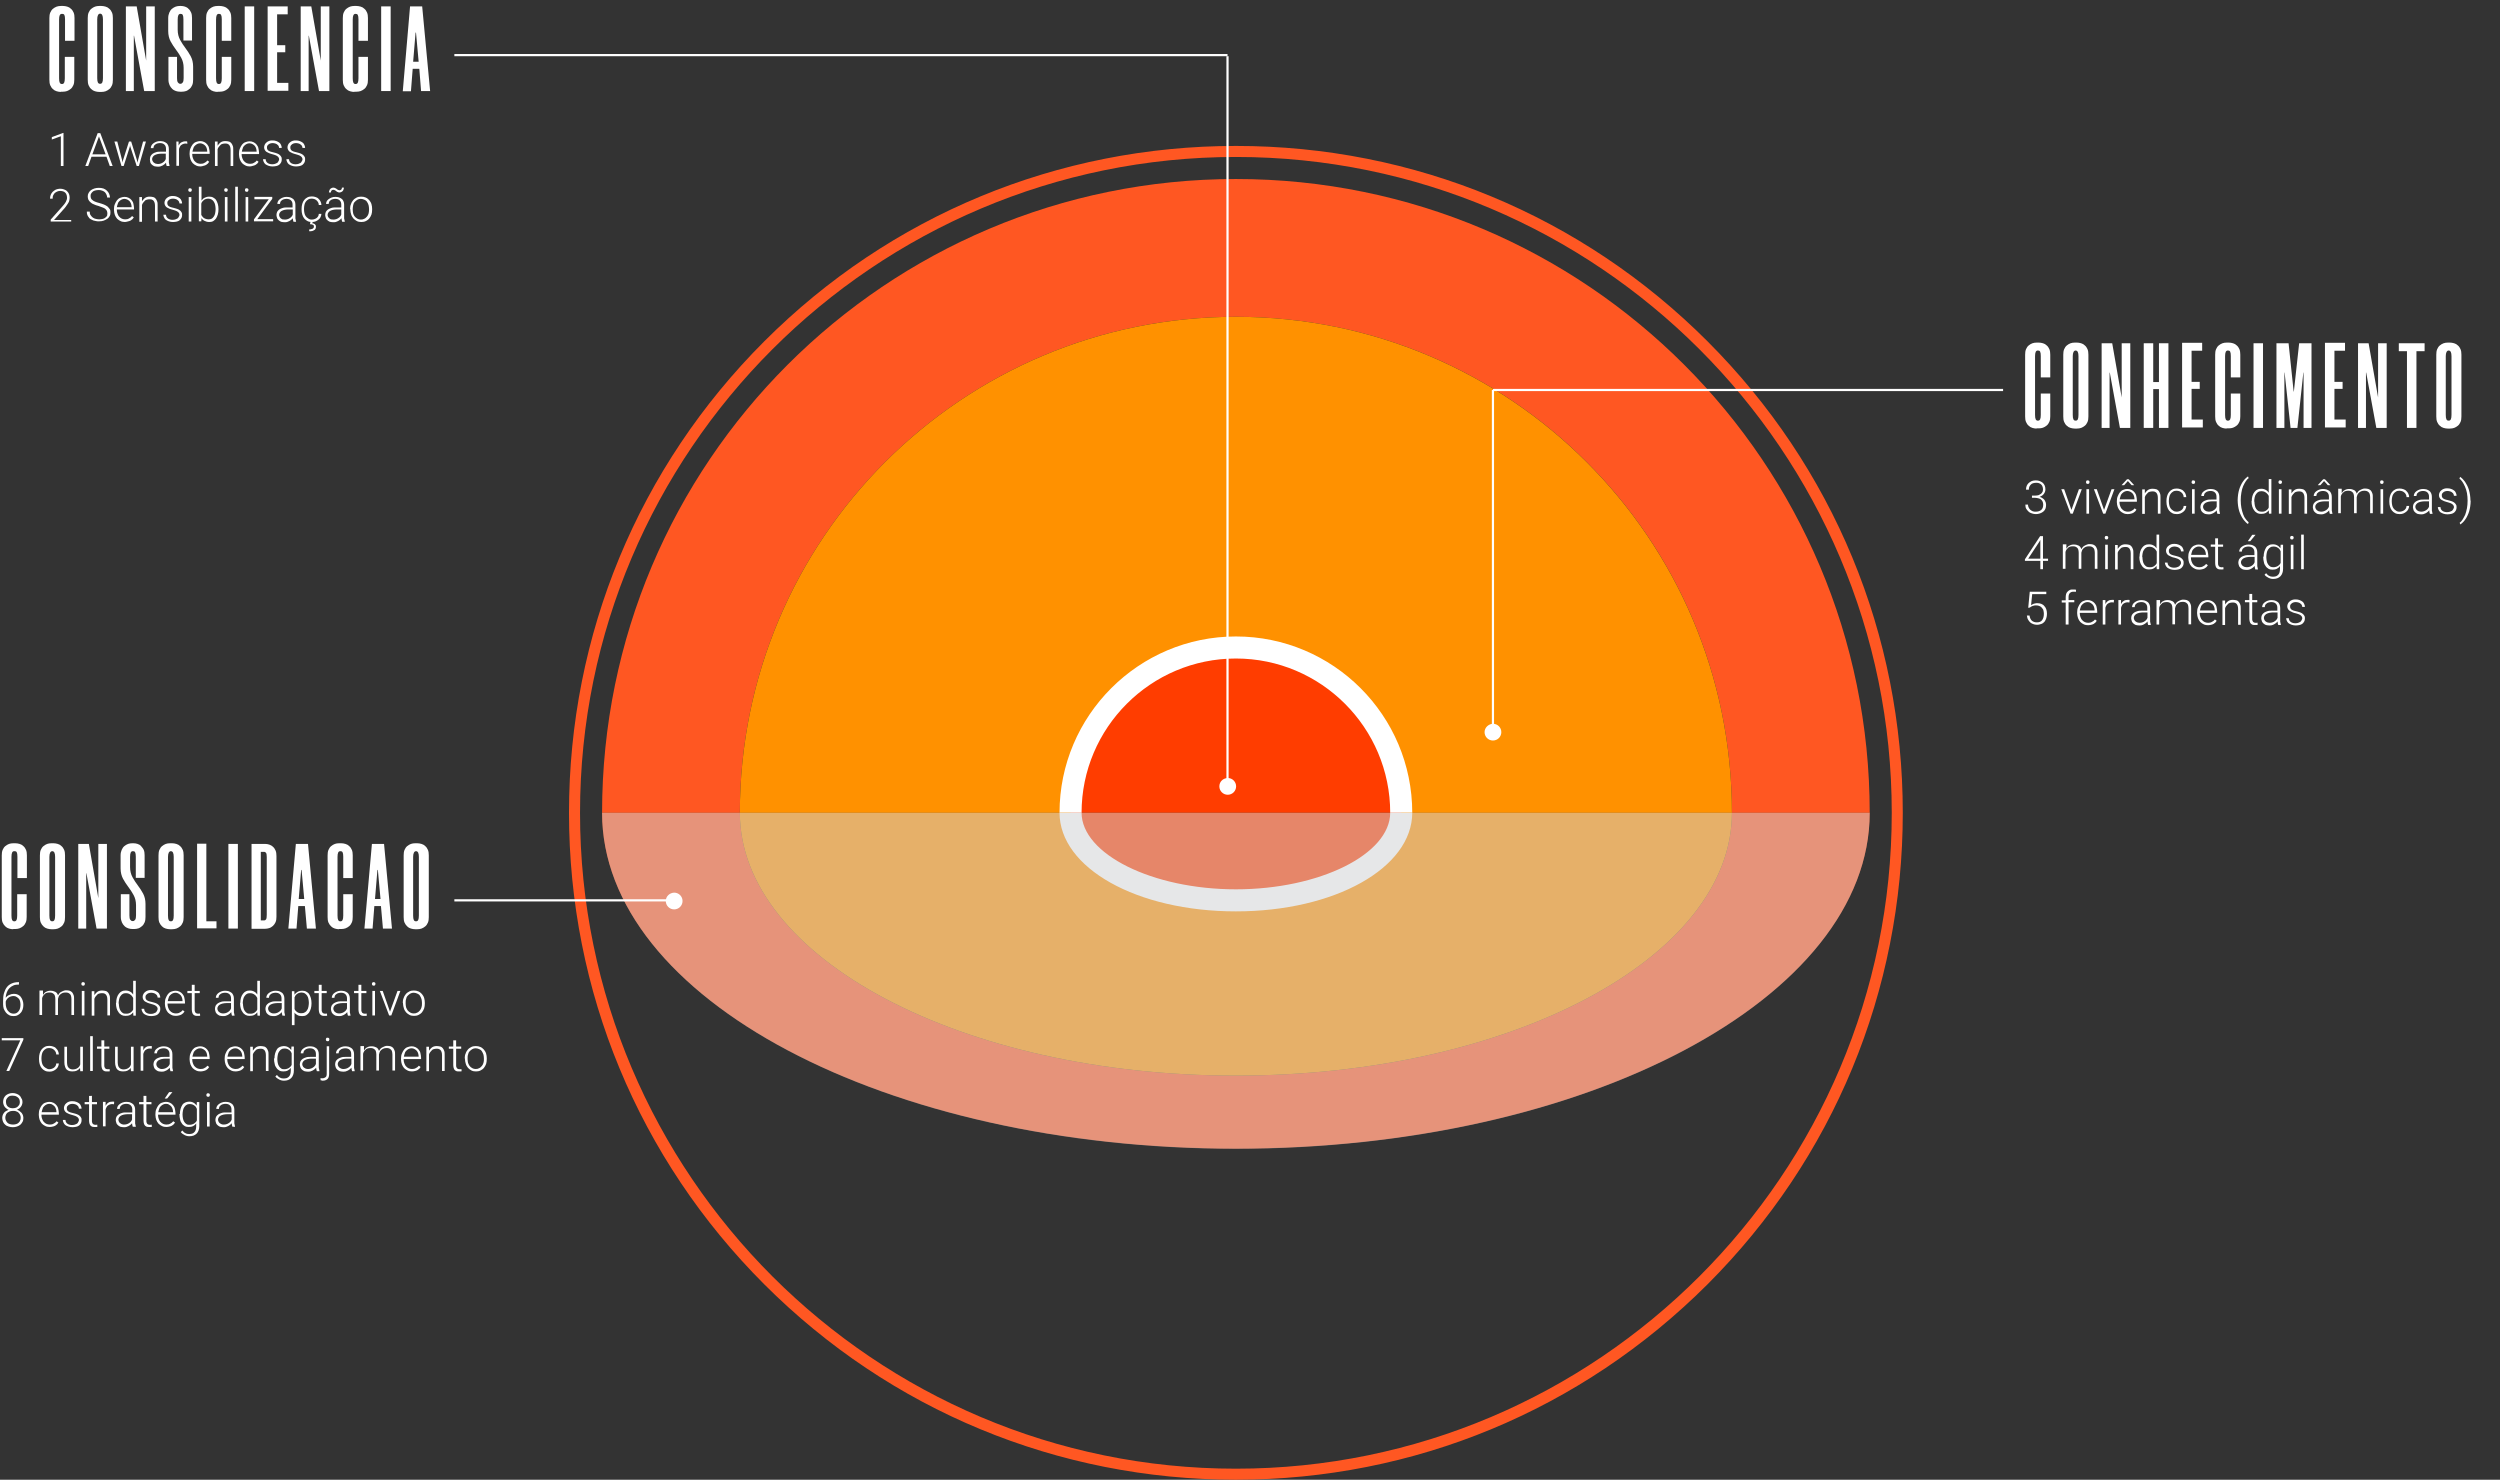 <?xml version="1.0" encoding="utf-8"?>
<!-- Generator: Adobe Illustrator 23.0.1, SVG Export Plug-In . SVG Version: 6.00 Build 0)  -->
<svg version="1.1" id="Слой_1" xmlns="http://www.w3.org/2000/svg" xmlns:xlink="http://www.w3.org/1999/xlink" x="0px" y="0px"
	 viewBox="0 0 1134 671.2" style="enable-background:new 0 0 1134 671.2;" xml:space="preserve">
<rect x="0" y="0" width="1134" height="671.2" fill="#333333" stroke="none"/>
<style type="text/css">
	.st0{fill:#FF5722;}
	.st1{fill:#FF9100;}
	.st2{fill:#FF3D00;}
	.st3{fill:#FFFFFF;}
	.st4{opacity:0.5;fill:#CFD1D2;}
</style>
<g>
	<g>
		<path class="st0" d="M560.6,671.2c-80.8,0-156.8-31.5-213.9-88.6c-57.1-57.1-88.6-133.1-88.6-213.9c0-80.8,31.5-156.8,88.6-213.9
			c57.1-57.1,133.1-88.6,213.9-88.6c80.8,0,156.8,31.5,213.9,88.6c57.1,57.1,88.6,133.1,88.6,213.9c0,80.8-31.5,156.8-88.6,213.9
			C717.3,639.7,641.4,671.2,560.6,671.2z M560.6,71.2c-164,0-297.5,133.5-297.5,297.5c0,164,133.5,297.5,297.5,297.5
			c164,0,297.5-133.5,297.5-297.5C858.1,204.6,724.6,71.2,560.6,71.2z"/>
	</g>
	<path class="st0" d="M560.6,143.7c124.3,0,225,100.7,225,225h62.5c0-158.8-128.7-287.5-287.5-287.5
		c-158.8,0-287.5,128.7-287.5,287.5h62.5C335.6,244.4,436.3,143.7,560.6,143.7z"/>
	<path class="st1" d="M560.6,143.7c-124.3,0-225,100.7-225,225h150c0-41.4,33.6-75,75-75c41.4,0,75,33.6,75,75h150
		C785.6,244.4,684.8,143.7,560.6,143.7z"/>
	<path class="st2" d="M635.6,368.7c0-41.4-33.6-75-75-75c-41.4,0-75,33.6-75,75H635.6z"/>
	<path class="st3" d="M640.6,368.7h-10c0-38.6-31.4-70-70-70c-38.6,0-70,31.4-70,70h-10c0-44.1,35.9-80,80-80
		C604.7,288.7,640.6,324.5,640.6,368.7z"/>
	<path class="st0" d="M560.6,521c158.8,0,287.5-68.2,287.5-152.4h-62.5c0,65.9-100.7,119.3-225,119.3c-124.3,0-225-53.4-225-119.3
		h-62.5C273.1,452.8,401.8,521,560.6,521z"/>
	<path class="st1" d="M560.6,408.4c-41.4,0-75-17.8-75-39.8h-150c0,65.9,100.7,119.3,225,119.3c124.3,0,225-53.4,225-119.3h-150
		C635.6,390.6,602,408.4,560.6,408.4z"/>
	<path class="st2" d="M485.6,368.7c0,22,33.6,39.8,75,39.8c41.4,0,75-17.8,75-39.8H485.6z"/>
	<path class="st3" d="M560.6,413.4c-44.9,0-80-19.7-80-44.8h10c0,18.8,32.1,34.8,70,34.8c37.9,0,70-15.9,70-34.8h10
		C640.6,393.7,605.4,413.4,560.6,413.4z"/>
	<path class="st4" d="M273.1,368.7c0,84.2,128.7,152.4,287.5,152.4c158.8,0,287.5-68.2,287.5-152.4H273.1z"/>
</g>
<g>
	<g>
		<g>
			<g>
				<g>
					<rect x="556.3" y="25.5" class="st3" width="1" height="331.4"/>
				</g>
				<g>
					<path class="st3" d="M553.1,356.7c0,2.1,1.7,3.8,3.8,3.8c2.1,0,3.8-1.7,3.8-3.8c0-2.1-1.7-3.8-3.8-3.8
						C554.7,353,553.1,354.6,553.1,356.7z"/>
				</g>
			</g>
		</g>
	</g>
	<g>
		<rect x="206.1" y="24.5" class="st3" width="350.7" height="1"/>
	</g>
</g>
<g>
	<path class="st3" d="M27.6,41.7c-0.6,0-1.2-0.1-1.9-0.3s-1.2-0.5-1.7-1c-0.5-0.4-0.9-1-1.2-1.7c-0.3-0.7-0.4-1.5-0.4-2.5v-28
		c0-1,0.1-1.8,0.4-2.5c0.3-0.7,0.7-1.3,1.2-1.7c0.5-0.4,1.1-0.8,1.7-1s1.2-0.3,1.9-0.3h1c0.6,0,1.2,0.1,1.9,0.3s1.2,0.5,1.7,1
		c0.5,0.4,0.9,1,1.2,1.7c0.3,0.7,0.4,1.5,0.4,2.5v10.3h-4.3V8.8c0-1-0.1-1.6-0.3-2c-0.2-0.4-0.5-0.5-0.9-0.5H28
		c-0.4,0-0.7,0.2-0.9,0.6s-0.3,1.1-0.3,2v26.6c0,1,0.1,1.6,0.3,2c0.2,0.4,0.5,0.6,0.9,0.6h0.2c0.4,0,0.7-0.2,0.9-0.6
		c0.2-0.4,0.3-1.1,0.3-2v-9.7h4.3v10.3c0,1-0.1,1.8-0.4,2.5c-0.3,0.7-0.7,1.3-1.2,1.7c-0.5,0.4-1.1,0.8-1.7,1s-1.2,0.3-1.9,0.3H27.6
		z"/>
	<path class="st3" d="M45,41.7c-0.6,0-1.2-0.1-1.9-0.3s-1.2-0.5-1.7-1c-0.5-0.4-0.9-1-1.2-1.7c-0.3-0.7-0.4-1.5-0.4-2.5v-28
		c0-1,0.1-1.8,0.4-2.5c0.3-0.7,0.7-1.3,1.2-1.7c0.5-0.4,1.1-0.8,1.7-1s1.2-0.3,1.9-0.3h1c0.6,0,1.2,0.1,1.9,0.3s1.2,0.5,1.7,1
		c0.5,0.4,0.9,1,1.2,1.7c0.3,0.7,0.4,1.5,0.4,2.5v28c0,1-0.1,1.8-0.4,2.5c-0.3,0.7-0.7,1.3-1.2,1.7c-0.5,0.4-1.1,0.8-1.7,1
		s-1.2,0.3-1.9,0.3H45z M45.4,6.2c-0.8,0-1.3,0.9-1.3,2.6v26.6c0,1,0.1,1.6,0.3,2c0.2,0.4,0.5,0.6,0.9,0.6h0.2
		c0.4,0,0.7-0.2,0.9-0.6c0.2-0.4,0.3-1.1,0.3-2V8.8c0-1.7-0.4-2.6-1.3-2.6H45.4z"/>
	<path class="st3" d="M65.4,41.3l-4.6-25.1h-0.1v25.1h-3.6V2.9H62l4.3,24.6V2.9h3.9v38.4H65.4z"/>
	<path class="st3" d="M83.2,18.4V8.8c0-1-0.1-1.6-0.3-2c-0.2-0.4-0.5-0.5-0.9-0.5h-0.2c-0.4,0-0.7,0.2-0.9,0.6s-0.3,1.1-0.3,2v4.6
		c0,1.8,0.4,3.3,1.1,4.6c0.7,1.3,1.5,2.5,2.4,3.7c0.9,1.2,1.7,2.4,2.4,3.7c0.7,1.3,1.1,2.9,1.1,4.7v5.9c0,1-0.1,1.8-0.4,2.5
		c-0.3,0.7-0.7,1.3-1.2,1.7c-0.5,0.4-1,0.8-1.6,1c-0.6,0.2-1.3,0.3-1.9,0.3h-0.8c-0.7,0-1.3-0.1-1.9-0.3c-0.6-0.2-1.2-0.5-1.7-1
		c-0.5-0.5-0.9-1-1.2-1.7c-0.3-0.7-0.5-1.5-0.5-2.5V25.8h3.9v9.6c0,1,0.1,1.6,0.4,2c0.3,0.4,0.6,0.6,1,0.6h0.2c0.4,0,0.7-0.2,1-0.6
		c0.3-0.4,0.4-1.1,0.4-2v-4.6c0-1.8-0.4-3.3-1.1-4.6c-0.7-1.3-1.5-2.5-2.4-3.7c-0.9-1.2-1.7-2.4-2.4-3.7c-0.7-1.3-1.1-2.9-1.1-4.7
		V8.2c0-1,0.2-1.8,0.5-2.5c0.3-0.7,0.7-1.3,1.2-1.7c0.5-0.4,1.1-0.8,1.7-1c0.6-0.2,1.2-0.3,1.9-0.3H82c0.7,0,1.3,0.1,1.9,0.3
		c0.6,0.2,1.2,0.5,1.6,1c0.5,0.4,0.9,1,1.2,1.7c0.3,0.7,0.4,1.5,0.4,2.5v10.2H83.2z"/>
	<path class="st3" d="M98.7,41.7c-0.6,0-1.2-0.1-1.9-0.3s-1.2-0.5-1.7-1c-0.5-0.4-0.9-1-1.2-1.7c-0.3-0.7-0.4-1.5-0.4-2.5v-28
		c0-1,0.1-1.8,0.4-2.5c0.3-0.7,0.7-1.3,1.2-1.7c0.5-0.4,1.1-0.8,1.7-1s1.2-0.3,1.9-0.3h1c0.6,0,1.2,0.1,1.9,0.3s1.2,0.5,1.7,1
		c0.5,0.4,0.9,1,1.2,1.7c0.3,0.7,0.4,1.5,0.4,2.5v10.3h-4.3V8.8c0-1-0.1-1.6-0.3-2c-0.2-0.4-0.5-0.5-0.9-0.5h-0.2
		c-0.4,0-0.7,0.2-0.9,0.6s-0.3,1.1-0.3,2v26.6c0,1,0.1,1.6,0.3,2c0.2,0.4,0.5,0.6,0.9,0.6h0.2c0.4,0,0.7-0.2,0.9-0.6
		c0.2-0.4,0.3-1.1,0.3-2v-9.7h4.3v10.3c0,1-0.1,1.8-0.4,2.5c-0.3,0.7-0.7,1.3-1.2,1.7c-0.5,0.4-1.1,0.8-1.7,1s-1.2,0.3-1.9,0.3H98.7
		z"/>
	<path class="st3" d="M115.3,2.9v38.4H111V2.9H115.3z"/>
	<path class="st3" d="M125.7,6.6v13.9h3.7v3.2h-3.7v13.9h5.1v3.6h-9.4V2.9h9.1v3.6H125.7z"/>
	<path class="st3" d="M144.7,41.3l-4.6-25.1H140v25.1h-3.6V2.9h4.8l4.3,24.6V2.9h3.9v38.4H144.7z"/>
	<path class="st3" d="M160.7,41.7c-0.6,0-1.2-0.1-1.9-0.3s-1.2-0.5-1.7-1c-0.5-0.4-0.9-1-1.2-1.7c-0.3-0.7-0.4-1.5-0.4-2.5v-28
		c0-1,0.1-1.8,0.4-2.5c0.3-0.7,0.7-1.3,1.2-1.7c0.5-0.4,1.1-0.8,1.7-1s1.2-0.3,1.9-0.3h1c0.6,0,1.2,0.1,1.9,0.3s1.2,0.5,1.7,1
		c0.5,0.4,0.9,1,1.2,1.7c0.3,0.7,0.4,1.5,0.4,2.5v10.3h-4.3V8.8c0-1-0.1-1.6-0.3-2c-0.2-0.4-0.5-0.5-0.9-0.5h-0.2
		c-0.4,0-0.7,0.2-0.9,0.6s-0.3,1.1-0.3,2v26.6c0,1,0.1,1.6,0.3,2c0.2,0.4,0.5,0.6,0.9,0.6h0.2c0.4,0,0.7-0.2,0.9-0.6
		c0.2-0.4,0.3-1.1,0.3-2v-9.7h4.3v10.3c0,1-0.1,1.8-0.4,2.5c-0.3,0.7-0.7,1.3-1.2,1.7c-0.5,0.4-1.1,0.8-1.7,1s-1.2,0.3-1.9,0.3
		H160.7z"/>
	<path class="st3" d="M177.2,2.9v38.4h-4.3V2.9H177.2z"/>
	<path class="st3" d="M190.2,31.2h-3l-0.8,10.2h-3.7L186,2.9h5.5l3.6,38.4H191L190.2,31.2z M187.4,28h2.5l-1.2-13.2h-0.2L187.4,28z"
		/>
</g>
<g>
	<path class="st3" d="M923.8,194.4c-0.6,0-1.2-0.1-1.9-0.3s-1.2-0.5-1.7-1c-0.5-0.4-0.9-1-1.2-1.7c-0.3-0.7-0.4-1.5-0.4-2.5v-28
		c0-1,0.1-1.8,0.4-2.5c0.3-0.7,0.7-1.3,1.2-1.7c0.5-0.4,1.1-0.8,1.7-1s1.2-0.3,1.9-0.3h1c0.6,0,1.2,0.1,1.9,0.3s1.2,0.5,1.7,1
		c0.5,0.4,0.9,1,1.2,1.7c0.3,0.7,0.4,1.5,0.4,2.5v10.3h-4.3v-9.7c0-1-0.1-1.6-0.3-2c-0.2-0.4-0.5-0.5-0.9-0.5h-0.2
		c-0.4,0-0.7,0.2-0.9,0.6s-0.3,1.1-0.3,2v26.6c0,1,0.1,1.6,0.3,2c0.2,0.4,0.5,0.6,0.9,0.6h0.2c0.4,0,0.7-0.2,0.9-0.6
		c0.2-0.4,0.3-1.1,0.3-2v-9.7h4.3v10.3c0,1-0.1,1.8-0.4,2.5c-0.3,0.7-0.7,1.3-1.2,1.7c-0.5,0.4-1.1,0.8-1.7,1s-1.2,0.3-1.9,0.3
		H923.8z"/>
	<path class="st3" d="M941.1,194.4c-0.6,0-1.2-0.1-1.9-0.3s-1.2-0.5-1.7-1c-0.5-0.4-0.9-1-1.2-1.7c-0.3-0.7-0.4-1.5-0.4-2.5v-28
		c0-1,0.1-1.8,0.4-2.5c0.3-0.7,0.7-1.3,1.2-1.7c0.5-0.4,1.1-0.8,1.7-1s1.2-0.3,1.9-0.3h1c0.6,0,1.2,0.1,1.9,0.3s1.2,0.5,1.7,1
		c0.5,0.4,0.9,1,1.2,1.7c0.3,0.7,0.4,1.5,0.4,2.5v28c0,1-0.1,1.8-0.4,2.5c-0.3,0.7-0.7,1.3-1.2,1.7c-0.5,0.4-1.1,0.8-1.7,1
		s-1.2,0.3-1.9,0.3H941.1z M941.5,159c-0.8,0-1.3,0.9-1.3,2.6v26.6c0,1,0.1,1.6,0.3,2c0.2,0.4,0.5,0.6,0.9,0.6h0.2
		c0.4,0,0.7-0.2,0.9-0.6c0.2-0.4,0.3-1.1,0.3-2v-26.6c0-1.7-0.4-2.6-1.3-2.6H941.5z"/>
	<path class="st3" d="M961.6,194.1L957,169h-0.1v25.1h-3.6v-38.4h4.8l4.3,24.6v-24.6h3.9v38.4H961.6z"/>
	<path class="st3" d="M983.6,155.7v38.4h-4.3v-17.6h-2.6v17.6h-4.3v-38.4h4.3v17.6h2.6v-17.6H983.6z"/>
	<path class="st3" d="M994.1,159.3v13.9h3.7v3.2h-3.7v13.9h5.1v3.6h-9.4v-38.4h9.1v3.6H994.1z"/>
	<path class="st3" d="M1010,194.4c-0.6,0-1.2-0.1-1.9-0.3s-1.2-0.5-1.7-1c-0.5-0.4-0.9-1-1.2-1.7c-0.3-0.7-0.4-1.5-0.4-2.5v-28
		c0-1,0.1-1.8,0.4-2.5c0.3-0.7,0.7-1.3,1.2-1.7c0.5-0.4,1.1-0.8,1.7-1s1.2-0.3,1.9-0.3h1c0.6,0,1.2,0.1,1.9,0.3s1.2,0.5,1.7,1
		c0.5,0.4,0.9,1,1.2,1.7c0.3,0.7,0.4,1.5,0.4,2.5v10.3h-4.3v-9.7c0-1-0.1-1.6-0.3-2c-0.2-0.4-0.5-0.5-0.9-0.5h-0.2
		c-0.4,0-0.7,0.2-0.9,0.6s-0.3,1.1-0.3,2v26.6c0,1,0.1,1.6,0.3,2c0.2,0.4,0.5,0.6,0.9,0.6h0.2c0.4,0,0.7-0.2,0.9-0.6
		c0.2-0.4,0.3-1.1,0.3-2v-9.7h4.3v10.3c0,1-0.1,1.8-0.4,2.5c-0.3,0.7-0.7,1.3-1.2,1.7c-0.5,0.4-1.1,0.8-1.7,1s-1.2,0.3-1.9,0.3H1010
		z"/>
	<path class="st3" d="M1026.5,155.7v38.4h-4.3v-38.4H1026.5z"/>
	<path class="st3" d="M1048.5,155.7v38.4h-3.6V169h-0.1l-2.7,25.1h-3.1l-2.7-25.1h-0.1v25.1h-3.6v-38.4h5.5l2.3,21.9h0.1l2.4-21.9
		H1048.5z"/>
	<path class="st3" d="M1058.9,159.3v13.9h3.7v3.2h-3.7v13.9h5.1v3.6h-9.4v-38.4h9.1v3.6H1058.9z"/>
	<path class="st3" d="M1077.9,194.1l-4.6-25.1h-0.1v25.1h-3.6v-38.4h4.8l4.3,24.6v-24.6h3.9v38.4H1077.9z"/>
	<path class="st3" d="M1099.8,159.3h-3.7v34.8h-4.3v-34.8h-3.7v-3.6h11.7V159.3z"/>
	<path class="st3" d="M1110.3,194.4c-0.6,0-1.2-0.1-1.9-0.3s-1.2-0.5-1.7-1c-0.5-0.4-0.9-1-1.2-1.7c-0.3-0.7-0.4-1.5-0.4-2.5v-28
		c0-1,0.1-1.8,0.4-2.5c0.3-0.7,0.7-1.3,1.2-1.7c0.5-0.4,1.1-0.8,1.7-1s1.2-0.3,1.9-0.3h1c0.6,0,1.2,0.1,1.9,0.3s1.2,0.5,1.7,1
		c0.5,0.4,0.9,1,1.2,1.7c0.3,0.7,0.4,1.5,0.4,2.5v28c0,1-0.1,1.8-0.4,2.5c-0.3,0.7-0.7,1.3-1.2,1.7c-0.5,0.4-1.1,0.8-1.7,1
		s-1.2,0.3-1.9,0.3H1110.3z M1110.7,159c-0.8,0-1.3,0.9-1.3,2.6v26.6c0,1,0.1,1.6,0.3,2c0.2,0.4,0.5,0.6,0.9,0.6h0.2
		c0.4,0,0.7-0.2,0.9-0.6c0.2-0.4,0.3-1.1,0.3-2v-26.6c0-1.7-0.4-2.6-1.3-2.6H1110.7z"/>
</g>
<g>
	<path class="st3" d="M6,421.5c-0.6,0-1.2-0.1-1.9-0.3s-1.2-0.5-1.7-1s-0.9-1-1.2-1.7s-0.4-1.5-0.4-2.5v-28c0-1,0.1-1.8,0.4-2.5
		c0.3-0.7,0.7-1.3,1.2-1.7s1.1-0.8,1.7-1s1.2-0.3,1.9-0.3h1c0.6,0,1.2,0.1,1.9,0.3s1.2,0.5,1.7,1c0.5,0.4,0.9,1,1.2,1.7
		c0.3,0.7,0.4,1.5,0.4,2.5v10.3H7.9v-9.7c0-1-0.1-1.6-0.3-2c-0.2-0.4-0.5-0.5-0.9-0.5H6.4c-0.4,0-0.7,0.2-0.9,0.6
		c-0.2,0.4-0.3,1.1-0.3,2v26.6c0,1,0.1,1.6,0.3,2s0.5,0.6,0.9,0.6h0.2c0.4,0,0.7-0.2,0.9-0.6s0.3-1.1,0.3-2v-9.7h4.3v10.3
		c0,1-0.1,1.8-0.4,2.5s-0.7,1.3-1.2,1.7c-0.5,0.4-1.1,0.8-1.7,1s-1.2,0.3-1.9,0.3H6z"/>
	<path class="st3" d="M23.3,421.5c-0.6,0-1.2-0.1-1.9-0.3s-1.2-0.5-1.7-1s-0.9-1-1.2-1.7s-0.4-1.5-0.4-2.5v-28c0-1,0.1-1.8,0.4-2.5
		c0.3-0.7,0.7-1.3,1.2-1.7s1.1-0.8,1.7-1s1.2-0.3,1.9-0.3h1c0.6,0,1.2,0.1,1.9,0.3s1.2,0.5,1.7,1c0.5,0.4,0.9,1,1.2,1.7
		c0.3,0.7,0.4,1.5,0.4,2.5v28c0,1-0.1,1.8-0.4,2.5s-0.7,1.3-1.2,1.7c-0.5,0.4-1.1,0.8-1.7,1s-1.2,0.3-1.9,0.3H23.3z M23.7,386.1
		c-0.8,0-1.3,0.9-1.3,2.6v26.6c0,1,0.1,1.6,0.3,2s0.5,0.6,0.9,0.6h0.2c0.4,0,0.7-0.2,0.9-0.6s0.3-1.1,0.3-2v-26.6
		c0-1.7-0.4-2.6-1.3-2.6H23.7z"/>
	<path class="st3" d="M43.8,421.2l-4.6-25.1h-0.1v25.1h-3.6v-38.4h4.8l4.3,24.6v-24.6h3.9v38.4H43.8z"/>
	<path class="st3" d="M61.6,398.2v-9.6c0-1-0.1-1.6-0.3-2c-0.2-0.4-0.5-0.5-0.9-0.5h-0.2c-0.4,0-0.7,0.2-0.9,0.6
		c-0.2,0.4-0.3,1.1-0.3,2v4.6c0,1.8,0.4,3.3,1.1,4.6s1.5,2.5,2.4,3.7c0.9,1.2,1.7,2.4,2.4,3.7c0.7,1.3,1.1,2.9,1.1,4.7v5.9
		c0,1-0.1,1.8-0.4,2.5s-0.7,1.3-1.2,1.7c-0.5,0.4-1,0.8-1.6,1c-0.6,0.2-1.3,0.3-1.9,0.3h-0.8c-0.7,0-1.3-0.1-1.9-0.3
		c-0.6-0.2-1.2-0.5-1.7-1c-0.5-0.5-0.9-1-1.2-1.7c-0.3-0.7-0.5-1.5-0.5-2.5v-10.3h3.9v9.6c0,1,0.1,1.6,0.4,2c0.3,0.4,0.6,0.6,1,0.6
		h0.2c0.4,0,0.7-0.2,1-0.6c0.3-0.4,0.4-1.1,0.4-2v-4.6c0-1.8-0.4-3.3-1.1-4.6c-0.7-1.3-1.5-2.5-2.4-3.7c-0.9-1.2-1.7-2.4-2.4-3.7
		c-0.7-1.3-1.1-2.9-1.1-4.7V388c0-1,0.2-1.8,0.5-2.5c0.3-0.7,0.7-1.3,1.2-1.7c0.5-0.4,1.1-0.8,1.7-1c0.6-0.2,1.2-0.3,1.9-0.3h0.5
		c0.7,0,1.3,0.1,1.9,0.3c0.6,0.2,1.2,0.5,1.6,1s0.9,1,1.2,1.7c0.3,0.7,0.4,1.5,0.4,2.5v10.2H61.6z"/>
	<path class="st3" d="M77.1,421.5c-0.6,0-1.2-0.1-1.9-0.3s-1.2-0.5-1.7-1s-0.9-1-1.2-1.7s-0.4-1.5-0.4-2.5v-28c0-1,0.1-1.8,0.4-2.5
		c0.3-0.7,0.7-1.3,1.2-1.7s1.1-0.8,1.7-1s1.2-0.3,1.9-0.3h1c0.6,0,1.2,0.1,1.9,0.3s1.2,0.5,1.7,1c0.5,0.4,0.9,1,1.2,1.7
		c0.3,0.7,0.4,1.5,0.4,2.5v28c0,1-0.1,1.8-0.4,2.5s-0.7,1.3-1.2,1.7c-0.5,0.4-1.1,0.8-1.7,1s-1.2,0.3-1.9,0.3H77.1z M77.5,386.1
		c-0.8,0-1.3,0.9-1.3,2.6v26.6c0,1,0.1,1.6,0.3,2s0.5,0.6,0.9,0.6h0.2c0.4,0,0.7-0.2,0.9-0.6s0.3-1.1,0.3-2v-26.6
		c0-1.7-0.4-2.6-1.3-2.6H77.5z"/>
	<path class="st3" d="M93.6,382.8v35.1h4.6v3.2h-8.8v-38.4H93.6z"/>
	<path class="st3" d="M107.9,382.8v38.4h-4.3v-38.4H107.9z"/>
	<path class="st3" d="M114.1,421.2v-38.4h6.1c0.7,0,1.3,0.1,1.9,0.3c0.6,0.2,1.2,0.5,1.7,1c0.5,0.4,0.9,1,1.2,1.7
		c0.3,0.7,0.4,1.5,0.4,2.5v27.5c0,1-0.1,1.8-0.4,2.5c-0.3,0.7-0.7,1.2-1.2,1.7c-0.5,0.4-1,0.8-1.7,1c-0.6,0.2-1.3,0.3-1.9,0.3H114.1
		z M118.3,386.4v31.1h1.5c0.4,0,0.7-0.2,0.9-0.5s0.3-1,0.3-2v-26.2c0-0.9-0.1-1.6-0.3-1.9s-0.5-0.5-0.9-0.5H118.3z"/>
	<path class="st3" d="M138.3,411h-3l-0.8,10.2h-3.7l3.4-38.4h5.5l3.6,38.4h-4.1L138.3,411z M135.5,407.8h2.5l-1.2-13.2h-0.2
		L135.5,407.8z"/>
	<path class="st3" d="M153.8,421.5c-0.6,0-1.2-0.1-1.9-0.3s-1.2-0.5-1.7-1s-0.9-1-1.2-1.7s-0.4-1.5-0.4-2.5v-28c0-1,0.1-1.8,0.4-2.5
		c0.3-0.7,0.7-1.3,1.2-1.7s1.1-0.8,1.7-1s1.2-0.3,1.9-0.3h1c0.6,0,1.2,0.1,1.9,0.3s1.2,0.5,1.7,1c0.5,0.4,0.9,1,1.2,1.7
		c0.3,0.7,0.4,1.5,0.4,2.5v10.3h-4.3v-9.7c0-1-0.1-1.6-0.3-2c-0.2-0.4-0.5-0.5-0.9-0.5h-0.2c-0.4,0-0.7,0.2-0.9,0.6
		c-0.2,0.4-0.3,1.1-0.3,2v26.6c0,1,0.1,1.6,0.3,2s0.5,0.6,0.9,0.6h0.2c0.4,0,0.7-0.2,0.9-0.6s0.3-1.1,0.3-2v-9.7h4.3v10.3
		c0,1-0.1,1.8-0.4,2.5s-0.7,1.3-1.2,1.7c-0.5,0.4-1.1,0.8-1.7,1s-1.2,0.3-1.9,0.3H153.8z"/>
	<path class="st3" d="M172.8,411h-3l-0.8,10.2h-3.7l3.4-38.4h5.5l3.6,38.4h-4.1L172.8,411z M170.1,407.8h2.5l-1.2-13.2h-0.2
		L170.1,407.8z"/>
	<path class="st3" d="M188.3,421.5c-0.6,0-1.2-0.1-1.9-0.3s-1.2-0.5-1.7-1s-0.9-1-1.2-1.7s-0.4-1.5-0.4-2.5v-28c0-1,0.1-1.8,0.4-2.5
		c0.3-0.7,0.7-1.3,1.2-1.7s1.1-0.8,1.7-1s1.2-0.3,1.9-0.3h1c0.6,0,1.2,0.1,1.9,0.3s1.2,0.5,1.7,1c0.5,0.4,0.9,1,1.2,1.7
		c0.3,0.7,0.4,1.5,0.4,2.5v28c0,1-0.1,1.8-0.4,2.5s-0.7,1.3-1.2,1.7c-0.5,0.4-1.1,0.8-1.7,1s-1.2,0.3-1.9,0.3H188.3z M188.7,386.1
		c-0.8,0-1.3,0.9-1.3,2.6v26.6c0,1,0.1,1.6,0.3,2s0.5,0.6,0.9,0.6h0.2c0.4,0,0.7-0.2,0.9-0.6s0.3-1.1,0.3-2v-26.6
		c0-1.7-0.4-2.6-1.3-2.6H188.7z"/>
</g>
<g>
	<g>
		<g>
			<g>
				<g>
					<rect x="676.7" y="176.9" class="st3" width="1" height="155.4"/>
				</g>
				<g>
					<path class="st3" d="M673.4,332.1c0,2.1,1.7,3.8,3.8,3.8c2.1,0,3.8-1.7,3.8-3.8c0-2.1-1.7-3.8-3.8-3.8
						C675.1,328.4,673.4,330.1,673.4,332.1z"/>
				</g>
			</g>
		</g>
	</g>
	<g>
		<rect x="677.2" y="176.4" class="st3" width="231.4" height="1"/>
	</g>
</g>
<g>
	<g>
		<rect x="206.1" y="407.9" class="st3" width="96.7" height="1"/>
	</g>
</g>
<g>
	<path class="st3" d="M302,408.7c0,2.1,1.7,3.8,3.8,3.8c2.1,0,3.8-1.7,3.8-3.8c0-2.1-1.7-3.8-3.8-3.8C303.7,405,302,406.6,302,408.7
		z"/>
</g>
<g>
	<path class="st3" d="M28.8,75.3h-1.2V61.8l-4.1,1.5v-1.1l5.1-1.9h0.2V75.3z"/>
	<path class="st3" d="M48.3,71.1h-6.8L40,75.3h-1.3l5.6-14.9h1.2l5.6,14.9h-1.3L48.3,71.1z M41.9,70h6l-3-8.1L41.9,70z"/>
	<path class="st3" d="M55.4,72.7l0.2,1l0.2-1l2.7-8.5h1l2.6,8.4l0.3,1.2l0.2-1.1l2.3-8.5h1.3L63,75.3h-1l-2.9-8.8L59,65.9l-0.1,0.6
		l-2.8,8.8h-1l-3.2-11.1h1.3L55.4,72.7z"/>
	<path class="st3" d="M75.6,75.3c-0.1-0.2-0.1-0.4-0.2-0.7c0-0.3-0.1-0.6-0.1-0.8c-0.2,0.2-0.4,0.5-0.7,0.7s-0.5,0.4-0.9,0.6
		s-0.7,0.3-1,0.4s-0.8,0.1-1.2,0.1c-0.5,0-1-0.1-1.5-0.2c-0.4-0.2-0.8-0.4-1.1-0.7c-0.3-0.3-0.6-0.6-0.7-1S68,72.8,68,72.3
		c0-0.5,0.1-1,0.3-1.5c0.2-0.4,0.6-0.8,1-1.1c0.4-0.3,1-0.5,1.6-0.7c0.6-0.2,1.3-0.2,2.1-0.2h2.3v-1.3c0-0.8-0.2-1.4-0.7-1.9
		c-0.5-0.5-1.2-0.7-2.1-0.7c-0.4,0-0.8,0.1-1.2,0.2s-0.7,0.3-0.9,0.5c-0.3,0.2-0.5,0.4-0.6,0.7c-0.1,0.3-0.2,0.6-0.2,0.9l-1.2,0
		c0-0.4,0.1-0.8,0.3-1.2s0.5-0.7,0.9-1c0.4-0.3,0.8-0.5,1.3-0.7c0.5-0.2,1.1-0.3,1.7-0.3c0.6,0,1.1,0.1,1.6,0.2
		c0.5,0.2,0.9,0.4,1.3,0.7s0.6,0.7,0.8,1.1s0.3,1,0.3,1.6V73c0,0.2,0,0.4,0,0.6s0,0.4,0.1,0.6c0,0.2,0.1,0.4,0.1,0.5
		c0,0.2,0.1,0.3,0.1,0.5v0.1H75.6z M71.7,74.4c0.4,0,0.9-0.1,1.2-0.2c0.4-0.1,0.7-0.3,1-0.5s0.6-0.4,0.8-0.7
		c0.2-0.3,0.4-0.5,0.5-0.9v-2.4h-2.1c-0.6,0-1.2,0.1-1.7,0.2c-0.5,0.1-0.9,0.3-1.3,0.5s-0.6,0.5-0.8,0.8c-0.2,0.3-0.3,0.6-0.3,1
		c0,0.3,0.1,0.6,0.2,0.8s0.3,0.5,0.5,0.7c0.2,0.2,0.5,0.3,0.8,0.5C71,74.3,71.4,74.4,71.7,74.4z"/>
	<path class="st3" d="M85,65.2c-0.3,0-0.5-0.1-0.8-0.1c-0.4,0-0.8,0.1-1.1,0.2s-0.6,0.3-0.9,0.5c-0.3,0.2-0.5,0.5-0.6,0.8
		c-0.2,0.3-0.3,0.6-0.4,1v7.6h-1.2V64.2H81l0,1.8c0.3-0.6,0.7-1.1,1.2-1.4s1.2-0.5,1.9-0.5c0.2,0,0.3,0,0.5,0c0.2,0,0.3,0.1,0.3,0.1
		L85,65.2z"/>
	<path class="st3" d="M91,75.5c-0.7,0-1.4-0.1-2-0.4c-0.6-0.3-1.1-0.6-1.6-1.1c-0.4-0.5-0.8-1.1-1-1.7S86,70.8,86,70v-0.4
		c0-0.9,0.1-1.6,0.4-2.3c0.3-0.7,0.6-1.3,1-1.8s0.9-0.9,1.5-1.1s1.2-0.4,1.8-0.4c0.7,0,1.3,0.1,1.9,0.4s1,0.6,1.4,1.1s0.7,1,0.8,1.6
		s0.3,1.3,0.3,2v0.7h-7.9V70c0,0.6,0.1,1.2,0.3,1.7s0.4,1,0.8,1.4s0.7,0.7,1.2,0.9s1,0.3,1.5,0.3c0.7,0,1.2-0.1,1.7-0.4
		c0.5-0.2,1-0.6,1.4-1.1l0.8,0.6c-0.2,0.3-0.4,0.5-0.6,0.8c-0.2,0.2-0.5,0.4-0.8,0.6s-0.7,0.3-1.1,0.4S91.5,75.5,91,75.5z M90.8,65
		c-0.5,0-0.9,0.1-1.3,0.3s-0.7,0.4-1.1,0.8s-0.6,0.7-0.7,1.2c-0.2,0.5-0.3,1-0.4,1.5h6.7v-0.1c0-0.5-0.1-0.9-0.2-1.3
		c-0.1-0.4-0.3-0.8-0.6-1.2c-0.3-0.3-0.6-0.6-1-0.8S91.3,65,90.8,65z"/>
	<path class="st3" d="M98.7,64.2l0,1.9c0.2-0.3,0.4-0.6,0.7-0.9s0.5-0.5,0.8-0.7s0.6-0.3,1-0.4c0.4-0.1,0.7-0.1,1.1-0.1
		c0.6,0,1,0.1,1.5,0.2s0.8,0.4,1.1,0.7s0.5,0.8,0.7,1.3s0.2,1.1,0.2,1.9v7.2h-1.2V68c0-0.6-0.1-1.1-0.2-1.4s-0.3-0.7-0.5-0.9
		s-0.5-0.4-0.8-0.5c-0.3-0.1-0.7-0.1-1.1-0.1c-0.4,0-0.8,0.1-1.2,0.2s-0.7,0.3-0.9,0.6s-0.5,0.5-0.7,0.8c-0.2,0.3-0.4,0.6-0.5,1v7.6
		h-1.2V64.2H98.7z"/>
	<path class="st3" d="M113.4,75.5c-0.7,0-1.4-0.1-2-0.4c-0.6-0.3-1.1-0.6-1.6-1.1c-0.4-0.5-0.8-1.1-1-1.7s-0.4-1.4-0.4-2.2v-0.4
		c0-0.9,0.1-1.6,0.4-2.3c0.3-0.7,0.6-1.3,1-1.8s0.9-0.9,1.5-1.1s1.2-0.4,1.8-0.4c0.7,0,1.3,0.1,1.9,0.4s1,0.6,1.4,1.1s0.7,1,0.8,1.6
		s0.3,1.3,0.3,2v0.7h-7.9V70c0,0.6,0.1,1.2,0.3,1.7s0.4,1,0.8,1.4s0.7,0.7,1.2,0.9s1,0.3,1.5,0.3c0.7,0,1.2-0.1,1.7-0.4
		c0.5-0.2,1-0.6,1.4-1.1l0.8,0.6c-0.2,0.3-0.4,0.5-0.6,0.8c-0.2,0.2-0.5,0.4-0.8,0.6s-0.7,0.3-1.1,0.4S113.9,75.5,113.4,75.5z
		 M113.2,65c-0.5,0-0.9,0.1-1.3,0.3s-0.7,0.4-1.1,0.8s-0.6,0.7-0.7,1.2c-0.2,0.5-0.3,1-0.4,1.5h6.7v-0.1c0-0.5-0.1-0.9-0.2-1.3
		c-0.1-0.4-0.3-0.8-0.6-1.2c-0.3-0.3-0.6-0.6-1-0.8S113.7,65,113.2,65z"/>
	<path class="st3" d="M126.6,72.4c0-0.2,0-0.5-0.1-0.7s-0.2-0.4-0.4-0.6c-0.2-0.2-0.5-0.4-0.9-0.6c-0.4-0.2-0.9-0.3-1.5-0.5
		s-1.2-0.3-1.6-0.5c-0.5-0.2-0.9-0.4-1.2-0.6c-0.3-0.2-0.6-0.5-0.8-0.9s-0.3-0.7-0.3-1.2c0-0.4,0.1-0.8,0.3-1.2
		c0.2-0.4,0.4-0.7,0.8-1c0.3-0.3,0.7-0.5,1.2-0.7c0.5-0.2,1-0.2,1.6-0.2c0.6,0,1.2,0.1,1.7,0.3c0.5,0.2,0.9,0.4,1.3,0.7
		c0.4,0.3,0.6,0.6,0.8,1.1s0.3,0.8,0.3,1.3h-1.2c0-0.3-0.1-0.6-0.2-0.8c-0.1-0.3-0.3-0.5-0.6-0.7c-0.2-0.2-0.5-0.4-0.9-0.5
		c-0.4-0.1-0.8-0.2-1.2-0.2c-0.5,0-0.9,0.1-1.2,0.2c-0.3,0.1-0.6,0.3-0.8,0.5c-0.2,0.2-0.4,0.4-0.5,0.6c-0.1,0.2-0.1,0.5-0.1,0.7
		c0,0.2,0,0.5,0.1,0.7c0.1,0.2,0.2,0.4,0.4,0.6c0.2,0.2,0.5,0.3,0.9,0.5c0.4,0.1,0.9,0.3,1.5,0.4c0.7,0.2,1.2,0.3,1.7,0.5
		s0.9,0.4,1.2,0.7c0.3,0.3,0.6,0.6,0.7,0.9c0.2,0.3,0.2,0.7,0.2,1.2c0,0.5-0.1,0.9-0.3,1.3c-0.2,0.4-0.5,0.7-0.8,1
		c-0.4,0.3-0.8,0.5-1.3,0.6s-1.1,0.2-1.7,0.2c-0.7,0-1.3-0.1-1.9-0.3c-0.5-0.2-1-0.4-1.4-0.7s-0.6-0.7-0.8-1.1
		c-0.2-0.4-0.3-0.8-0.3-1.2h1.2c0,0.4,0.1,0.8,0.3,1.1s0.4,0.5,0.7,0.7c0.3,0.2,0.6,0.3,1,0.4c0.4,0.1,0.7,0.1,1.1,0.1
		c0.5,0,0.9-0.1,1.2-0.2s0.7-0.3,0.9-0.4s0.4-0.4,0.5-0.6S126.6,72.7,126.6,72.4z"/>
	<path class="st3" d="M137.2,72.4c0-0.2,0-0.5-0.1-0.7s-0.2-0.4-0.4-0.6c-0.2-0.2-0.5-0.4-0.9-0.6c-0.4-0.2-0.9-0.3-1.5-0.5
		s-1.2-0.3-1.6-0.5c-0.5-0.2-0.9-0.4-1.2-0.6c-0.3-0.2-0.6-0.5-0.8-0.9s-0.3-0.7-0.3-1.2c0-0.4,0.1-0.8,0.3-1.2
		c0.2-0.4,0.4-0.7,0.8-1c0.3-0.3,0.7-0.5,1.2-0.7c0.5-0.2,1-0.2,1.6-0.2c0.6,0,1.2,0.1,1.7,0.3c0.5,0.2,0.9,0.4,1.3,0.7
		c0.4,0.3,0.6,0.6,0.8,1.1s0.3,0.8,0.3,1.3h-1.2c0-0.3-0.1-0.6-0.2-0.8c-0.1-0.3-0.3-0.5-0.6-0.7c-0.2-0.2-0.5-0.4-0.9-0.5
		c-0.4-0.1-0.8-0.2-1.2-0.2c-0.5,0-0.9,0.1-1.2,0.2c-0.3,0.1-0.6,0.3-0.8,0.5c-0.2,0.2-0.4,0.4-0.5,0.6c-0.1,0.2-0.1,0.5-0.1,0.7
		c0,0.2,0,0.5,0.1,0.7c0.1,0.2,0.2,0.4,0.4,0.6c0.2,0.2,0.5,0.3,0.9,0.5c0.4,0.1,0.9,0.3,1.5,0.4c0.7,0.2,1.2,0.3,1.7,0.5
		s0.9,0.4,1.2,0.7c0.3,0.3,0.6,0.6,0.7,0.9c0.2,0.3,0.2,0.7,0.2,1.2c0,0.5-0.1,0.9-0.3,1.3c-0.2,0.4-0.5,0.7-0.8,1
		c-0.4,0.3-0.8,0.5-1.3,0.6s-1.1,0.2-1.7,0.2c-0.7,0-1.3-0.1-1.9-0.3c-0.5-0.2-1-0.4-1.4-0.7s-0.6-0.7-0.8-1.1
		c-0.2-0.4-0.3-0.8-0.3-1.2h1.2c0,0.4,0.1,0.8,0.3,1.1s0.4,0.5,0.7,0.7c0.3,0.2,0.6,0.3,1,0.4c0.4,0.1,0.7,0.1,1.1,0.1
		c0.5,0,0.9-0.1,1.2-0.2s0.7-0.3,0.9-0.4s0.4-0.4,0.5-0.6S137.2,72.7,137.2,72.4z"/>
	<path class="st3" d="M32.4,100.5H23v-0.9l4.9-5.5c0.5-0.5,0.8-1,1.2-1.4c0.3-0.4,0.6-0.8,0.8-1.2c0.2-0.4,0.3-0.7,0.4-1
		c0.1-0.3,0.1-0.6,0.1-0.9c0-0.5-0.1-0.9-0.2-1.2c-0.1-0.4-0.3-0.7-0.6-1s-0.6-0.5-1-0.6s-0.8-0.2-1.3-0.2c-0.5,0-1,0.1-1.4,0.3
		c-0.4,0.2-0.8,0.4-1.1,0.7s-0.5,0.7-0.7,1.1s-0.2,0.9-0.2,1.4h-1.2c0-0.6,0.1-1.2,0.3-1.7c0.2-0.5,0.5-1,0.9-1.4s0.9-0.7,1.4-1
		c0.6-0.2,1.2-0.4,1.9-0.4c0.7,0,1.3,0.1,1.8,0.3c0.5,0.2,1,0.4,1.4,0.8s0.7,0.8,0.9,1.3c0.2,0.5,0.3,1.1,0.3,1.7
		c0,0.5-0.1,0.9-0.2,1.4s-0.4,0.9-0.7,1.4s-0.6,0.9-0.9,1.3s-0.7,0.9-1.1,1.3l-4.2,4.7h7.8V100.5z"/>
	<path class="st3" d="M48.7,96.8c0-0.4-0.1-0.8-0.2-1.1c-0.1-0.3-0.4-0.6-0.7-0.9c-0.3-0.3-0.7-0.5-1.3-0.7s-1.2-0.4-1.9-0.7
		c-0.8-0.2-1.4-0.4-2-0.7c-0.6-0.2-1.1-0.5-1.5-0.9c-0.4-0.3-0.7-0.7-1-1.2c-0.2-0.4-0.3-1-0.3-1.5c0-0.6,0.1-1.1,0.4-1.6
		s0.6-0.9,1-1.2c0.4-0.3,1-0.6,1.6-0.8s1.3-0.3,2-0.3c0.8,0,1.5,0.1,2.1,0.3s1.2,0.6,1.6,1s0.8,0.9,1,1.4s0.4,1.1,0.4,1.7h-1.3
		c0-0.5-0.1-0.9-0.3-1.3s-0.4-0.8-0.7-1.1s-0.7-0.5-1.2-0.7s-1-0.3-1.6-0.3s-1.2,0.1-1.6,0.2c-0.5,0.1-0.9,0.3-1.2,0.6
		c-0.3,0.3-0.5,0.5-0.7,0.9c-0.2,0.3-0.2,0.7-0.2,1.1c0,0.4,0.1,0.7,0.2,1c0.1,0.3,0.4,0.6,0.7,0.8c0.3,0.3,0.7,0.5,1.2,0.7
		s1.1,0.4,1.9,0.6c0.8,0.2,1.5,0.5,2.1,0.7s1.1,0.6,1.6,0.9c0.4,0.4,0.7,0.8,1,1.2s0.3,1,0.3,1.6c0,0.6-0.1,1.2-0.4,1.6
		c-0.3,0.5-0.6,0.9-1.1,1.2s-1,0.6-1.6,0.8s-1.3,0.3-2.1,0.3c-0.4,0-0.9,0-1.3-0.1c-0.4-0.1-0.9-0.2-1.3-0.3
		c-0.4-0.2-0.8-0.4-1.2-0.6c-0.4-0.2-0.7-0.5-0.9-0.9c-0.3-0.3-0.5-0.7-0.6-1.1c-0.2-0.4-0.2-0.9-0.2-1.4h1.3c0,0.6,0.1,1.2,0.4,1.6
		s0.6,0.8,1,1.1s0.9,0.5,1.4,0.6c0.5,0.1,1,0.2,1.5,0.2c0.6,0,1.1-0.1,1.6-0.2c0.5-0.1,0.9-0.3,1.2-0.6c0.3-0.2,0.6-0.5,0.8-0.9
		C48.6,97.6,48.7,97.2,48.7,96.8z"/>
	<path class="st3" d="M56.7,100.7c-0.7,0-1.4-0.1-2-0.4c-0.6-0.3-1.1-0.6-1.6-1.1c-0.4-0.5-0.8-1.1-1-1.7s-0.4-1.4-0.4-2.2v-0.4
		c0-0.9,0.1-1.6,0.4-2.3c0.3-0.7,0.6-1.3,1-1.8s0.9-0.9,1.5-1.1s1.2-0.4,1.8-0.4c0.7,0,1.3,0.1,1.9,0.4s1,0.6,1.4,1.1s0.7,1,0.8,1.6
		s0.3,1.3,0.3,2V95H53v0.2c0,0.6,0.1,1.2,0.3,1.7s0.4,1,0.8,1.4s0.7,0.7,1.2,0.9s1,0.3,1.5,0.3c0.7,0,1.2-0.1,1.7-0.4
		c0.5-0.2,1-0.6,1.4-1.1l0.8,0.6c-0.2,0.3-0.4,0.5-0.6,0.8c-0.2,0.2-0.5,0.4-0.8,0.6s-0.7,0.3-1.1,0.4S57.2,100.7,56.7,100.7z
		 M56.5,90.2c-0.5,0-0.9,0.1-1.3,0.3s-0.7,0.4-1.1,0.8s-0.6,0.7-0.7,1.2c-0.2,0.5-0.3,1-0.4,1.5h6.7v-0.1c0-0.5-0.1-0.9-0.2-1.3
		c-0.1-0.4-0.3-0.8-0.6-1.2c-0.3-0.3-0.6-0.6-1-0.8S57,90.2,56.5,90.2z"/>
	<path class="st3" d="M64.4,89.4l0,1.9c0.2-0.3,0.4-0.6,0.7-0.9s0.5-0.5,0.8-0.7s0.6-0.3,1-0.4c0.4-0.1,0.7-0.1,1.1-0.1
		c0.6,0,1,0.1,1.5,0.2s0.8,0.4,1.1,0.7s0.5,0.8,0.7,1.3s0.2,1.1,0.2,1.9v7.2h-1.2v-7.2c0-0.6-0.1-1.1-0.2-1.4s-0.3-0.7-0.5-0.9
		s-0.5-0.4-0.8-0.5c-0.3-0.1-0.7-0.1-1.1-0.1c-0.4,0-0.8,0.1-1.2,0.2s-0.7,0.3-0.9,0.6s-0.5,0.5-0.7,0.8c-0.2,0.3-0.4,0.6-0.5,1v7.6
		h-1.2V89.4H64.4z"/>
	<path class="st3" d="M81.4,97.6c0-0.2,0-0.5-0.1-0.7s-0.2-0.4-0.4-0.6c-0.2-0.2-0.5-0.4-0.9-0.6c-0.4-0.2-0.9-0.3-1.5-0.5
		s-1.2-0.3-1.6-0.5c-0.5-0.2-0.9-0.4-1.2-0.6c-0.3-0.2-0.6-0.5-0.8-0.9s-0.3-0.7-0.3-1.2c0-0.4,0.1-0.8,0.3-1.2
		c0.2-0.4,0.4-0.7,0.8-1c0.3-0.3,0.7-0.5,1.2-0.7c0.5-0.2,1-0.2,1.6-0.2c0.6,0,1.2,0.1,1.7,0.3c0.5,0.2,0.9,0.4,1.3,0.7
		c0.4,0.3,0.6,0.6,0.8,1.1s0.3,0.8,0.3,1.3h-1.2c0-0.3-0.1-0.6-0.2-0.8c-0.1-0.3-0.3-0.5-0.6-0.7c-0.2-0.2-0.5-0.4-0.9-0.5
		c-0.4-0.1-0.8-0.2-1.2-0.2c-0.5,0-0.9,0.1-1.2,0.2c-0.3,0.1-0.6,0.3-0.8,0.5c-0.2,0.2-0.4,0.4-0.5,0.6c-0.1,0.2-0.1,0.5-0.1,0.7
		c0,0.2,0,0.5,0.1,0.7c0.1,0.2,0.2,0.4,0.4,0.6c0.2,0.2,0.5,0.3,0.9,0.5c0.4,0.1,0.9,0.3,1.5,0.4c0.7,0.2,1.2,0.3,1.7,0.5
		s0.9,0.4,1.2,0.7c0.3,0.3,0.6,0.6,0.7,0.9c0.2,0.3,0.2,0.7,0.2,1.2c0,0.5-0.1,0.9-0.3,1.3c-0.2,0.4-0.5,0.7-0.8,1
		c-0.4,0.3-0.8,0.5-1.3,0.6s-1.1,0.2-1.7,0.2c-0.7,0-1.3-0.1-1.9-0.3c-0.5-0.2-1-0.4-1.4-0.7s-0.6-0.7-0.8-1.1
		c-0.2-0.4-0.3-0.8-0.3-1.2h1.2c0,0.4,0.1,0.8,0.3,1.1s0.4,0.5,0.7,0.7c0.3,0.2,0.6,0.3,1,0.4c0.4,0.1,0.7,0.1,1.1,0.1
		c0.5,0,0.9-0.1,1.2-0.2s0.7-0.3,0.9-0.4s0.4-0.4,0.5-0.6S81.4,97.9,81.4,97.6z"/>
	<path class="st3" d="M85.4,86.2c0-0.2,0.1-0.4,0.2-0.6s0.4-0.2,0.6-0.2s0.5,0.1,0.6,0.2c0.2,0.2,0.2,0.4,0.2,0.6s-0.1,0.4-0.2,0.6
		c-0.2,0.2-0.4,0.2-0.6,0.2s-0.5-0.1-0.6-0.2S85.4,86.4,85.4,86.2z M86.8,100.5h-1.2V89.4h1.2V100.5z"/>
	<path class="st3" d="M99.1,95c0,0.8-0.1,1.6-0.3,2.3c-0.2,0.7-0.5,1.3-0.8,1.8c-0.4,0.5-0.8,0.9-1.3,1.2c-0.5,0.3-1.1,0.4-1.8,0.4
		c-0.8,0-1.5-0.2-2.1-0.5s-1.1-0.7-1.4-1.3l-0.1,1.5h-1.1V84.7h1.2V91c0.4-0.6,0.8-1,1.4-1.3c0.6-0.3,1.3-0.5,2.1-0.5
		c0.7,0,1.3,0.1,1.8,0.4s1,0.6,1.3,1.1s0.6,1.1,0.8,1.8c0.2,0.7,0.3,1.5,0.3,2.3V95z M97.8,94.8c0-0.6-0.1-1.2-0.2-1.8
		s-0.3-1-0.6-1.5s-0.6-0.7-1-1c-0.4-0.2-0.9-0.4-1.5-0.4c-0.5,0-0.9,0.1-1.2,0.2c-0.4,0.1-0.7,0.3-0.9,0.5s-0.5,0.5-0.7,0.7
		s-0.3,0.6-0.4,0.9v5c0.1,0.3,0.3,0.6,0.5,0.8c0.2,0.3,0.4,0.5,0.7,0.7s0.6,0.3,0.9,0.4c0.3,0.1,0.7,0.2,1.2,0.2
		c0.6,0,1-0.1,1.4-0.3s0.7-0.6,1-1s0.5-0.9,0.6-1.5c0.1-0.6,0.2-1.2,0.2-1.8V94.8z"/>
	<path class="st3" d="M101.7,86.2c0-0.2,0.1-0.4,0.2-0.6s0.4-0.2,0.6-0.2s0.5,0.1,0.6,0.2c0.2,0.2,0.2,0.4,0.2,0.6s-0.1,0.4-0.2,0.6
		c-0.2,0.2-0.4,0.2-0.6,0.2s-0.5-0.1-0.6-0.2S101.7,86.4,101.7,86.2z M103.2,100.5h-1.2V89.4h1.2V100.5z"/>
	<path class="st3" d="M107.9,100.5h-1.2V84.7h1.2V100.5z"/>
	<path class="st3" d="M111.1,86.2c0-0.2,0.1-0.4,0.2-0.6s0.4-0.2,0.6-0.2s0.5,0.1,0.6,0.2c0.2,0.2,0.2,0.4,0.2,0.6s-0.1,0.4-0.2,0.6
		c-0.2,0.2-0.4,0.2-0.6,0.2s-0.5-0.1-0.6-0.2S111.1,86.4,111.1,86.2z M112.6,100.5h-1.2V89.4h1.2V100.5z"/>
	<path class="st3" d="M116.7,99.4h7.2v1h-8.7v-0.9l6.7-9.1h-6.5v-1.1h8.1v0.9L116.7,99.4z"/>
	<path class="st3" d="M133.1,100.5c-0.1-0.2-0.1-0.4-0.2-0.7c0-0.3-0.1-0.6-0.1-0.8c-0.2,0.2-0.4,0.5-0.7,0.7s-0.5,0.4-0.9,0.6
		s-0.7,0.3-1,0.4s-0.8,0.1-1.2,0.1c-0.5,0-1-0.1-1.5-0.2c-0.4-0.2-0.8-0.4-1.1-0.7c-0.3-0.3-0.6-0.6-0.7-1s-0.3-0.8-0.3-1.3
		c0-0.5,0.1-1,0.3-1.5c0.2-0.4,0.6-0.8,1-1.1c0.4-0.3,1-0.5,1.6-0.7c0.6-0.2,1.3-0.2,2.1-0.2h2.3v-1.3c0-0.8-0.2-1.4-0.7-1.9
		c-0.5-0.5-1.2-0.7-2.1-0.7c-0.4,0-0.8,0.1-1.2,0.2s-0.7,0.3-0.9,0.5c-0.3,0.2-0.5,0.4-0.6,0.7c-0.1,0.3-0.2,0.6-0.2,0.9l-1.2,0
		c0-0.4,0.1-0.8,0.3-1.2s0.5-0.7,0.9-1c0.4-0.3,0.8-0.5,1.3-0.7c0.5-0.2,1.1-0.3,1.7-0.3c0.6,0,1.1,0.1,1.6,0.2
		c0.5,0.2,0.9,0.4,1.3,0.7s0.6,0.7,0.8,1.1s0.3,1,0.3,1.6v5.4c0,0.2,0,0.4,0,0.6s0,0.4,0.1,0.6c0,0.2,0.1,0.4,0.1,0.5
		c0,0.2,0.1,0.3,0.1,0.5v0.1H133.1z M129.3,99.6c0.4,0,0.9-0.1,1.2-0.2c0.4-0.1,0.7-0.3,1-0.5s0.6-0.4,0.8-0.7
		c0.2-0.3,0.4-0.5,0.5-0.9V95h-2.1c-0.6,0-1.2,0.1-1.7,0.2c-0.5,0.1-0.9,0.3-1.3,0.5s-0.6,0.5-0.8,0.8c-0.2,0.3-0.3,0.6-0.3,1
		c0,0.3,0.1,0.6,0.2,0.8s0.3,0.5,0.5,0.7c0.2,0.2,0.5,0.3,0.8,0.5C128.5,99.5,128.9,99.6,129.3,99.6z"/>
	<path class="st3" d="M141.5,99.6c0.4,0,0.8-0.1,1.1-0.2c0.4-0.1,0.7-0.3,1-0.5s0.5-0.5,0.7-0.8s0.3-0.7,0.3-1.1h1.2
		c0,0.5-0.2,1-0.4,1.5c-0.2,0.4-0.5,0.8-0.9,1.1s-0.8,0.6-1.3,0.8c-0.5,0.2-1,0.3-1.6,0.3c-0.8,0-1.5-0.1-2.1-0.4
		c-0.6-0.3-1.1-0.7-1.5-1.2c-0.4-0.5-0.7-1.1-0.9-1.8c-0.2-0.7-0.3-1.4-0.3-2.2v-0.4c0-0.8,0.1-1.5,0.3-2.2c0.2-0.7,0.5-1.3,0.9-1.8
		c0.4-0.5,0.9-0.9,1.5-1.2c0.6-0.3,1.3-0.4,2-0.4c0.6,0,1.1,0.1,1.7,0.3s1,0.4,1.3,0.8c0.4,0.3,0.7,0.8,0.9,1.2s0.4,1,0.4,1.6h-1.2
		c0-0.5-0.1-0.9-0.3-1.2s-0.4-0.7-0.7-0.9c-0.3-0.3-0.6-0.4-1-0.6c-0.4-0.1-0.8-0.2-1.2-0.2c-0.6,0-1.2,0.1-1.6,0.4
		c-0.4,0.2-0.8,0.6-1.1,1s-0.5,0.9-0.6,1.4s-0.2,1.1-0.2,1.7v0.4c0,0.6,0.1,1.2,0.2,1.7c0.1,0.5,0.3,1,0.6,1.4
		c0.3,0.4,0.6,0.7,1.1,1C140.3,99.5,140.8,99.6,141.5,99.6z M141.8,100.6l-0.1,0.7c0.2,0,0.4,0.1,0.6,0.1c0.2,0.1,0.4,0.2,0.5,0.3
		s0.3,0.3,0.4,0.5s0.1,0.5,0.1,0.8c0,0.3-0.1,0.6-0.2,0.8c-0.1,0.2-0.3,0.5-0.6,0.6c-0.3,0.2-0.6,0.3-0.9,0.4
		c-0.4,0.1-0.8,0.1-1.3,0.1l-0.1-0.8c0.3,0,0.5,0,0.8-0.1s0.5-0.1,0.7-0.2c0.2-0.1,0.4-0.2,0.5-0.4c0.1-0.2,0.2-0.3,0.2-0.6
		c0-0.4-0.1-0.7-0.4-0.8c-0.3-0.2-0.8-0.3-1.4-0.3l0.3-1.3H141.8z"/>
	<path class="st3" d="M155.2,100.5c-0.1-0.2-0.1-0.4-0.2-0.7c0-0.3-0.1-0.6-0.1-0.8c-0.2,0.2-0.4,0.5-0.7,0.7s-0.5,0.4-0.9,0.6
		s-0.7,0.3-1,0.4s-0.8,0.1-1.2,0.1c-0.5,0-1-0.1-1.5-0.2c-0.4-0.2-0.8-0.4-1.1-0.7c-0.3-0.3-0.6-0.6-0.7-1s-0.3-0.8-0.3-1.3
		c0-0.5,0.1-1,0.3-1.5c0.2-0.4,0.6-0.8,1-1.1c0.4-0.3,1-0.5,1.6-0.7c0.6-0.2,1.3-0.2,2.1-0.2h2.3v-1.3c0-0.8-0.2-1.4-0.7-1.9
		c-0.5-0.5-1.2-0.7-2.1-0.7c-0.4,0-0.8,0.1-1.2,0.2s-0.7,0.3-0.9,0.5c-0.3,0.2-0.5,0.4-0.6,0.7c-0.1,0.3-0.2,0.6-0.2,0.9l-1.2,0
		c0-0.4,0.1-0.8,0.3-1.2s0.5-0.7,0.9-1c0.4-0.3,0.8-0.5,1.3-0.7c0.5-0.2,1.1-0.3,1.7-0.3c0.6,0,1.1,0.1,1.6,0.2
		c0.5,0.2,0.9,0.4,1.3,0.7s0.6,0.7,0.8,1.1s0.3,1,0.3,1.6v5.4c0,0.2,0,0.4,0,0.6s0,0.4,0.1,0.6c0,0.2,0.1,0.4,0.1,0.5
		c0,0.2,0.1,0.3,0.1,0.5v0.1H155.2z M151.3,99.6c0.4,0,0.9-0.1,1.2-0.2c0.4-0.1,0.7-0.3,1-0.5s0.6-0.4,0.8-0.7
		c0.2-0.3,0.4-0.5,0.5-0.9V95h-2.1c-0.6,0-1.2,0.1-1.7,0.2c-0.5,0.1-0.9,0.3-1.3,0.5s-0.6,0.5-0.8,0.8c-0.2,0.3-0.3,0.6-0.3,1
		c0,0.3,0.1,0.6,0.2,0.8s0.3,0.5,0.5,0.7c0.2,0.2,0.5,0.3,0.8,0.5C150.6,99.5,150.9,99.6,151.3,99.6z M156,85.1
		c0,0.3-0.1,0.6-0.2,0.9s-0.2,0.5-0.4,0.7c-0.2,0.2-0.4,0.3-0.6,0.4c-0.2,0.1-0.5,0.2-0.8,0.2c-0.2,0-0.4,0-0.6-0.1
		c-0.2-0.1-0.3-0.1-0.5-0.2c-0.1-0.1-0.3-0.2-0.4-0.3s-0.3-0.2-0.4-0.3c-0.1-0.1-0.3-0.2-0.4-0.2s-0.3-0.1-0.5-0.1
		c-0.3,0-0.6,0.1-0.8,0.3c-0.2,0.2-0.3,0.5-0.3,0.9l-0.9,0c0-0.3,0.1-0.6,0.2-0.9s0.2-0.5,0.4-0.7s0.4-0.3,0.6-0.4s0.5-0.2,0.8-0.2
		c0.3,0,0.6,0.1,0.8,0.2s0.5,0.2,0.7,0.4s0.4,0.3,0.6,0.4s0.5,0.2,0.7,0.2c0.3,0,0.6-0.1,0.8-0.3s0.3-0.5,0.3-0.9L156,85.1z"/>
	<path class="st3" d="M158.8,94.8c0-0.8,0.1-1.6,0.4-2.2c0.2-0.7,0.6-1.3,1-1.8c0.4-0.5,1-0.9,1.6-1.2s1.3-0.4,2-0.4
		c0.8,0,1.4,0.1,2.1,0.4s1.1,0.7,1.6,1.2c0.4,0.5,0.8,1.1,1,1.8s0.3,1.4,0.3,2.2v0.3c0,0.8-0.1,1.6-0.3,2.2s-0.6,1.3-1,1.8
		c-0.4,0.5-1,0.9-1.6,1.2c-0.6,0.3-1.3,0.4-2,0.4s-1.4-0.1-2-0.4c-0.6-0.3-1.1-0.7-1.6-1.2c-0.4-0.5-0.8-1.1-1-1.8
		c-0.2-0.7-0.4-1.4-0.4-2.2V94.8z M160,95.1c0,0.6,0.1,1.2,0.2,1.7s0.4,1,0.7,1.4c0.3,0.4,0.7,0.7,1.2,1s1,0.4,1.6,0.4
		s1.1-0.1,1.6-0.4c0.5-0.2,0.8-0.6,1.2-1c0.3-0.4,0.6-0.9,0.7-1.4s0.2-1.1,0.2-1.7v-0.3c0-0.6-0.1-1.2-0.2-1.7s-0.4-1-0.7-1.5
		s-0.7-0.8-1.2-1c-0.5-0.2-1-0.4-1.6-0.4c-0.6,0-1.1,0.1-1.6,0.4c-0.5,0.3-0.8,0.6-1.2,1s-0.6,0.9-0.7,1.5s-0.2,1.1-0.2,1.7V95.1z"
		/>
</g>
<g>
	<path class="st3" d="M8.6,445.5v1.1H8.5c-0.9,0-1.7,0.1-2.4,0.4c-0.7,0.3-1.3,0.7-1.8,1.2s-0.9,1.1-1.2,1.9s-0.5,1.6-0.5,2.5
		c0.4-0.6,0.9-1,1.6-1.3c0.6-0.3,1.4-0.5,2.1-0.5c0.7,0,1.3,0.1,1.9,0.4c0.5,0.3,1,0.6,1.3,1.1c0.4,0.5,0.6,1,0.8,1.6
		s0.3,1.2,0.3,1.9c0,0.7-0.1,1.4-0.3,2s-0.5,1.2-0.9,1.6c-0.4,0.5-0.8,0.8-1.4,1.1c-0.5,0.3-1.2,0.4-1.8,0.4c-0.8,0-1.4-0.1-2-0.4
		c-0.6-0.3-1.1-0.7-1.5-1.2s-0.7-1.1-1-1.7c-0.2-0.7-0.3-1.4-0.3-2.1V454c0-1.3,0.1-2.4,0.4-3.5c0.3-1,0.7-1.9,1.3-2.7
		s1.3-1.3,2.2-1.7s1.9-0.6,3.1-0.6H8.6z M6.1,451.8c-0.4,0-0.8,0.1-1.2,0.2c-0.4,0.1-0.7,0.3-1,0.5s-0.6,0.5-0.8,0.8
		c-0.2,0.3-0.4,0.6-0.5,1v1c0,0.7,0.1,1.3,0.3,1.9c0.2,0.5,0.4,1,0.8,1.4c0.3,0.4,0.7,0.7,1.1,0.9c0.4,0.2,0.9,0.3,1.4,0.3
		c0.5,0,0.9-0.1,1.3-0.3c0.4-0.2,0.7-0.5,1-0.9c0.3-0.4,0.5-0.8,0.6-1.3s0.2-1,0.2-1.6c0-0.5-0.1-1-0.2-1.5s-0.3-0.9-0.6-1.2
		s-0.6-0.6-1-0.8C7.1,451.9,6.6,451.8,6.1,451.8z"/>
	<path class="st3" d="M19.5,449.5l0,1.8c0.2-0.3,0.4-0.6,0.6-0.8c0.2-0.3,0.5-0.5,0.8-0.6c0.3-0.2,0.6-0.3,1-0.4s0.7-0.1,1.1-0.1
		c0.8,0,1.5,0.2,2.1,0.5s1,0.9,1.2,1.6c0.2-0.3,0.4-0.6,0.6-0.9c0.2-0.3,0.5-0.5,0.9-0.7c0.3-0.2,0.7-0.3,1.1-0.5s0.8-0.2,1.2-0.2
		c0.6,0,1.1,0.1,1.5,0.2c0.5,0.2,0.8,0.4,1.1,0.7c0.3,0.3,0.5,0.8,0.7,1.3s0.2,1.1,0.2,1.8v7.2h-1.2v-7.2c0-0.6-0.1-1.1-0.2-1.5
		c-0.1-0.4-0.3-0.7-0.6-0.9c-0.2-0.2-0.5-0.4-0.9-0.5c-0.3-0.1-0.7-0.1-1.1-0.1c-0.5,0-1,0.1-1.4,0.3c-0.4,0.2-0.7,0.4-1,0.7
		c-0.3,0.3-0.5,0.6-0.6,0.9s-0.2,0.7-0.3,1v7.3h-1.2v-7.3c0-0.6-0.1-1-0.2-1.4s-0.3-0.7-0.6-0.9s-0.5-0.4-0.9-0.5
		c-0.3-0.1-0.7-0.1-1.1-0.1c-0.5,0-0.9,0.1-1.2,0.2c-0.4,0.1-0.7,0.3-0.9,0.6c-0.3,0.2-0.5,0.5-0.7,0.8s-0.3,0.6-0.4,1v7.6h-1.2
		v-11.1H19.5z"/>
	<path class="st3" d="M36.9,446.3c0-0.2,0.1-0.4,0.2-0.6c0.2-0.2,0.4-0.2,0.6-0.2s0.5,0.1,0.6,0.2c0.2,0.2,0.2,0.4,0.2,0.6
		s-0.1,0.4-0.2,0.6c-0.2,0.2-0.4,0.2-0.6,0.2s-0.5-0.1-0.6-0.2S36.9,446.5,36.9,446.3z M38.3,460.6h-1.2v-11.1h1.2V460.6z"/>
	<path class="st3" d="M42.8,449.5l0,1.9c0.2-0.3,0.4-0.6,0.7-0.9s0.5-0.5,0.8-0.7s0.6-0.3,1-0.4c0.4-0.1,0.7-0.1,1.1-0.1
		c0.6,0,1,0.1,1.5,0.2s0.8,0.4,1.1,0.7s0.5,0.8,0.7,1.3c0.2,0.5,0.2,1.1,0.2,1.9v7.2h-1.2v-7.2c0-0.6-0.1-1.1-0.2-1.4
		s-0.3-0.7-0.5-0.9s-0.5-0.4-0.8-0.5c-0.3-0.1-0.7-0.1-1.1-0.1c-0.4,0-0.8,0.1-1.2,0.2c-0.4,0.1-0.7,0.3-0.9,0.6s-0.5,0.5-0.7,0.8
		c-0.2,0.3-0.4,0.6-0.5,1v7.6h-1.2v-11.1H42.8z"/>
	<path class="st3" d="M52.7,454.9c0-0.9,0.1-1.6,0.3-2.3c0.2-0.7,0.5-1.3,0.9-1.8s0.8-0.9,1.3-1.1c0.5-0.3,1.1-0.4,1.8-0.4
		c0.8,0,1.5,0.2,2,0.5c0.6,0.3,1,0.7,1.4,1.3v-6.2h1.2v15.8h-1.1l-0.1-1.5c-0.4,0.5-0.8,0.9-1.4,1.2c-0.6,0.3-1.3,0.4-2.1,0.4
		c-0.7,0-1.2-0.1-1.8-0.4c-0.5-0.3-1-0.7-1.3-1.2c-0.4-0.5-0.7-1.1-0.9-1.8s-0.3-1.5-0.3-2.3V454.9z M53.9,455.2
		c0,0.6,0.1,1.3,0.2,1.8c0.1,0.6,0.3,1,0.6,1.5s0.6,0.7,1,1s0.9,0.3,1.5,0.3c0.4,0,0.8,0,1.1-0.1c0.3-0.1,0.6-0.2,0.9-0.4
		s0.5-0.4,0.7-0.6c0.2-0.2,0.4-0.5,0.5-0.8v-5.2c-0.1-0.3-0.3-0.5-0.5-0.8s-0.4-0.5-0.7-0.7c-0.3-0.2-0.6-0.4-0.9-0.5
		c-0.3-0.1-0.7-0.2-1.2-0.2c-0.6,0-1.1,0.1-1.5,0.4c-0.4,0.2-0.7,0.6-1,1s-0.5,0.9-0.6,1.5s-0.2,1.2-0.2,1.8V455.2z"/>
	<path class="st3" d="M71.5,457.8c0-0.2,0-0.5-0.1-0.7s-0.2-0.4-0.4-0.6c-0.2-0.2-0.5-0.4-0.9-0.6c-0.4-0.2-0.9-0.3-1.5-0.5
		s-1.2-0.3-1.6-0.5c-0.5-0.2-0.9-0.4-1.2-0.6c-0.3-0.2-0.6-0.5-0.8-0.9s-0.3-0.7-0.3-1.2c0-0.4,0.1-0.8,0.3-1.2
		c0.2-0.4,0.4-0.7,0.8-1c0.3-0.3,0.7-0.5,1.2-0.7c0.5-0.2,1-0.2,1.6-0.2c0.6,0,1.2,0.1,1.7,0.3c0.5,0.2,0.9,0.4,1.3,0.7
		c0.4,0.3,0.6,0.6,0.8,1.1s0.3,0.8,0.3,1.3h-1.2c0-0.3-0.1-0.6-0.2-0.8c-0.1-0.3-0.3-0.5-0.6-0.7c-0.2-0.2-0.5-0.4-0.9-0.5
		c-0.4-0.1-0.8-0.2-1.2-0.2c-0.5,0-0.9,0.1-1.2,0.2c-0.3,0.1-0.6,0.3-0.8,0.5c-0.2,0.2-0.4,0.4-0.5,0.6c-0.1,0.2-0.1,0.5-0.1,0.7
		c0,0.2,0,0.5,0.1,0.7c0.1,0.2,0.2,0.4,0.4,0.6c0.2,0.2,0.5,0.3,0.9,0.5c0.4,0.1,0.9,0.3,1.5,0.4c0.7,0.2,1.2,0.3,1.7,0.5
		s0.9,0.4,1.2,0.7c0.3,0.3,0.6,0.6,0.7,0.9c0.2,0.3,0.2,0.7,0.2,1.2c0,0.5-0.1,0.9-0.3,1.3c-0.2,0.4-0.5,0.7-0.8,1
		c-0.4,0.3-0.8,0.5-1.3,0.6s-1.1,0.2-1.7,0.2c-0.7,0-1.3-0.1-1.9-0.3c-0.5-0.2-1-0.4-1.4-0.7s-0.6-0.7-0.8-1.1
		c-0.2-0.4-0.3-0.8-0.3-1.2h1.2c0,0.4,0.1,0.8,0.3,1.1c0.2,0.3,0.4,0.5,0.7,0.7c0.3,0.2,0.6,0.3,1,0.4c0.4,0.1,0.7,0.1,1.1,0.1
		c0.5,0,0.9-0.1,1.2-0.2s0.7-0.3,0.9-0.4s0.4-0.4,0.5-0.6S71.5,458,71.5,457.8z"/>
	<path class="st3" d="M79.8,460.8c-0.7,0-1.4-0.1-2-0.4s-1.1-0.6-1.6-1.1c-0.4-0.5-0.8-1.1-1-1.7s-0.4-1.4-0.4-2.2v-0.4
		c0-0.9,0.1-1.6,0.4-2.3c0.3-0.7,0.6-1.3,1-1.8c0.4-0.5,0.9-0.9,1.5-1.1s1.2-0.4,1.8-0.4c0.7,0,1.3,0.1,1.9,0.4s1,0.6,1.4,1.1
		s0.7,1,0.8,1.6s0.3,1.3,0.3,2v0.7H76v0.2c0,0.6,0.1,1.2,0.3,1.7c0.2,0.5,0.4,1,0.8,1.4s0.7,0.7,1.2,0.9c0.5,0.2,1,0.3,1.5,0.3
		c0.7,0,1.2-0.1,1.7-0.4c0.5-0.2,1-0.6,1.4-1.1l0.8,0.6c-0.2,0.3-0.4,0.5-0.6,0.8c-0.2,0.2-0.5,0.4-0.8,0.6s-0.7,0.3-1.1,0.4
		S80.3,460.8,79.8,460.8z M79.6,450.3c-0.5,0-0.9,0.1-1.3,0.3s-0.7,0.4-1.1,0.8s-0.6,0.7-0.7,1.2c-0.2,0.5-0.3,1-0.4,1.5h6.7v-0.1
		c0-0.5-0.1-0.9-0.2-1.3c-0.1-0.4-0.3-0.8-0.6-1.2c-0.3-0.3-0.6-0.6-1-0.8C80.5,450.4,80.1,450.3,79.6,450.3z"/>
	<path class="st3" d="M88.3,446.7v2.8h2.3v1h-2.3v7.4c0,0.4,0,0.7,0.1,0.9c0.1,0.2,0.2,0.4,0.3,0.6c0.1,0.1,0.3,0.2,0.5,0.3
		c0.2,0,0.4,0.1,0.5,0.1c0.2,0,0.4,0,0.5,0c0.2,0,0.3,0,0.5-0.1l0.1,1c-0.2,0.1-0.3,0.1-0.6,0.1c-0.2,0-0.5,0-0.7,0
		c-0.3,0-0.7,0-1-0.1c-0.3-0.1-0.6-0.3-0.8-0.5s-0.4-0.5-0.5-0.9c-0.1-0.4-0.2-0.8-0.2-1.4v-7.4h-2v-1h2v-2.8H88.3z"/>
	<path class="st3" d="M105.2,460.6c-0.1-0.2-0.1-0.4-0.2-0.7c0-0.3-0.1-0.6-0.1-0.8c-0.2,0.2-0.4,0.5-0.7,0.7s-0.5,0.4-0.9,0.6
		s-0.7,0.3-1,0.4s-0.8,0.1-1.2,0.1c-0.5,0-1-0.1-1.5-0.2c-0.4-0.2-0.8-0.4-1.1-0.7c-0.3-0.3-0.6-0.6-0.7-1s-0.3-0.8-0.3-1.3
		c0-0.5,0.1-1,0.3-1.5c0.2-0.4,0.6-0.8,1-1.1c0.4-0.3,1-0.5,1.6-0.7c0.6-0.2,1.3-0.2,2.1-0.2h2.3v-1.3c0-0.8-0.2-1.4-0.7-1.9
		c-0.5-0.5-1.2-0.7-2.1-0.7c-0.4,0-0.8,0.1-1.2,0.2s-0.7,0.3-0.9,0.5c-0.3,0.2-0.5,0.4-0.6,0.7c-0.1,0.3-0.2,0.6-0.2,0.9l-1.2,0
		c0-0.4,0.1-0.8,0.3-1.2s0.5-0.7,0.9-1c0.4-0.3,0.8-0.5,1.3-0.7c0.5-0.2,1.1-0.3,1.7-0.3c0.6,0,1.1,0.1,1.6,0.2
		c0.5,0.2,0.9,0.4,1.3,0.7s0.6,0.7,0.8,1.1s0.3,1,0.3,1.6v5.4c0,0.2,0,0.4,0,0.6s0,0.4,0.1,0.6c0,0.2,0.1,0.4,0.1,0.5
		c0,0.2,0.1,0.3,0.1,0.5v0.1H105.2z M101.3,459.7c0.4,0,0.9-0.1,1.2-0.2c0.4-0.1,0.7-0.3,1-0.5s0.6-0.4,0.8-0.7
		c0.2-0.3,0.4-0.5,0.5-0.9v-2.4h-2.1c-0.6,0-1.2,0.1-1.7,0.2c-0.5,0.1-0.9,0.3-1.3,0.5s-0.6,0.5-0.8,0.8c-0.2,0.3-0.3,0.6-0.3,1
		c0,0.3,0.1,0.6,0.2,0.8c0.1,0.3,0.3,0.5,0.5,0.7c0.2,0.2,0.5,0.3,0.8,0.5C100.6,459.7,101,459.7,101.3,459.7z"/>
	<path class="st3" d="M109,454.9c0-0.9,0.1-1.6,0.3-2.3c0.2-0.7,0.5-1.3,0.9-1.8s0.8-0.9,1.3-1.1c0.5-0.3,1.1-0.4,1.8-0.4
		c0.8,0,1.5,0.2,2,0.5c0.6,0.3,1,0.7,1.4,1.3v-6.2h1.2v15.8h-1.1l-0.1-1.5c-0.4,0.5-0.8,0.9-1.4,1.2c-0.6,0.3-1.3,0.4-2.1,0.4
		c-0.7,0-1.2-0.1-1.8-0.4c-0.5-0.3-1-0.7-1.3-1.2c-0.4-0.5-0.7-1.1-0.9-1.8s-0.3-1.5-0.3-2.3V454.9z M110.2,455.2
		c0,0.6,0.1,1.3,0.2,1.8c0.1,0.6,0.3,1,0.6,1.5s0.6,0.7,1,1s0.9,0.3,1.5,0.3c0.4,0,0.8,0,1.1-0.1c0.3-0.1,0.6-0.2,0.9-0.4
		s0.5-0.4,0.7-0.6c0.2-0.2,0.4-0.5,0.5-0.8v-5.2c-0.1-0.3-0.3-0.5-0.5-0.8s-0.4-0.5-0.7-0.7c-0.3-0.2-0.6-0.4-0.9-0.5
		c-0.3-0.1-0.7-0.2-1.2-0.2c-0.6,0-1.1,0.1-1.5,0.4c-0.4,0.2-0.7,0.6-1,1s-0.5,0.9-0.6,1.5s-0.2,1.2-0.2,1.8V455.2z"/>
	<path class="st3" d="M128.1,460.6c-0.1-0.2-0.1-0.4-0.2-0.7c0-0.3-0.1-0.6-0.1-0.8c-0.2,0.2-0.4,0.5-0.7,0.7s-0.5,0.4-0.9,0.6
		s-0.7,0.3-1,0.4s-0.8,0.1-1.2,0.1c-0.5,0-1-0.1-1.5-0.2c-0.4-0.2-0.8-0.4-1.1-0.7c-0.3-0.3-0.6-0.6-0.7-1s-0.3-0.8-0.3-1.3
		c0-0.5,0.1-1,0.3-1.5c0.2-0.4,0.6-0.8,1-1.1c0.4-0.3,1-0.5,1.6-0.7c0.6-0.2,1.3-0.2,2.1-0.2h2.3v-1.3c0-0.8-0.2-1.4-0.7-1.9
		c-0.5-0.5-1.2-0.7-2.1-0.7c-0.4,0-0.8,0.1-1.2,0.2s-0.7,0.3-0.9,0.5c-0.3,0.2-0.5,0.4-0.6,0.7c-0.1,0.3-0.2,0.6-0.2,0.9l-1.2,0
		c0-0.4,0.1-0.8,0.3-1.2s0.5-0.7,0.9-1c0.4-0.3,0.8-0.5,1.3-0.7c0.5-0.2,1.1-0.3,1.7-0.3c0.6,0,1.1,0.1,1.6,0.2
		c0.5,0.2,0.9,0.4,1.3,0.7s0.6,0.7,0.8,1.1s0.3,1,0.3,1.6v5.4c0,0.2,0,0.4,0,0.6s0,0.4,0.1,0.6c0,0.2,0.1,0.4,0.1,0.5
		c0,0.2,0.1,0.3,0.1,0.5v0.1H128.1z M124.3,459.7c0.4,0,0.9-0.1,1.2-0.2c0.4-0.1,0.7-0.3,1-0.5s0.6-0.4,0.8-0.7
		c0.2-0.3,0.4-0.5,0.5-0.9v-2.4h-2.1c-0.6,0-1.2,0.1-1.7,0.2c-0.5,0.1-0.9,0.3-1.3,0.5s-0.6,0.5-0.8,0.8c-0.2,0.3-0.3,0.6-0.3,1
		c0,0.3,0.1,0.6,0.2,0.8c0.1,0.3,0.3,0.5,0.5,0.7c0.2,0.2,0.5,0.3,0.8,0.5C123.5,459.7,123.9,459.7,124.3,459.7z"/>
	<path class="st3" d="M141.3,455.2c0,0.8-0.1,1.6-0.3,2.3s-0.5,1.3-0.8,1.8c-0.4,0.5-0.8,0.9-1.3,1.2c-0.5,0.3-1.1,0.4-1.8,0.4
		c-0.8,0-1.5-0.1-2.1-0.4c-0.6-0.3-1.1-0.7-1.4-1.2v5.7h-1.2v-15.4h1.1l0.1,1.6c0.4-0.6,0.9-1,1.4-1.3s1.3-0.5,2.1-0.5
		c0.7,0,1.3,0.1,1.8,0.4c0.5,0.3,1,0.6,1.3,1.1s0.6,1.1,0.8,1.8c0.2,0.7,0.3,1.5,0.3,2.3V455.2z M140.1,454.9c0-0.6-0.1-1.2-0.2-1.8
		c-0.1-0.6-0.3-1-0.6-1.5c-0.3-0.4-0.6-0.7-1-1c-0.4-0.2-0.9-0.4-1.5-0.4c-0.4,0-0.8,0.1-1.2,0.2s-0.6,0.3-0.9,0.5
		c-0.3,0.2-0.5,0.4-0.7,0.7c-0.2,0.3-0.3,0.5-0.4,0.8v5.3c0.1,0.3,0.3,0.5,0.5,0.8c0.2,0.2,0.4,0.4,0.7,0.6c0.3,0.2,0.6,0.3,0.9,0.4
		c0.3,0.1,0.7,0.1,1.1,0.1c0.6,0,1-0.1,1.5-0.4c0.4-0.2,0.8-0.6,1-1c0.3-0.4,0.5-0.9,0.6-1.5c0.1-0.6,0.2-1.2,0.2-1.8V454.9z"/>
	<path class="st3" d="M145.9,446.7v2.8h2.3v1h-2.3v7.4c0,0.4,0,0.7,0.1,0.9c0.1,0.2,0.2,0.4,0.3,0.6c0.1,0.1,0.3,0.2,0.5,0.3
		c0.2,0,0.4,0.1,0.5,0.1c0.2,0,0.4,0,0.5,0c0.2,0,0.3,0,0.5-0.1l0.1,1c-0.2,0.1-0.3,0.1-0.6,0.1c-0.2,0-0.5,0-0.7,0
		c-0.3,0-0.7,0-1-0.1c-0.3-0.1-0.6-0.3-0.8-0.5s-0.4-0.5-0.5-0.9c-0.1-0.4-0.2-0.8-0.2-1.4v-7.4h-2v-1h2v-2.8H145.9z"/>
	<path class="st3" d="M157.8,460.6c-0.1-0.2-0.1-0.4-0.2-0.7c0-0.3-0.1-0.6-0.1-0.8c-0.2,0.2-0.4,0.5-0.7,0.7s-0.5,0.4-0.9,0.6
		s-0.7,0.3-1,0.4s-0.8,0.1-1.2,0.1c-0.5,0-1-0.1-1.5-0.2c-0.4-0.2-0.8-0.4-1.1-0.7c-0.3-0.3-0.6-0.6-0.7-1s-0.3-0.8-0.3-1.3
		c0-0.5,0.1-1,0.3-1.5c0.2-0.4,0.6-0.8,1-1.1c0.4-0.3,1-0.5,1.6-0.7c0.6-0.2,1.3-0.2,2.1-0.2h2.3v-1.3c0-0.8-0.2-1.4-0.7-1.9
		c-0.5-0.5-1.2-0.7-2.1-0.7c-0.4,0-0.8,0.1-1.2,0.2s-0.7,0.3-0.9,0.5c-0.3,0.2-0.5,0.4-0.6,0.7c-0.1,0.3-0.2,0.6-0.2,0.9l-1.2,0
		c0-0.4,0.1-0.8,0.3-1.2s0.5-0.7,0.9-1c0.4-0.3,0.8-0.5,1.3-0.7c0.5-0.2,1.1-0.3,1.7-0.3c0.6,0,1.1,0.1,1.6,0.2
		c0.5,0.2,0.9,0.4,1.3,0.7s0.6,0.7,0.8,1.1s0.3,1,0.3,1.6v5.4c0,0.2,0,0.4,0,0.6s0,0.4,0.1,0.6c0,0.2,0.1,0.4,0.1,0.5
		c0,0.2,0.1,0.3,0.1,0.5v0.1H157.8z M153.9,459.7c0.4,0,0.9-0.1,1.2-0.2c0.4-0.1,0.7-0.3,1-0.5s0.6-0.4,0.8-0.7
		c0.2-0.3,0.4-0.5,0.5-0.9v-2.4h-2.1c-0.6,0-1.2,0.1-1.7,0.2c-0.5,0.1-0.9,0.3-1.3,0.5s-0.6,0.5-0.8,0.8c-0.2,0.3-0.3,0.6-0.3,1
		c0,0.3,0.1,0.6,0.2,0.8c0.1,0.3,0.3,0.5,0.5,0.7c0.2,0.2,0.5,0.3,0.8,0.5C153.2,459.7,153.5,459.7,153.9,459.7z"/>
	<path class="st3" d="M163.9,446.7v2.8h2.3v1h-2.3v7.4c0,0.4,0,0.7,0.1,0.9c0.1,0.2,0.2,0.4,0.3,0.6c0.1,0.1,0.3,0.2,0.5,0.3
		c0.2,0,0.4,0.1,0.5,0.1c0.2,0,0.4,0,0.5,0c0.2,0,0.3,0,0.5-0.1l0.1,1c-0.2,0.1-0.3,0.1-0.6,0.1c-0.2,0-0.5,0-0.7,0
		c-0.3,0-0.7,0-1-0.1c-0.3-0.1-0.6-0.3-0.8-0.5s-0.4-0.5-0.5-0.9c-0.1-0.4-0.2-0.8-0.2-1.4v-7.4h-2v-1h2v-2.8H163.9z"/>
	<path class="st3" d="M168.7,446.3c0-0.2,0.1-0.4,0.2-0.6c0.2-0.2,0.4-0.2,0.6-0.2s0.5,0.1,0.6,0.2c0.2,0.2,0.2,0.4,0.2,0.6
		s-0.1,0.4-0.2,0.6c-0.2,0.2-0.4,0.2-0.6,0.2s-0.5-0.1-0.6-0.2S168.7,446.5,168.7,446.3z M170.1,460.6h-1.2v-11.1h1.2V460.6z"/>
	<path class="st3" d="M176.9,458.9l3.4-9.4h1.3l-4.1,11.1h-1l-4.2-11.1h1.3L176.9,458.9z"/>
	<path class="st3" d="M182.7,454.9c0-0.8,0.1-1.6,0.4-2.2c0.2-0.7,0.6-1.3,1-1.8c0.4-0.5,1-0.9,1.6-1.2s1.3-0.4,2-0.4
		c0.8,0,1.4,0.1,2.1,0.4s1.1,0.7,1.6,1.2c0.4,0.5,0.8,1.1,1,1.8s0.3,1.4,0.3,2.2v0.3c0,0.8-0.1,1.6-0.3,2.2s-0.6,1.3-1,1.8
		c-0.4,0.5-1,0.9-1.6,1.2c-0.6,0.3-1.3,0.4-2,0.4s-1.4-0.1-2-0.4c-0.6-0.3-1.1-0.7-1.6-1.2c-0.4-0.5-0.8-1.1-1-1.8
		c-0.2-0.7-0.4-1.4-0.4-2.2V454.9z M184,455.2c0,0.6,0.1,1.2,0.2,1.7c0.2,0.5,0.4,1,0.7,1.4c0.3,0.4,0.7,0.7,1.2,1s1,0.4,1.6,0.4
		s1.1-0.1,1.6-0.4c0.5-0.2,0.8-0.6,1.2-1c0.3-0.4,0.6-0.9,0.7-1.4c0.2-0.6,0.2-1.1,0.2-1.7v-0.3c0-0.6-0.1-1.2-0.2-1.7
		c-0.2-0.6-0.4-1-0.7-1.5s-0.7-0.8-1.2-1c-0.5-0.2-1-0.4-1.6-0.4c-0.6,0-1.1,0.1-1.6,0.4c-0.5,0.3-0.8,0.6-1.2,1s-0.6,0.9-0.7,1.5
		c-0.2,0.5-0.2,1.1-0.2,1.7V455.2z"/>
	<path class="st3" d="M10.6,471.6l-6.4,14.2H2.9l6.3-13.9H0.8v-1h9.8V471.6z"/>
	<path class="st3" d="M22.4,485c0.4,0,0.8-0.1,1.1-0.2c0.4-0.1,0.7-0.3,1-0.5s0.5-0.5,0.7-0.8s0.3-0.7,0.3-1.1h1.2
		c0,0.5-0.2,1-0.4,1.5c-0.2,0.4-0.5,0.8-0.9,1.1s-0.8,0.6-1.3,0.8c-0.5,0.2-1,0.3-1.6,0.3c-0.8,0-1.5-0.1-2.1-0.4s-1.1-0.7-1.5-1.2
		c-0.4-0.5-0.7-1.1-0.9-1.8c-0.2-0.7-0.3-1.4-0.3-2.2V480c0-0.8,0.1-1.5,0.3-2.2c0.2-0.7,0.5-1.3,0.9-1.8c0.4-0.5,0.9-0.9,1.5-1.2
		c0.6-0.3,1.3-0.4,2-0.4c0.6,0,1.1,0.1,1.7,0.3s1,0.4,1.3,0.8c0.4,0.3,0.7,0.8,0.9,1.2c0.2,0.5,0.4,1,0.4,1.6h-1.2
		c0-0.5-0.1-0.9-0.3-1.2s-0.4-0.7-0.7-0.9c-0.3-0.3-0.6-0.4-1-0.6c-0.4-0.1-0.8-0.2-1.2-0.2c-0.6,0-1.2,0.1-1.6,0.4
		c-0.4,0.2-0.8,0.6-1.1,1s-0.5,0.9-0.6,1.4s-0.2,1.1-0.2,1.7v0.4c0,0.6,0.1,1.2,0.2,1.7c0.1,0.5,0.3,1,0.6,1.4
		c0.3,0.4,0.6,0.7,1.1,1C21.3,484.8,21.8,485,22.4,485z"/>
	<path class="st3" d="M36.3,484.4c-0.3,0.5-0.8,0.9-1.4,1.2s-1.3,0.4-2.1,0.4c-0.5,0-1-0.1-1.5-0.2c-0.4-0.2-0.8-0.4-1.1-0.7
		s-0.6-0.8-0.7-1.3c-0.2-0.5-0.3-1.2-0.3-1.9v-7.1h1.2v7.1c0,0.6,0.1,1.1,0.2,1.5s0.3,0.7,0.6,1s0.5,0.4,0.8,0.5s0.6,0.2,1,0.2
		c0.5,0,0.9-0.1,1.3-0.2s0.7-0.3,1-0.5s0.5-0.4,0.7-0.7s0.3-0.6,0.4-0.9v-8h1.2v11.1h-1.2L36.3,484.4z"/>
	<path class="st3" d="M42.1,485.8h-1.2V470h1.2V485.8z"/>
	<path class="st3" d="M47.3,471.9v2.8h2.3v1h-2.3v7.4c0,0.4,0,0.7,0.1,0.9c0.1,0.2,0.2,0.4,0.3,0.6c0.1,0.1,0.3,0.2,0.5,0.3
		c0.2,0,0.4,0.1,0.5,0.1c0.2,0,0.4,0,0.5,0c0.2,0,0.3,0,0.5-0.1l0.1,1c-0.2,0.1-0.3,0.1-0.6,0.1c-0.2,0-0.5,0-0.7,0
		c-0.3,0-0.7,0-1-0.1c-0.3-0.1-0.6-0.3-0.8-0.5s-0.4-0.5-0.5-0.9c-0.1-0.4-0.2-0.8-0.2-1.4v-7.4h-2v-1h2v-2.8H47.3z"/>
	<path class="st3" d="M59.3,484.4c-0.3,0.5-0.8,0.9-1.4,1.2s-1.3,0.4-2.1,0.4c-0.5,0-1-0.1-1.5-0.2c-0.4-0.2-0.8-0.4-1.1-0.7
		s-0.6-0.8-0.7-1.3c-0.2-0.5-0.3-1.2-0.3-1.9v-7.1h1.2v7.1c0,0.6,0.1,1.1,0.2,1.5s0.3,0.7,0.6,1s0.5,0.4,0.8,0.5s0.6,0.2,1,0.2
		c0.5,0,0.9-0.1,1.3-0.2s0.7-0.3,1-0.5s0.5-0.4,0.7-0.7s0.3-0.6,0.4-0.9v-8h1.2v11.1h-1.2L59.3,484.4z"/>
	<path class="st3" d="M68.8,475.7c-0.3,0-0.5-0.1-0.8-0.1c-0.4,0-0.8,0.1-1.1,0.2s-0.6,0.3-0.9,0.5c-0.3,0.2-0.5,0.5-0.6,0.8
		c-0.2,0.3-0.3,0.6-0.4,1v7.6h-1.2v-11.1h1.2l0,1.8c0.3-0.6,0.7-1.1,1.2-1.4c0.5-0.4,1.2-0.5,1.9-0.5c0.2,0,0.3,0,0.5,0
		s0.3,0.1,0.3,0.1L68.8,475.7z"/>
	<path class="st3" d="M77.3,485.8c-0.1-0.2-0.1-0.4-0.2-0.7c0-0.3-0.1-0.6-0.1-0.8c-0.2,0.2-0.4,0.5-0.7,0.7s-0.5,0.4-0.9,0.6
		s-0.7,0.3-1,0.4s-0.8,0.1-1.2,0.1c-0.5,0-1-0.1-1.5-0.2c-0.4-0.2-0.8-0.4-1.1-0.7c-0.3-0.3-0.6-0.6-0.7-1s-0.3-0.8-0.3-1.3
		c0-0.5,0.1-1,0.3-1.5c0.2-0.4,0.6-0.8,1-1.1c0.4-0.3,1-0.5,1.6-0.7c0.6-0.2,1.3-0.2,2.1-0.2h2.3v-1.3c0-0.8-0.2-1.4-0.7-1.9
		c-0.5-0.5-1.2-0.7-2.1-0.7c-0.4,0-0.8,0.1-1.2,0.2s-0.7,0.3-0.9,0.5c-0.3,0.2-0.5,0.4-0.6,0.7c-0.1,0.3-0.2,0.6-0.2,0.9l-1.2,0
		c0-0.4,0.1-0.8,0.3-1.2s0.5-0.7,0.9-1c0.4-0.3,0.8-0.5,1.3-0.7c0.5-0.2,1.1-0.3,1.7-0.3c0.6,0,1.1,0.1,1.6,0.2
		c0.5,0.2,0.9,0.4,1.3,0.7s0.6,0.7,0.8,1.1s0.3,1,0.3,1.6v5.4c0,0.2,0,0.4,0,0.6s0,0.4,0.1,0.6c0,0.2,0.1,0.4,0.1,0.5
		c0,0.2,0.1,0.3,0.1,0.5v0.1H77.3z M73.5,484.9c0.4,0,0.9-0.1,1.2-0.2c0.4-0.1,0.7-0.3,1-0.5s0.6-0.4,0.8-0.7
		c0.2-0.3,0.4-0.5,0.5-0.9v-2.4H75c-0.6,0-1.2,0.1-1.7,0.2c-0.5,0.1-0.9,0.3-1.3,0.5s-0.6,0.5-0.8,0.8c-0.2,0.3-0.3,0.6-0.3,1
		c0,0.3,0.1,0.6,0.2,0.8c0.1,0.3,0.3,0.5,0.5,0.7c0.2,0.2,0.5,0.3,0.8,0.5C72.8,484.9,73.1,484.9,73.5,484.9z"/>
	<path class="st3" d="M91,486c-0.7,0-1.4-0.1-2-0.4s-1.1-0.6-1.6-1.1c-0.4-0.5-0.8-1.1-1-1.7s-0.4-1.4-0.4-2.2v-0.4
		c0-0.9,0.1-1.6,0.4-2.3c0.3-0.7,0.6-1.3,1-1.8c0.4-0.5,0.9-0.9,1.5-1.1s1.2-0.4,1.8-0.4c0.7,0,1.3,0.1,1.9,0.4s1,0.6,1.4,1.1
		s0.7,1,0.8,1.6s0.3,1.3,0.3,2v0.7h-7.9v0.2c0,0.6,0.1,1.2,0.3,1.7c0.2,0.5,0.4,1,0.8,1.4s0.7,0.7,1.2,0.9c0.5,0.2,1,0.3,1.5,0.3
		c0.7,0,1.2-0.1,1.7-0.4c0.5-0.2,1-0.6,1.4-1.1l0.8,0.6c-0.2,0.3-0.4,0.5-0.6,0.8c-0.2,0.2-0.5,0.4-0.8,0.6s-0.7,0.3-1.1,0.4
		S91.5,486,91,486z M90.8,475.5c-0.5,0-0.9,0.1-1.3,0.3s-0.7,0.4-1.1,0.8s-0.6,0.7-0.7,1.2c-0.2,0.5-0.3,1-0.4,1.5h6.7v-0.1
		c0-0.5-0.1-0.9-0.2-1.3c-0.1-0.4-0.3-0.8-0.6-1.2c-0.3-0.3-0.6-0.6-1-0.8C91.7,475.6,91.3,475.5,90.8,475.5z"/>
	<path class="st3" d="M106.9,486c-0.7,0-1.4-0.1-2-0.4s-1.1-0.6-1.6-1.1c-0.4-0.5-0.8-1.1-1-1.7s-0.4-1.4-0.4-2.2v-0.4
		c0-0.9,0.1-1.6,0.4-2.3c0.3-0.7,0.6-1.3,1-1.8c0.4-0.5,0.9-0.9,1.5-1.1s1.2-0.4,1.8-0.4c0.7,0,1.3,0.1,1.9,0.4s1,0.6,1.4,1.1
		s0.7,1,0.8,1.6s0.3,1.3,0.3,2v0.7h-7.9v0.2c0,0.6,0.1,1.2,0.3,1.7c0.2,0.5,0.4,1,0.8,1.4s0.7,0.7,1.2,0.9c0.5,0.2,1,0.3,1.5,0.3
		c0.7,0,1.2-0.1,1.7-0.4c0.5-0.2,1-0.6,1.4-1.1l0.8,0.6c-0.2,0.3-0.4,0.5-0.6,0.8c-0.2,0.2-0.5,0.4-0.8,0.6s-0.7,0.3-1.1,0.4
		S107.4,486,106.9,486z M106.7,475.5c-0.5,0-0.9,0.1-1.3,0.3s-0.7,0.4-1.1,0.8s-0.6,0.7-0.7,1.2c-0.2,0.5-0.3,1-0.4,1.5h6.7v-0.1
		c0-0.5-0.1-0.9-0.2-1.3c-0.1-0.4-0.3-0.8-0.6-1.2c-0.3-0.3-0.6-0.6-1-0.8C107.7,475.6,107.2,475.5,106.7,475.5z"/>
	<path class="st3" d="M114.7,474.7l0,1.9c0.2-0.3,0.4-0.6,0.7-0.9s0.5-0.5,0.8-0.7s0.6-0.3,1-0.4c0.4-0.1,0.7-0.1,1.1-0.1
		c0.6,0,1,0.1,1.5,0.2s0.8,0.4,1.1,0.7s0.5,0.8,0.7,1.3c0.2,0.5,0.2,1.1,0.2,1.9v7.2h-1.2v-7.2c0-0.6-0.1-1.1-0.2-1.4
		s-0.3-0.7-0.5-0.9s-0.5-0.4-0.8-0.5c-0.3-0.1-0.7-0.1-1.1-0.1c-0.4,0-0.8,0.1-1.2,0.2c-0.4,0.1-0.7,0.3-0.9,0.6s-0.5,0.5-0.7,0.8
		c-0.2,0.3-0.4,0.6-0.5,1v7.6h-1.2v-11.1H114.7z"/>
	<path class="st3" d="M124.5,480.1c0-0.9,0.1-1.6,0.3-2.3c0.2-0.7,0.5-1.3,0.8-1.8s0.8-0.9,1.3-1.1s1.1-0.4,1.8-0.4
		c0.8,0,1.5,0.2,2,0.5c0.6,0.3,1,0.8,1.4,1.3l0.1-1.6h1.1v10.9c0,0.7-0.1,1.4-0.3,1.9c-0.2,0.6-0.5,1.1-0.9,1.5
		c-0.4,0.4-0.9,0.7-1.4,0.9s-1.2,0.3-1.8,0.3c-0.3,0-0.7,0-1.1-0.1c-0.4-0.1-0.7-0.2-1.1-0.4c-0.3-0.2-0.7-0.4-1-0.6
		c-0.3-0.2-0.6-0.5-0.8-0.8l0.7-0.7c0.5,0.6,0.9,1,1.4,1.2c0.5,0.3,1.1,0.4,1.7,0.4c0.5,0,1-0.1,1.4-0.2c0.4-0.2,0.8-0.4,1-0.7
		c0.3-0.3,0.5-0.7,0.6-1.1c0.1-0.4,0.2-0.9,0.2-1.5v-1.3c-0.4,0.5-0.8,0.9-1.4,1.2c-0.6,0.3-1.2,0.4-2,0.4c-0.7,0-1.3-0.1-1.8-0.4
		c-0.5-0.3-1-0.7-1.3-1.2c-0.4-0.5-0.7-1.1-0.8-1.8c-0.2-0.7-0.3-1.5-0.3-2.3V480.1z M125.8,480.4c0,0.6,0.1,1.3,0.2,1.8
		c0.1,0.6,0.3,1,0.6,1.5s0.6,0.7,1,1s0.9,0.3,1.5,0.3c0.4,0,0.8-0.1,1.1-0.2c0.3-0.1,0.6-0.2,0.9-0.4c0.3-0.2,0.5-0.4,0.7-0.6
		s0.4-0.5,0.5-0.8v-5.2c-0.1-0.3-0.3-0.6-0.4-0.8c-0.2-0.3-0.4-0.5-0.7-0.7c-0.3-0.2-0.6-0.4-0.9-0.5c-0.3-0.1-0.7-0.2-1.2-0.2
		c-0.6,0-1.1,0.1-1.5,0.4c-0.4,0.2-0.7,0.6-1,1s-0.5,0.9-0.6,1.5s-0.2,1.2-0.2,1.8V480.4z"/>
	<path class="st3" d="M143.7,485.8c-0.1-0.2-0.1-0.4-0.2-0.7c0-0.3-0.1-0.6-0.1-0.8c-0.2,0.2-0.4,0.5-0.7,0.7s-0.5,0.4-0.9,0.6
		s-0.7,0.3-1,0.4s-0.8,0.1-1.2,0.1c-0.5,0-1-0.1-1.5-0.2c-0.4-0.2-0.8-0.4-1.1-0.7c-0.3-0.3-0.6-0.6-0.7-1s-0.3-0.8-0.3-1.3
		c0-0.5,0.1-1,0.3-1.5c0.2-0.4,0.6-0.8,1-1.1c0.4-0.3,1-0.5,1.6-0.7c0.6-0.2,1.3-0.2,2.1-0.2h2.3v-1.3c0-0.8-0.2-1.4-0.7-1.9
		c-0.5-0.5-1.2-0.7-2.1-0.7c-0.4,0-0.8,0.1-1.2,0.2s-0.7,0.3-0.9,0.5c-0.3,0.2-0.5,0.4-0.6,0.7c-0.1,0.3-0.2,0.6-0.2,0.9l-1.2,0
		c0-0.4,0.1-0.8,0.3-1.2s0.5-0.7,0.9-1c0.4-0.3,0.8-0.5,1.3-0.7c0.5-0.2,1.1-0.3,1.7-0.3c0.6,0,1.1,0.1,1.6,0.2
		c0.5,0.2,0.9,0.4,1.3,0.7s0.6,0.7,0.8,1.1s0.3,1,0.3,1.6v5.4c0,0.2,0,0.4,0,0.6s0,0.4,0.1,0.6c0,0.2,0.1,0.4,0.1,0.5
		c0,0.2,0.1,0.3,0.1,0.5v0.1H143.7z M139.8,484.9c0.4,0,0.9-0.1,1.2-0.2c0.4-0.1,0.7-0.3,1-0.5s0.6-0.4,0.8-0.7
		c0.2-0.3,0.4-0.5,0.5-0.9v-2.4h-2.1c-0.6,0-1.2,0.1-1.7,0.2c-0.5,0.1-0.9,0.3-1.3,0.5s-0.6,0.5-0.8,0.8c-0.2,0.3-0.3,0.6-0.3,1
		c0,0.3,0.1,0.6,0.2,0.8c0.1,0.3,0.3,0.5,0.5,0.7c0.2,0.2,0.5,0.3,0.8,0.5C139.1,484.9,139.4,484.9,139.8,484.9z"/>
	<path class="st3" d="M149.3,474.7v12.4c0,1-0.2,1.8-0.7,2.3s-1.2,0.8-2.2,0.8c-0.2,0-0.4,0-0.5-0.1s-0.4-0.1-0.5-0.1l0-1
		c0.1,0,0.3,0.1,0.4,0.1s0.3,0,0.5,0c0.6,0,1-0.2,1.4-0.5s0.5-0.9,0.5-1.6v-12.4H149.3z M147.8,471.5c0-0.2,0.1-0.4,0.2-0.6
		c0.1-0.2,0.4-0.2,0.6-0.2c0.3,0,0.5,0.1,0.6,0.2c0.2,0.2,0.2,0.4,0.2,0.6s-0.1,0.4-0.2,0.6s-0.4,0.2-0.6,0.2
		c-0.3,0-0.5-0.1-0.6-0.2S147.8,471.7,147.8,471.5z"/>
	<path class="st3" d="M159.7,485.8c-0.1-0.2-0.1-0.4-0.2-0.7c0-0.3-0.1-0.6-0.1-0.8c-0.2,0.2-0.4,0.5-0.7,0.7s-0.5,0.4-0.9,0.6
		s-0.7,0.3-1,0.4s-0.8,0.1-1.2,0.1c-0.5,0-1-0.1-1.5-0.2c-0.4-0.2-0.8-0.4-1.1-0.7c-0.3-0.3-0.6-0.6-0.7-1s-0.3-0.8-0.3-1.3
		c0-0.5,0.1-1,0.3-1.5c0.2-0.4,0.6-0.8,1-1.1c0.4-0.3,1-0.5,1.6-0.7c0.6-0.2,1.3-0.2,2.1-0.2h2.3v-1.3c0-0.8-0.2-1.4-0.7-1.9
		c-0.5-0.5-1.2-0.7-2.1-0.7c-0.4,0-0.8,0.1-1.2,0.2s-0.7,0.3-0.9,0.5c-0.3,0.2-0.5,0.4-0.6,0.7c-0.1,0.3-0.2,0.6-0.2,0.9l-1.2,0
		c0-0.4,0.1-0.8,0.3-1.2s0.5-0.7,0.9-1c0.4-0.3,0.8-0.5,1.3-0.7c0.5-0.2,1.1-0.3,1.7-0.3c0.6,0,1.1,0.1,1.6,0.2
		c0.5,0.2,0.9,0.4,1.3,0.7s0.6,0.7,0.8,1.1s0.3,1,0.3,1.6v5.4c0,0.2,0,0.4,0,0.6s0,0.4,0.1,0.6c0,0.2,0.1,0.4,0.1,0.5
		c0,0.2,0.1,0.3,0.1,0.5v0.1H159.7z M155.9,484.9c0.4,0,0.9-0.1,1.2-0.2c0.4-0.1,0.7-0.3,1-0.5s0.6-0.4,0.8-0.7
		c0.2-0.3,0.4-0.5,0.5-0.9v-2.4h-2.1c-0.6,0-1.2,0.1-1.7,0.2c-0.5,0.1-0.9,0.3-1.3,0.5s-0.6,0.5-0.8,0.8c-0.2,0.3-0.3,0.6-0.3,1
		c0,0.3,0.1,0.6,0.2,0.8c0.1,0.3,0.3,0.5,0.5,0.7c0.2,0.2,0.5,0.3,0.8,0.5C155.1,484.9,155.5,484.9,155.9,484.9z"/>
	<path class="st3" d="M165.1,474.7l0,1.8c0.2-0.3,0.4-0.6,0.6-0.8c0.2-0.3,0.5-0.5,0.8-0.6c0.3-0.2,0.6-0.3,1-0.4s0.7-0.1,1.1-0.1
		c0.8,0,1.5,0.2,2.1,0.5s1,0.9,1.2,1.6c0.2-0.3,0.4-0.6,0.6-0.9c0.2-0.3,0.5-0.5,0.9-0.7c0.3-0.2,0.7-0.3,1.1-0.5s0.8-0.2,1.2-0.2
		c0.6,0,1.1,0.1,1.5,0.2c0.5,0.2,0.8,0.4,1.1,0.7c0.3,0.3,0.5,0.8,0.7,1.3s0.2,1.1,0.2,1.8v7.2h-1.2v-7.2c0-0.6-0.1-1.1-0.2-1.5
		c-0.1-0.4-0.3-0.7-0.6-0.9c-0.2-0.2-0.5-0.4-0.9-0.5c-0.3-0.1-0.7-0.1-1.1-0.1c-0.5,0-1,0.1-1.4,0.3c-0.4,0.2-0.7,0.4-1,0.7
		c-0.3,0.3-0.5,0.6-0.6,0.9s-0.2,0.7-0.3,1v7.3h-1.2v-7.3c0-0.6-0.1-1-0.2-1.4s-0.3-0.7-0.6-0.9s-0.5-0.4-0.9-0.5
		c-0.3-0.1-0.7-0.1-1.1-0.1c-0.5,0-0.9,0.1-1.2,0.2c-0.4,0.1-0.7,0.3-0.9,0.6c-0.3,0.2-0.5,0.5-0.7,0.8s-0.3,0.6-0.4,1v7.6h-1.2
		v-11.1H165.1z"/>
	<path class="st3" d="M186.9,486c-0.7,0-1.4-0.1-2-0.4s-1.1-0.6-1.6-1.1c-0.4-0.5-0.8-1.1-1-1.7s-0.4-1.4-0.4-2.2v-0.4
		c0-0.9,0.1-1.6,0.4-2.3c0.3-0.7,0.6-1.3,1-1.8c0.4-0.5,0.9-0.9,1.5-1.1s1.2-0.4,1.8-0.4c0.7,0,1.3,0.1,1.9,0.4s1,0.6,1.4,1.1
		s0.7,1,0.8,1.6s0.3,1.3,0.3,2v0.7h-7.9v0.2c0,0.6,0.1,1.2,0.3,1.7c0.2,0.5,0.4,1,0.8,1.4s0.7,0.7,1.2,0.9c0.5,0.2,1,0.3,1.5,0.3
		c0.7,0,1.2-0.1,1.7-0.4c0.5-0.2,1-0.6,1.4-1.1l0.8,0.6c-0.2,0.3-0.4,0.5-0.6,0.8c-0.2,0.2-0.5,0.4-0.8,0.6s-0.7,0.3-1.1,0.4
		S187.4,486,186.9,486z M186.7,475.5c-0.5,0-0.9,0.1-1.3,0.3s-0.7,0.4-1.1,0.8s-0.6,0.7-0.7,1.2c-0.2,0.5-0.3,1-0.4,1.5h6.7v-0.1
		c0-0.5-0.1-0.9-0.2-1.3c-0.1-0.4-0.3-0.8-0.6-1.2c-0.3-0.3-0.6-0.6-1-0.8C187.6,475.6,187.2,475.5,186.7,475.5z"/>
	<path class="st3" d="M194.6,474.7l0,1.9c0.2-0.3,0.4-0.6,0.7-0.9s0.5-0.5,0.8-0.7s0.6-0.3,1-0.4c0.4-0.1,0.7-0.1,1.1-0.1
		c0.6,0,1,0.1,1.5,0.2s0.8,0.4,1.1,0.7s0.5,0.8,0.7,1.3c0.2,0.5,0.2,1.1,0.2,1.9v7.2h-1.2v-7.2c0-0.6-0.1-1.1-0.2-1.4
		s-0.3-0.7-0.5-0.9s-0.5-0.4-0.8-0.5c-0.3-0.1-0.7-0.1-1.1-0.1c-0.4,0-0.8,0.1-1.2,0.2c-0.4,0.1-0.7,0.3-0.9,0.6s-0.5,0.5-0.7,0.8
		c-0.2,0.3-0.4,0.6-0.5,1v7.6h-1.2v-11.1H194.6z"/>
	<path class="st3" d="M206.9,471.9v2.8h2.3v1h-2.3v7.4c0,0.4,0,0.7,0.1,0.9c0.1,0.2,0.2,0.4,0.3,0.6c0.1,0.1,0.3,0.2,0.5,0.3
		c0.2,0,0.4,0.1,0.5,0.1c0.2,0,0.4,0,0.5,0c0.2,0,0.3,0,0.5-0.1l0.1,1c-0.2,0.1-0.3,0.1-0.6,0.1c-0.2,0-0.5,0-0.7,0
		c-0.3,0-0.7,0-1-0.1c-0.3-0.1-0.6-0.3-0.8-0.5s-0.4-0.5-0.5-0.9c-0.1-0.4-0.2-0.8-0.2-1.4v-7.4h-2v-1h2v-2.8H206.9z"/>
	<path class="st3" d="M210.8,480.1c0-0.8,0.1-1.6,0.4-2.2c0.2-0.7,0.6-1.3,1-1.8c0.4-0.5,1-0.9,1.6-1.2s1.3-0.4,2-0.4
		c0.8,0,1.4,0.1,2.1,0.4s1.1,0.7,1.6,1.2c0.4,0.5,0.8,1.1,1,1.8s0.3,1.4,0.3,2.2v0.3c0,0.8-0.1,1.6-0.3,2.2s-0.6,1.3-1,1.8
		c-0.4,0.5-1,0.9-1.6,1.2c-0.6,0.3-1.3,0.4-2,0.4s-1.4-0.1-2-0.4c-0.6-0.3-1.1-0.7-1.6-1.2c-0.4-0.5-0.8-1.1-1-1.8
		c-0.2-0.7-0.4-1.4-0.4-2.2V480.1z M212.1,480.4c0,0.6,0.1,1.2,0.2,1.7c0.2,0.5,0.4,1,0.7,1.4c0.3,0.4,0.7,0.7,1.2,1s1,0.4,1.6,0.4
		s1.1-0.1,1.6-0.4c0.5-0.2,0.8-0.6,1.2-1c0.3-0.4,0.6-0.9,0.7-1.4c0.2-0.6,0.2-1.1,0.2-1.7v-0.3c0-0.6-0.1-1.2-0.2-1.7
		c-0.2-0.6-0.4-1-0.7-1.5s-0.7-0.8-1.2-1c-0.5-0.2-1-0.4-1.6-0.4c-0.6,0-1.1,0.1-1.6,0.4c-0.5,0.3-0.8,0.6-1.2,1s-0.6,0.9-0.7,1.5
		c-0.2,0.5-0.2,1.1-0.2,1.7V480.4z"/>
	<path class="st3" d="M10.2,499.9c0,0.4-0.1,0.8-0.2,1.1c-0.1,0.4-0.3,0.7-0.5,1c-0.2,0.3-0.5,0.6-0.8,0.8c-0.3,0.2-0.6,0.4-1,0.6
		c0.4,0.1,0.8,0.3,1.2,0.6s0.6,0.5,0.9,0.8c0.3,0.3,0.4,0.7,0.6,1.1c0.1,0.4,0.2,0.8,0.2,1.2c0,0.7-0.1,1.3-0.4,1.8s-0.6,1-1,1.3
		s-0.9,0.6-1.5,0.8c-0.6,0.2-1.2,0.3-1.9,0.3c-0.7,0-1.3-0.1-1.9-0.3s-1.1-0.4-1.5-0.8c-0.4-0.3-0.8-0.8-1-1.3
		c-0.2-0.5-0.4-1.1-0.4-1.8c0-0.4,0.1-0.8,0.2-1.2c0.1-0.4,0.3-0.7,0.6-1.1c0.2-0.3,0.5-0.6,0.9-0.8s0.7-0.4,1.2-0.6
		c-0.4-0.1-0.7-0.3-1-0.6c-0.3-0.2-0.6-0.5-0.8-0.8c-0.2-0.3-0.4-0.6-0.5-1c-0.1-0.4-0.2-0.7-0.2-1.1c0-0.6,0.1-1.2,0.3-1.7
		c0.2-0.5,0.5-0.9,0.9-1.3c0.4-0.3,0.8-0.6,1.4-0.8s1.1-0.3,1.7-0.3c0.6,0,1.2,0.1,1.7,0.3s1,0.4,1.4,0.8c0.4,0.3,0.7,0.8,0.9,1.3
		C10.1,498.7,10.2,499.3,10.2,499.9z M9.4,507c0-0.5-0.1-0.9-0.3-1.3c-0.2-0.4-0.4-0.7-0.7-1c-0.3-0.3-0.7-0.5-1.1-0.6
		c-0.4-0.2-0.9-0.2-1.4-0.2c-0.5,0-1,0.1-1.4,0.2c-0.4,0.2-0.8,0.4-1.1,0.6c-0.3,0.3-0.6,0.6-0.7,1c-0.2,0.4-0.3,0.8-0.3,1.3
		c0,0.5,0.1,0.9,0.3,1.3c0.2,0.4,0.4,0.7,0.7,1c0.3,0.3,0.7,0.5,1.1,0.6s0.9,0.2,1.4,0.2c0.5,0,1-0.1,1.4-0.2
		c0.4-0.1,0.8-0.3,1.1-0.6s0.6-0.6,0.7-1C9.3,508,9.4,507.5,9.4,507z M9,499.9c0-0.4-0.1-0.8-0.2-1.2c-0.2-0.4-0.4-0.7-0.7-0.9
		s-0.6-0.5-1-0.6c-0.4-0.1-0.8-0.2-1.3-0.2S5,497,4.6,497.1c-0.4,0.1-0.7,0.3-1,0.6c-0.3,0.3-0.5,0.6-0.7,0.9
		c-0.2,0.4-0.2,0.8-0.2,1.2c0,0.4,0.1,0.8,0.2,1.2c0.2,0.4,0.4,0.7,0.6,0.9c0.3,0.3,0.6,0.4,1,0.6c0.4,0.1,0.8,0.2,1.3,0.2
		c0.5,0,0.9-0.1,1.3-0.2s0.7-0.3,1-0.6s0.5-0.6,0.7-0.9C8.9,500.7,9,500.3,9,499.9z"/>
	<path class="st3" d="M22.6,511.2c-0.7,0-1.4-0.1-2-0.4c-0.6-0.3-1.1-0.6-1.6-1.1c-0.4-0.5-0.8-1.1-1-1.7s-0.4-1.4-0.4-2.2v-0.4
		c0-0.9,0.1-1.6,0.4-2.3c0.3-0.7,0.6-1.3,1-1.8c0.4-0.5,0.9-0.9,1.5-1.1s1.2-0.4,1.8-0.4c0.7,0,1.3,0.1,1.9,0.4s1,0.6,1.4,1.1
		s0.7,1,0.8,1.6s0.3,1.3,0.3,2v0.7h-7.9v0.2c0,0.6,0.1,1.2,0.3,1.7c0.2,0.5,0.4,1,0.8,1.4s0.7,0.7,1.2,0.9c0.5,0.2,1,0.3,1.5,0.3
		c0.7,0,1.2-0.1,1.7-0.4c0.5-0.2,1-0.6,1.4-1.1l0.8,0.6c-0.2,0.3-0.4,0.5-0.6,0.8c-0.2,0.2-0.5,0.4-0.8,0.6s-0.7,0.3-1.1,0.4
		S23.1,511.2,22.6,511.2z M22.4,500.7c-0.5,0-0.9,0.1-1.3,0.3s-0.7,0.4-1.1,0.8s-0.6,0.7-0.7,1.2c-0.2,0.5-0.3,1-0.4,1.5h6.7v-0.1
		c0-0.5-0.1-0.9-0.2-1.3c-0.1-0.4-0.3-0.8-0.6-1.2c-0.3-0.3-0.6-0.6-1-0.8C23.4,500.8,22.9,500.7,22.4,500.7z"/>
	<path class="st3" d="M35.8,508.2c0-0.2,0-0.5-0.1-0.7s-0.2-0.4-0.4-0.6c-0.2-0.2-0.5-0.4-0.9-0.6c-0.4-0.2-0.9-0.3-1.5-0.5
		s-1.2-0.3-1.6-0.5c-0.5-0.2-0.9-0.4-1.2-0.6c-0.3-0.2-0.6-0.5-0.8-0.9s-0.3-0.7-0.3-1.2c0-0.4,0.1-0.8,0.3-1.2
		c0.2-0.4,0.4-0.7,0.8-1c0.3-0.3,0.7-0.5,1.2-0.7c0.5-0.2,1-0.2,1.6-0.2c0.6,0,1.2,0.1,1.7,0.3c0.5,0.2,0.9,0.4,1.3,0.7
		c0.4,0.3,0.6,0.6,0.8,1.1s0.3,0.8,0.3,1.3h-1.2c0-0.3-0.1-0.6-0.2-0.8c-0.1-0.3-0.3-0.5-0.6-0.7c-0.2-0.2-0.5-0.4-0.9-0.5
		c-0.4-0.1-0.8-0.2-1.2-0.2c-0.5,0-0.9,0.1-1.2,0.2c-0.3,0.1-0.6,0.3-0.8,0.5c-0.2,0.2-0.4,0.4-0.5,0.6c-0.1,0.2-0.1,0.5-0.1,0.7
		c0,0.2,0,0.5,0.1,0.7c0.1,0.2,0.2,0.4,0.4,0.6c0.2,0.2,0.5,0.3,0.9,0.5c0.4,0.1,0.9,0.3,1.5,0.4c0.7,0.2,1.2,0.3,1.7,0.5
		s0.9,0.4,1.2,0.7c0.3,0.3,0.6,0.6,0.7,0.9c0.2,0.3,0.2,0.7,0.2,1.2c0,0.5-0.1,0.9-0.3,1.3c-0.2,0.4-0.5,0.7-0.8,1
		c-0.4,0.3-0.8,0.5-1.3,0.6s-1.1,0.2-1.7,0.2c-0.7,0-1.3-0.1-1.9-0.3s-1-0.4-1.4-0.7s-0.6-0.7-0.8-1.1c-0.2-0.4-0.3-0.8-0.3-1.2h1.2
		c0,0.4,0.1,0.8,0.3,1.1c0.2,0.3,0.4,0.5,0.7,0.7c0.3,0.2,0.6,0.3,1,0.4c0.4,0.1,0.7,0.1,1.1,0.1c0.5,0,0.9-0.1,1.2-0.2
		s0.7-0.3,0.9-0.4s0.4-0.4,0.5-0.6S35.8,508.4,35.8,508.2z"/>
	<path class="st3" d="M41.7,497.1v2.8H44v1h-2.3v7.4c0,0.4,0,0.7,0.1,0.9c0.1,0.2,0.2,0.4,0.3,0.6c0.1,0.1,0.3,0.2,0.5,0.3
		c0.2,0,0.4,0.1,0.5,0.1c0.2,0,0.4,0,0.5,0c0.2,0,0.3,0,0.5-0.1l0.1,1c-0.2,0.1-0.3,0.1-0.6,0.1c-0.2,0-0.5,0-0.7,0
		c-0.3,0-0.7,0-1-0.1c-0.3-0.1-0.6-0.3-0.8-0.5s-0.4-0.5-0.5-0.9c-0.1-0.4-0.2-0.8-0.2-1.4v-7.4h-2v-1h2v-2.8H41.7z"/>
	<path class="st3" d="M51.7,500.9c-0.3,0-0.5-0.1-0.8-0.1c-0.4,0-0.8,0.1-1.1,0.2s-0.6,0.3-0.9,0.5c-0.3,0.2-0.5,0.5-0.6,0.8
		c-0.2,0.3-0.3,0.6-0.4,1v7.6h-1.2v-11.1h1.2l0,1.8c0.3-0.6,0.7-1.1,1.2-1.4c0.5-0.4,1.2-0.5,1.9-0.5c0.2,0,0.3,0,0.5,0
		s0.3,0.1,0.3,0.1L51.7,500.9z"/>
	<path class="st3" d="M60.2,511c-0.1-0.2-0.1-0.4-0.2-0.7c0-0.3-0.1-0.6-0.1-0.8c-0.2,0.2-0.4,0.5-0.7,0.7s-0.5,0.4-0.9,0.6
		s-0.7,0.3-1,0.4s-0.8,0.1-1.2,0.1c-0.5,0-1-0.1-1.5-0.2c-0.4-0.2-0.8-0.4-1.1-0.7c-0.3-0.3-0.6-0.6-0.7-1s-0.3-0.8-0.3-1.3
		c0-0.5,0.1-1,0.3-1.5c0.2-0.4,0.6-0.8,1-1.1c0.4-0.3,1-0.5,1.6-0.7c0.6-0.2,1.3-0.2,2.1-0.2H60v-1.3c0-0.8-0.2-1.4-0.7-1.9
		c-0.5-0.5-1.2-0.7-2.1-0.7c-0.4,0-0.8,0.1-1.2,0.2s-0.7,0.3-0.9,0.5c-0.3,0.2-0.5,0.4-0.6,0.7c-0.1,0.3-0.2,0.6-0.2,0.9l-1.2,0
		c0-0.4,0.1-0.8,0.3-1.2s0.5-0.7,0.9-1c0.4-0.3,0.8-0.5,1.3-0.7c0.5-0.2,1.1-0.3,1.7-0.3c0.6,0,1.1,0.1,1.6,0.2
		c0.5,0.2,0.9,0.4,1.3,0.7s0.6,0.7,0.8,1.1s0.3,1,0.3,1.6v5.4c0,0.2,0,0.4,0,0.6s0,0.4,0.1,0.6c0,0.2,0.1,0.4,0.1,0.5
		c0,0.2,0.1,0.3,0.1,0.5v0.1H60.2z M56.4,510.1c0.4,0,0.9-0.1,1.2-0.2c0.4-0.1,0.7-0.3,1-0.5s0.6-0.4,0.8-0.7
		c0.2-0.3,0.4-0.5,0.5-0.9v-2.4h-2.1c-0.6,0-1.2,0.1-1.7,0.2c-0.5,0.1-0.9,0.3-1.3,0.5s-0.6,0.5-0.8,0.8c-0.2,0.3-0.3,0.6-0.3,1
		c0,0.3,0.1,0.6,0.2,0.8c0.1,0.3,0.3,0.5,0.5,0.7c0.2,0.2,0.5,0.3,0.8,0.5C55.6,510.1,56,510.1,56.4,510.1z"/>
	<path class="st3" d="M66.4,497.1v2.8h2.3v1h-2.3v7.4c0,0.4,0,0.7,0.1,0.9c0.1,0.2,0.2,0.4,0.3,0.6c0.1,0.1,0.3,0.2,0.5,0.3
		c0.2,0,0.4,0.1,0.5,0.1c0.2,0,0.4,0,0.5,0c0.2,0,0.3,0,0.5-0.1l0.1,1c-0.2,0.1-0.3,0.1-0.6,0.1c-0.2,0-0.5,0-0.7,0
		c-0.3,0-0.7,0-1-0.1c-0.3-0.1-0.6-0.3-0.8-0.5s-0.4-0.5-0.5-0.9c-0.1-0.4-0.2-0.8-0.2-1.4v-7.4h-2v-1h2v-2.8H66.4z"/>
	<path class="st3" d="M75.5,511.2c-0.7,0-1.4-0.1-2-0.4c-0.6-0.3-1.1-0.6-1.6-1.1c-0.4-0.5-0.8-1.1-1-1.7s-0.4-1.4-0.4-2.2v-0.4
		c0-0.9,0.1-1.6,0.4-2.3c0.3-0.7,0.6-1.3,1-1.8c0.4-0.5,0.9-0.9,1.5-1.1s1.2-0.4,1.8-0.4c0.7,0,1.3,0.1,1.9,0.4s1,0.6,1.4,1.1
		s0.7,1,0.8,1.6s0.3,1.3,0.3,2v0.7h-7.9v0.2c0,0.6,0.1,1.2,0.3,1.7c0.2,0.5,0.4,1,0.8,1.4s0.7,0.7,1.2,0.9c0.5,0.2,1,0.3,1.5,0.3
		c0.7,0,1.2-0.1,1.7-0.4c0.5-0.2,1-0.6,1.4-1.1l0.8,0.6c-0.2,0.3-0.4,0.5-0.6,0.8c-0.2,0.2-0.5,0.4-0.8,0.6s-0.7,0.3-1.1,0.4
		S76,511.2,75.5,511.2z M75.3,500.7c-0.5,0-0.9,0.1-1.3,0.3s-0.7,0.4-1.1,0.8s-0.6,0.7-0.7,1.2c-0.2,0.5-0.3,1-0.4,1.5h6.7v-0.1
		c0-0.5-0.1-0.9-0.2-1.3c-0.1-0.4-0.3-0.8-0.6-1.2c-0.3-0.3-0.6-0.6-1-0.8C76.3,500.8,75.8,500.7,75.3,500.7z M76.7,495.4h1.5
		l-2.4,2.9h-1.1L76.7,495.4z"/>
	<path class="st3" d="M81.6,505.3c0-0.9,0.1-1.6,0.3-2.3c0.2-0.7,0.5-1.3,0.8-1.8s0.8-0.9,1.3-1.1s1.1-0.4,1.8-0.4
		c0.8,0,1.5,0.2,2,0.5c0.6,0.3,1,0.8,1.4,1.3l0.1-1.6h1.1v10.9c0,0.7-0.1,1.4-0.3,1.9c-0.2,0.6-0.5,1.1-0.9,1.5
		c-0.4,0.4-0.9,0.7-1.4,0.9s-1.2,0.3-1.8,0.3c-0.3,0-0.7,0-1.1-0.1c-0.4-0.1-0.7-0.2-1.1-0.4c-0.3-0.2-0.7-0.4-1-0.6
		c-0.3-0.2-0.6-0.5-0.8-0.8l0.7-0.7c0.5,0.6,0.9,1,1.4,1.2c0.5,0.3,1.1,0.4,1.7,0.4c0.5,0,1-0.1,1.4-0.2c0.4-0.2,0.8-0.4,1-0.7
		c0.3-0.3,0.5-0.7,0.6-1.1c0.1-0.4,0.2-0.9,0.2-1.5v-1.3c-0.4,0.5-0.8,0.9-1.4,1.2s-1.2,0.4-2,0.4c-0.7,0-1.3-0.1-1.8-0.4
		c-0.5-0.3-1-0.7-1.3-1.2c-0.4-0.5-0.7-1.1-0.8-1.8c-0.2-0.7-0.3-1.5-0.3-2.3V505.3z M82.8,505.6c0,0.6,0.1,1.3,0.2,1.8
		c0.1,0.6,0.3,1,0.6,1.5s0.6,0.7,1,1s0.9,0.3,1.5,0.3c0.4,0,0.8-0.1,1.1-0.2c0.3-0.1,0.6-0.2,0.9-0.4c0.3-0.2,0.5-0.4,0.7-0.6
		s0.4-0.5,0.5-0.8v-5.2c-0.1-0.3-0.3-0.6-0.4-0.8c-0.2-0.3-0.4-0.5-0.7-0.7c-0.3-0.2-0.6-0.4-0.9-0.5c-0.3-0.1-0.7-0.2-1.2-0.2
		c-0.6,0-1.1,0.1-1.5,0.4c-0.4,0.2-0.7,0.6-1,1s-0.5,0.9-0.6,1.5s-0.2,1.2-0.2,1.8V505.6z"/>
	<path class="st3" d="M93.6,496.7c0-0.2,0.1-0.4,0.2-0.6c0.2-0.2,0.4-0.2,0.6-0.2s0.5,0.1,0.6,0.2c0.2,0.2,0.2,0.4,0.2,0.6
		s-0.1,0.4-0.2,0.6c-0.2,0.2-0.4,0.2-0.6,0.2s-0.5-0.1-0.6-0.2S93.6,496.9,93.6,496.7z M95.1,511h-1.2v-11.1h1.2V511z"/>
	<path class="st3" d="M105.4,511c-0.1-0.2-0.1-0.4-0.2-0.7c0-0.3-0.1-0.6-0.1-0.8c-0.2,0.2-0.4,0.5-0.7,0.7s-0.5,0.4-0.9,0.6
		s-0.7,0.3-1,0.4s-0.8,0.1-1.2,0.1c-0.5,0-1-0.1-1.5-0.2c-0.4-0.2-0.8-0.4-1.1-0.7c-0.3-0.3-0.6-0.6-0.7-1s-0.3-0.8-0.3-1.3
		c0-0.5,0.1-1,0.3-1.5c0.2-0.4,0.6-0.8,1-1.1c0.4-0.3,1-0.5,1.6-0.7c0.6-0.2,1.3-0.2,2.1-0.2h2.3v-1.3c0-0.8-0.2-1.4-0.7-1.9
		c-0.5-0.5-1.2-0.7-2.1-0.7c-0.4,0-0.8,0.1-1.2,0.2s-0.7,0.3-0.9,0.5c-0.3,0.2-0.5,0.4-0.6,0.7c-0.1,0.3-0.2,0.6-0.2,0.9l-1.2,0
		c0-0.4,0.1-0.8,0.3-1.2s0.5-0.7,0.9-1c0.4-0.3,0.8-0.5,1.3-0.7c0.5-0.2,1.1-0.3,1.7-0.3c0.6,0,1.1,0.1,1.6,0.2
		c0.5,0.2,0.9,0.4,1.3,0.7s0.6,0.7,0.8,1.1s0.3,1,0.3,1.6v5.4c0,0.2,0,0.4,0,0.6s0,0.4,0.1,0.6c0,0.2,0.1,0.4,0.1,0.5
		c0,0.2,0.1,0.3,0.1,0.5v0.1H105.4z M101.6,510.1c0.4,0,0.9-0.1,1.2-0.2c0.4-0.1,0.7-0.3,1-0.5s0.6-0.4,0.8-0.7
		c0.2-0.3,0.4-0.5,0.5-0.9v-2.4h-2.1c-0.6,0-1.2,0.1-1.7,0.2c-0.5,0.1-0.9,0.3-1.3,0.5s-0.6,0.5-0.8,0.8c-0.2,0.3-0.3,0.6-0.3,1
		c0,0.3,0.1,0.6,0.2,0.8c0.1,0.3,0.3,0.5,0.5,0.7c0.2,0.2,0.5,0.3,0.8,0.5C100.8,510.1,101.2,510.1,101.6,510.1z"/>
</g>
<g>
	<g>
		<path class="st3" d="M921.9,224.8h1.3c0.6,0,1.1-0.1,1.5-0.2c0.4-0.2,0.8-0.4,1.1-0.6c0.3-0.3,0.5-0.6,0.7-0.9
			c0.1-0.4,0.2-0.7,0.2-1.1c0-0.5-0.1-0.9-0.2-1.2c-0.1-0.4-0.3-0.7-0.6-1c-0.3-0.3-0.6-0.5-1-0.6c-0.4-0.2-0.9-0.2-1.4-0.2
			c-0.5,0-0.9,0.1-1.3,0.2s-0.7,0.3-1,0.6c-0.3,0.3-0.5,0.6-0.7,1c-0.2,0.4-0.2,0.8-0.2,1.3H919c0-0.6,0.1-1.2,0.3-1.7
			c0.2-0.5,0.5-0.9,0.9-1.3c0.4-0.4,0.9-0.6,1.4-0.9c0.6-0.2,1.1-0.3,1.8-0.3c0.7,0,1.3,0.1,1.8,0.3s1,0.5,1.4,0.8
			c0.4,0.4,0.7,0.8,0.9,1.3c0.2,0.5,0.3,1.1,0.3,1.8c0,0.3-0.1,0.7-0.2,1s-0.3,0.6-0.5,0.9s-0.5,0.6-0.8,0.8s-0.7,0.4-1.1,0.6
			c0.5,0.1,0.9,0.3,1.3,0.6c0.4,0.2,0.6,0.5,0.9,0.8c0.2,0.3,0.4,0.7,0.5,1c0.1,0.4,0.2,0.8,0.2,1.2c0,0.7-0.1,1.3-0.3,1.8
			s-0.6,1-1,1.3s-0.9,0.6-1.5,0.8c-0.6,0.2-1.2,0.3-1.8,0.3c-0.6,0-1.2-0.1-1.8-0.3c-0.6-0.2-1.1-0.4-1.5-0.8
			c-0.4-0.4-0.8-0.8-1.1-1.3c-0.3-0.5-0.4-1.2-0.4-1.9h1.2c0,0.5,0.1,0.9,0.3,1.3c0.2,0.4,0.4,0.7,0.7,1c0.3,0.3,0.7,0.5,1.1,0.7
			c0.4,0.2,0.9,0.2,1.4,0.2c1.1,0,1.9-0.3,2.5-0.8c0.6-0.5,0.9-1.3,0.9-2.4c0-0.5-0.1-1-0.3-1.4c-0.2-0.4-0.4-0.7-0.8-1
			c-0.3-0.2-0.7-0.4-1.2-0.5c-0.5-0.1-1-0.2-1.5-0.2h-1.3V224.8z"/>
		<path class="st3" d="M939.6,231.3l3.4-9.4h1.3l-4.1,11.1h-1l-4.2-11.1h1.3L939.6,231.3z"/>
		<path class="st3" d="M946.2,218.7c0-0.2,0.1-0.4,0.2-0.6c0.1-0.2,0.4-0.2,0.6-0.2c0.3,0,0.5,0.1,0.6,0.2c0.2,0.2,0.2,0.4,0.2,0.6
			s-0.1,0.4-0.2,0.6c-0.2,0.2-0.4,0.2-0.6,0.2c-0.3,0-0.5-0.1-0.6-0.2C946.3,219.1,946.2,218.9,946.2,218.7z M947.6,233h-1.2v-11.1
			h1.2V233z"/>
		<path class="st3" d="M954.4,231.3l3.4-9.4h1.3l-4.1,11.1h-1l-4.2-11.1h1.3L954.4,231.3z"/>
		<path class="st3" d="M965.2,233.2c-0.7,0-1.4-0.1-2-0.4c-0.6-0.3-1.1-0.6-1.6-1.1c-0.4-0.5-0.8-1.1-1-1.7s-0.4-1.4-0.4-2.2v-0.4
			c0-0.9,0.1-1.6,0.4-2.3c0.3-0.7,0.6-1.3,1-1.8s0.9-0.9,1.5-1.1c0.6-0.3,1.2-0.4,1.8-0.4c0.7,0,1.3,0.1,1.9,0.4s1,0.6,1.4,1.1
			c0.4,0.5,0.7,1,0.8,1.6s0.3,1.3,0.3,2v0.7h-7.9v0.2c0,0.6,0.1,1.2,0.3,1.7s0.4,1,0.8,1.4s0.7,0.7,1.2,0.9s1,0.3,1.5,0.3
			c0.7,0,1.2-0.1,1.7-0.4c0.5-0.2,1-0.6,1.4-1.1l0.8,0.6c-0.2,0.3-0.4,0.5-0.6,0.8c-0.2,0.2-0.5,0.4-0.8,0.6s-0.7,0.3-1.1,0.4
			C966.2,233.1,965.7,233.2,965.2,233.2z M965,222.7c-0.5,0-0.9,0.1-1.3,0.3c-0.4,0.2-0.7,0.4-1.1,0.8c-0.3,0.3-0.6,0.7-0.7,1.2
			c-0.2,0.5-0.3,1-0.4,1.5h6.7v-0.1c0-0.5-0.1-0.9-0.2-1.3c-0.1-0.4-0.3-0.8-0.6-1.2c-0.3-0.3-0.6-0.6-1-0.8S965.5,222.7,965,222.7z
			 M968,220v0.1h-1.1l-1.7-1.9l-1.7,1.9h-1.1v-0.1l2.4-2.6h0.8L968,220z"/>
		<path class="st3" d="M972.9,221.9l0,1.9c0.2-0.3,0.4-0.6,0.7-0.9c0.3-0.3,0.5-0.5,0.8-0.7s0.6-0.3,1-0.4c0.4-0.1,0.7-0.1,1.1-0.1
			c0.6,0,1,0.1,1.5,0.2s0.8,0.4,1.1,0.7c0.3,0.3,0.5,0.8,0.7,1.3c0.2,0.5,0.2,1.1,0.2,1.9v7.2h-1.2v-7.2c0-0.6-0.1-1.1-0.2-1.4
			s-0.3-0.7-0.5-0.9s-0.5-0.4-0.8-0.5c-0.3-0.1-0.7-0.1-1.1-0.1c-0.4,0-0.8,0.1-1.2,0.2s-0.7,0.3-0.9,0.6s-0.5,0.5-0.7,0.8
			c-0.2,0.3-0.4,0.6-0.5,1v7.6h-1.2v-11.1H972.9z"/>
		<path class="st3" d="M987.4,232.1c0.4,0,0.8-0.1,1.1-0.2c0.4-0.1,0.7-0.3,1-0.5c0.3-0.2,0.5-0.5,0.7-0.8c0.2-0.3,0.3-0.7,0.3-1.1
			h1.2c0,0.5-0.2,1-0.4,1.5c-0.2,0.4-0.5,0.8-0.9,1.1c-0.4,0.3-0.8,0.6-1.3,0.8c-0.5,0.2-1,0.3-1.6,0.3c-0.8,0-1.5-0.1-2.1-0.4
			c-0.6-0.3-1.1-0.7-1.5-1.2c-0.4-0.5-0.7-1.1-0.9-1.8c-0.2-0.7-0.3-1.4-0.3-2.2v-0.4c0-0.8,0.1-1.5,0.3-2.2
			c0.2-0.7,0.5-1.3,0.9-1.8c0.4-0.5,0.9-0.9,1.5-1.2c0.6-0.3,1.3-0.4,2-0.4c0.6,0,1.1,0.1,1.7,0.3c0.5,0.2,1,0.4,1.3,0.8
			c0.4,0.3,0.7,0.8,0.9,1.2c0.2,0.5,0.4,1,0.4,1.6h-1.2c0-0.5-0.1-0.9-0.3-1.2c-0.2-0.4-0.4-0.7-0.7-0.9c-0.3-0.3-0.6-0.4-1-0.6
			c-0.4-0.1-0.8-0.2-1.2-0.2c-0.6,0-1.2,0.1-1.6,0.4c-0.4,0.2-0.8,0.6-1.1,1s-0.5,0.9-0.6,1.4c-0.1,0.5-0.2,1.1-0.2,1.7v0.4
			c0,0.6,0.1,1.2,0.2,1.7c0.1,0.5,0.3,1,0.6,1.4c0.3,0.4,0.6,0.7,1.1,1C986.2,232,986.8,232.1,987.4,232.1z"/>
		<path class="st3" d="M994.1,218.7c0-0.2,0.1-0.4,0.2-0.6c0.1-0.2,0.4-0.2,0.6-0.2c0.3,0,0.5,0.1,0.6,0.2c0.2,0.2,0.2,0.4,0.2,0.6
			s-0.1,0.4-0.2,0.6c-0.2,0.2-0.4,0.2-0.6,0.2c-0.3,0-0.5-0.1-0.6-0.2C994.1,219.1,994.1,218.9,994.1,218.7z M995.5,233h-1.2v-11.1
			h1.2V233z"/>
		<path class="st3" d="M1005.8,233c-0.1-0.2-0.1-0.4-0.2-0.7c0-0.3-0.1-0.6-0.1-0.8c-0.2,0.2-0.4,0.5-0.7,0.7s-0.5,0.4-0.9,0.6
			s-0.7,0.3-1,0.4s-0.8,0.1-1.2,0.1c-0.5,0-1-0.1-1.5-0.2c-0.4-0.2-0.8-0.4-1.1-0.7c-0.3-0.3-0.6-0.6-0.7-1s-0.3-0.8-0.3-1.3
			c0-0.5,0.1-1,0.3-1.5c0.2-0.4,0.6-0.8,1-1.1c0.4-0.3,1-0.5,1.6-0.7c0.6-0.2,1.3-0.2,2.1-0.2h2.3v-1.3c0-0.8-0.2-1.4-0.7-1.9
			c-0.5-0.5-1.2-0.7-2.1-0.7c-0.4,0-0.8,0.1-1.2,0.2c-0.4,0.1-0.7,0.3-0.9,0.5c-0.3,0.2-0.5,0.4-0.6,0.7c-0.1,0.3-0.2,0.6-0.2,0.9
			l-1.2,0c0-0.4,0.1-0.8,0.3-1.2s0.5-0.7,0.9-1c0.4-0.3,0.8-0.5,1.3-0.7c0.5-0.2,1.1-0.3,1.7-0.3c0.6,0,1.1,0.1,1.6,0.2
			c0.5,0.2,0.9,0.4,1.3,0.7s0.6,0.7,0.8,1.1s0.3,1,0.3,1.6v5.4c0,0.2,0,0.4,0,0.6s0,0.4,0.1,0.6c0,0.2,0.1,0.4,0.1,0.5
			c0,0.2,0.1,0.3,0.1,0.5v0.1H1005.8z M1002,232.1c0.4,0,0.9-0.1,1.2-0.2c0.4-0.1,0.7-0.3,1-0.5s0.6-0.4,0.8-0.7
			c0.2-0.3,0.4-0.5,0.5-0.9v-2.4h-2.1c-0.6,0-1.2,0.1-1.7,0.2c-0.5,0.1-0.9,0.3-1.3,0.5c-0.3,0.2-0.6,0.5-0.8,0.8
			c-0.2,0.3-0.3,0.6-0.3,1c0,0.3,0.1,0.6,0.2,0.8s0.3,0.5,0.5,0.7c0.2,0.2,0.5,0.3,0.8,0.5C1001.3,232,1001.6,232.1,1002,232.1z"/>
		<path class="st3" d="M1015,226.9c0-0.9,0.1-1.7,0.2-2.6c0.1-0.8,0.3-1.6,0.5-2.3c0.2-0.7,0.5-1.4,0.8-2c0.3-0.6,0.6-1.2,1-1.7
			c0.3-0.5,0.7-0.9,1.1-1.3c0.4-0.4,0.7-0.6,1.1-0.9l0.3,0.8c-0.5,0.3-0.9,0.8-1.3,1.4s-0.8,1.3-1.2,2.2s-0.6,1.8-0.8,2.9
			c-0.2,1.1-0.3,2.2-0.3,3.4v0.2c0,1.2,0.1,2.3,0.3,3.4c0.2,1.1,0.5,2,0.8,2.9c0.3,0.9,0.7,1.6,1.2,2.2s0.9,1.1,1.3,1.4l-0.3,0.8
			c-0.4-0.2-0.7-0.5-1.1-0.9c-0.4-0.4-0.7-0.8-1.1-1.3c-0.3-0.5-0.7-1-1-1.7c-0.3-0.6-0.6-1.3-0.8-2c-0.2-0.7-0.4-1.5-0.5-2.3
			c-0.1-0.8-0.2-1.7-0.2-2.6V226.9z"/>
		<path class="st3" d="M1021.4,227.3c0-0.9,0.1-1.6,0.3-2.3s0.5-1.3,0.9-1.8s0.8-0.9,1.3-1.1c0.5-0.3,1.1-0.4,1.8-0.4
			c0.8,0,1.5,0.2,2,0.5c0.6,0.3,1,0.7,1.4,1.3v-6.2h1.2V233h-1.1l-0.1-1.5c-0.4,0.5-0.8,0.9-1.4,1.2c-0.6,0.3-1.3,0.4-2.1,0.4
			c-0.7,0-1.2-0.1-1.8-0.4c-0.5-0.3-1-0.7-1.3-1.2c-0.4-0.5-0.7-1.1-0.9-1.8s-0.3-1.5-0.3-2.3V227.3z M1022.6,227.5
			c0,0.6,0.1,1.3,0.2,1.8c0.1,0.6,0.3,1,0.6,1.5s0.6,0.7,1,1c0.4,0.2,0.9,0.3,1.5,0.3c0.4,0,0.8,0,1.1-0.1c0.3-0.1,0.6-0.2,0.9-0.4
			c0.3-0.2,0.5-0.4,0.7-0.6c0.2-0.2,0.4-0.5,0.5-0.8v-5.2c-0.1-0.3-0.3-0.6-0.5-0.8s-0.4-0.5-0.7-0.7c-0.3-0.2-0.6-0.4-0.9-0.5
			s-0.7-0.2-1.2-0.2c-0.6,0-1.1,0.1-1.5,0.4c-0.4,0.2-0.7,0.6-1,1s-0.5,0.9-0.6,1.5s-0.2,1.2-0.2,1.8V227.5z"/>
		<path class="st3" d="M1033.5,218.7c0-0.2,0.1-0.4,0.2-0.6c0.1-0.2,0.4-0.2,0.6-0.2c0.3,0,0.5,0.1,0.6,0.2c0.2,0.2,0.2,0.4,0.2,0.6
			s-0.1,0.4-0.2,0.6c-0.2,0.2-0.4,0.2-0.6,0.2c-0.3,0-0.5-0.1-0.6-0.2C1033.6,219.1,1033.5,218.9,1033.5,218.7z M1034.9,233h-1.2
			v-11.1h1.2V233z"/>
		<path class="st3" d="M1039.4,221.9l0,1.9c0.2-0.3,0.4-0.6,0.7-0.9c0.3-0.3,0.5-0.5,0.8-0.7s0.6-0.3,1-0.4c0.4-0.1,0.7-0.1,1.1-0.1
			c0.6,0,1,0.1,1.5,0.2s0.8,0.4,1.1,0.7c0.3,0.3,0.5,0.8,0.7,1.3c0.2,0.5,0.2,1.1,0.2,1.9v7.2h-1.2v-7.2c0-0.6-0.1-1.1-0.2-1.4
			s-0.3-0.7-0.5-0.9s-0.5-0.4-0.8-0.5c-0.3-0.1-0.7-0.1-1.1-0.1c-0.4,0-0.8,0.1-1.2,0.2s-0.7,0.3-0.9,0.6s-0.5,0.5-0.7,0.8
			c-0.2,0.3-0.4,0.6-0.5,1v7.6h-1.2v-11.1H1039.4z"/>
		<path class="st3" d="M1056.8,233c-0.1-0.2-0.1-0.4-0.2-0.7c0-0.3-0.1-0.6-0.1-0.8c-0.2,0.2-0.4,0.5-0.7,0.7s-0.5,0.4-0.9,0.6
			s-0.7,0.3-1,0.4s-0.8,0.1-1.2,0.1c-0.5,0-1-0.1-1.5-0.2c-0.4-0.2-0.8-0.4-1.1-0.7c-0.3-0.3-0.6-0.6-0.7-1s-0.3-0.8-0.3-1.3
			c0-0.5,0.1-1,0.3-1.5c0.2-0.4,0.6-0.8,1-1.1c0.4-0.3,1-0.5,1.6-0.7c0.6-0.2,1.3-0.2,2.1-0.2h2.3v-1.3c0-0.8-0.2-1.4-0.7-1.9
			c-0.5-0.5-1.2-0.7-2.1-0.7c-0.4,0-0.8,0.1-1.2,0.2c-0.4,0.1-0.7,0.3-0.9,0.5c-0.3,0.2-0.5,0.4-0.6,0.7c-0.1,0.3-0.2,0.6-0.2,0.9
			l-1.2,0c0-0.4,0.1-0.8,0.3-1.2s0.5-0.7,0.9-1c0.4-0.3,0.8-0.5,1.3-0.7c0.5-0.2,1.1-0.3,1.7-0.3c0.6,0,1.1,0.1,1.6,0.2
			c0.5,0.2,0.9,0.4,1.3,0.7s0.6,0.7,0.8,1.1s0.3,1,0.3,1.6v5.4c0,0.2,0,0.4,0,0.6s0,0.4,0.1,0.6c0,0.2,0.1,0.4,0.1,0.5
			c0,0.2,0.1,0.3,0.1,0.5v0.1H1056.8z M1052.9,232.1c0.4,0,0.9-0.1,1.2-0.2c0.4-0.1,0.7-0.3,1-0.5s0.6-0.4,0.8-0.7
			c0.2-0.3,0.4-0.5,0.5-0.9v-2.4h-2.1c-0.6,0-1.2,0.1-1.7,0.2c-0.5,0.1-0.9,0.3-1.3,0.5c-0.3,0.2-0.6,0.5-0.8,0.8
			c-0.2,0.3-0.3,0.6-0.3,1c0,0.3,0.1,0.6,0.2,0.8s0.3,0.5,0.5,0.7c0.2,0.2,0.5,0.3,0.8,0.5C1052.2,232,1052.6,232.1,1052.9,232.1z
			 M1057,220v0.1h-1.1l-1.7-1.9l-1.7,1.9h-1.1v-0.1l2.4-2.6h0.8L1057,220z"/>
		<path class="st3" d="M1062.2,221.9l0,1.8c0.2-0.3,0.4-0.6,0.6-0.8c0.2-0.2,0.5-0.5,0.8-0.6c0.3-0.2,0.6-0.3,1-0.4
			c0.4-0.1,0.7-0.1,1.1-0.1c0.8,0,1.5,0.2,2.1,0.5c0.6,0.3,1,0.9,1.2,1.6c0.2-0.3,0.4-0.6,0.6-0.9c0.3-0.3,0.5-0.5,0.9-0.7
			c0.3-0.2,0.7-0.3,1.1-0.5s0.8-0.2,1.2-0.2c0.6,0,1.1,0.1,1.5,0.2c0.5,0.2,0.8,0.4,1.1,0.7c0.3,0.3,0.5,0.8,0.7,1.3
			s0.2,1.1,0.2,1.8v7.2h-1.2v-7.2c0-0.6-0.1-1.1-0.2-1.5s-0.3-0.7-0.6-0.9c-0.2-0.2-0.5-0.4-0.9-0.5c-0.3-0.1-0.7-0.1-1.1-0.1
			c-0.5,0-1,0.1-1.4,0.3s-0.7,0.4-1,0.7c-0.3,0.3-0.5,0.6-0.6,0.9s-0.2,0.7-0.3,1v7.3h-1.2v-7.3c0-0.6-0.1-1-0.2-1.4
			s-0.3-0.7-0.6-0.9c-0.2-0.2-0.5-0.4-0.9-0.5c-0.3-0.1-0.7-0.1-1.1-0.1c-0.5,0-0.9,0.1-1.2,0.2s-0.7,0.3-0.9,0.6
			c-0.3,0.2-0.5,0.5-0.7,0.8s-0.3,0.6-0.4,1v7.6h-1.2v-11.1H1062.2z"/>
		<path class="st3" d="M1079.6,218.7c0-0.2,0.1-0.4,0.2-0.6c0.1-0.2,0.4-0.2,0.6-0.2c0.3,0,0.5,0.1,0.6,0.2c0.2,0.2,0.2,0.4,0.2,0.6
			s-0.1,0.4-0.2,0.6c-0.2,0.2-0.4,0.2-0.6,0.2c-0.3,0-0.5-0.1-0.6-0.2C1079.7,219.1,1079.6,218.9,1079.6,218.7z M1081,233h-1.2
			v-11.1h1.2V233z"/>
		<path class="st3" d="M1088.5,232.1c0.4,0,0.8-0.1,1.1-0.2c0.4-0.1,0.7-0.3,1-0.5c0.3-0.2,0.5-0.5,0.7-0.8c0.2-0.3,0.3-0.7,0.3-1.1
			h1.2c0,0.5-0.2,1-0.4,1.5c-0.2,0.4-0.5,0.8-0.9,1.1c-0.4,0.3-0.8,0.6-1.3,0.8c-0.5,0.2-1,0.3-1.6,0.3c-0.8,0-1.5-0.1-2.1-0.4
			c-0.6-0.3-1.1-0.7-1.5-1.2c-0.4-0.5-0.7-1.1-0.9-1.8c-0.2-0.7-0.3-1.4-0.3-2.2v-0.4c0-0.8,0.1-1.5,0.3-2.2
			c0.2-0.7,0.5-1.3,0.9-1.8c0.4-0.5,0.9-0.9,1.5-1.2c0.6-0.3,1.3-0.4,2-0.4c0.6,0,1.1,0.1,1.7,0.3c0.5,0.2,1,0.4,1.3,0.8
			c0.4,0.3,0.7,0.8,0.9,1.2c0.2,0.5,0.4,1,0.4,1.6h-1.2c0-0.5-0.1-0.9-0.3-1.2c-0.2-0.4-0.4-0.7-0.7-0.9c-0.3-0.3-0.6-0.4-1-0.6
			c-0.4-0.1-0.8-0.2-1.2-0.2c-0.6,0-1.2,0.1-1.6,0.4c-0.4,0.2-0.8,0.6-1.1,1s-0.5,0.9-0.6,1.4c-0.1,0.5-0.2,1.1-0.2,1.7v0.4
			c0,0.6,0.1,1.2,0.2,1.7c0.1,0.5,0.3,1,0.6,1.4c0.3,0.4,0.6,0.7,1.1,1C1087.3,232,1087.8,232.1,1088.5,232.1z"/>
		<path class="st3" d="M1102.2,233c-0.1-0.2-0.1-0.4-0.2-0.7c0-0.3-0.1-0.6-0.1-0.8c-0.2,0.2-0.4,0.5-0.7,0.7s-0.5,0.4-0.9,0.6
			s-0.7,0.3-1,0.4s-0.8,0.1-1.2,0.1c-0.5,0-1-0.1-1.5-0.2c-0.4-0.2-0.8-0.4-1.1-0.7c-0.3-0.3-0.6-0.6-0.7-1s-0.3-0.8-0.3-1.3
			c0-0.5,0.1-1,0.3-1.5c0.2-0.4,0.6-0.8,1-1.1c0.4-0.3,1-0.5,1.6-0.7c0.6-0.2,1.3-0.2,2.1-0.2h2.3v-1.3c0-0.8-0.2-1.4-0.7-1.9
			c-0.5-0.5-1.2-0.7-2.1-0.7c-0.4,0-0.8,0.1-1.2,0.2c-0.4,0.1-0.7,0.3-0.9,0.5c-0.3,0.2-0.5,0.4-0.6,0.7c-0.1,0.3-0.2,0.6-0.2,0.9
			l-1.2,0c0-0.4,0.1-0.8,0.3-1.2s0.5-0.7,0.9-1c0.4-0.3,0.8-0.5,1.3-0.7c0.5-0.2,1.1-0.3,1.7-0.3c0.6,0,1.1,0.1,1.6,0.2
			c0.5,0.2,0.9,0.4,1.3,0.7s0.6,0.7,0.8,1.1s0.3,1,0.3,1.6v5.4c0,0.2,0,0.4,0,0.6s0,0.4,0.1,0.6c0,0.2,0.1,0.4,0.1,0.5
			c0,0.2,0.1,0.3,0.1,0.5v0.1H1102.2z M1098.3,232.1c0.4,0,0.9-0.1,1.2-0.2c0.4-0.1,0.7-0.3,1-0.5s0.6-0.4,0.8-0.7
			c0.2-0.3,0.4-0.5,0.5-0.9v-2.4h-2.1c-0.6,0-1.2,0.1-1.7,0.2c-0.5,0.1-0.9,0.3-1.3,0.5c-0.3,0.2-0.6,0.5-0.8,0.8
			c-0.2,0.3-0.3,0.6-0.3,1c0,0.3,0.1,0.6,0.2,0.8s0.3,0.5,0.5,0.7c0.2,0.2,0.5,0.3,0.8,0.5C1097.6,232,1097.9,232.1,1098.3,232.1z"
			/>
		<path class="st3" d="M1113.1,230.2c0-0.2,0-0.5-0.1-0.7c-0.1-0.2-0.2-0.4-0.4-0.6c-0.2-0.2-0.5-0.4-0.9-0.6
			c-0.4-0.2-0.9-0.3-1.5-0.5s-1.2-0.3-1.6-0.5c-0.5-0.2-0.9-0.4-1.2-0.6c-0.3-0.2-0.6-0.5-0.8-0.9s-0.3-0.7-0.3-1.2
			c0-0.4,0.1-0.8,0.3-1.2c0.2-0.4,0.4-0.7,0.8-1c0.3-0.3,0.7-0.5,1.2-0.7c0.5-0.2,1-0.2,1.6-0.2c0.6,0,1.2,0.1,1.7,0.3
			c0.5,0.2,0.9,0.4,1.3,0.7c0.4,0.3,0.6,0.6,0.8,1.1c0.2,0.4,0.3,0.8,0.3,1.3h-1.2c0-0.3-0.1-0.6-0.2-0.8c-0.1-0.3-0.3-0.5-0.6-0.7
			c-0.2-0.2-0.5-0.4-0.9-0.5c-0.4-0.1-0.8-0.2-1.2-0.2c-0.5,0-0.9,0.1-1.2,0.2c-0.3,0.1-0.6,0.3-0.8,0.5c-0.2,0.2-0.4,0.4-0.5,0.6
			c-0.1,0.2-0.1,0.5-0.1,0.7c0,0.2,0,0.5,0.1,0.7c0.1,0.2,0.2,0.4,0.4,0.6c0.2,0.2,0.5,0.3,0.9,0.5c0.4,0.1,0.9,0.3,1.5,0.4
			c0.7,0.2,1.2,0.3,1.7,0.5c0.5,0.2,0.9,0.4,1.2,0.7c0.3,0.3,0.6,0.6,0.7,0.9c0.2,0.3,0.2,0.7,0.2,1.2c0,0.5-0.1,0.9-0.3,1.3
			c-0.2,0.4-0.5,0.7-0.8,1c-0.4,0.3-0.8,0.5-1.3,0.6s-1.1,0.2-1.7,0.2c-0.7,0-1.3-0.1-1.9-0.3c-0.5-0.2-1-0.4-1.4-0.7
			s-0.6-0.7-0.8-1.1c-0.2-0.4-0.3-0.8-0.3-1.2h1.2c0,0.4,0.1,0.8,0.3,1.1s0.4,0.5,0.7,0.7c0.3,0.2,0.6,0.3,1,0.4
			c0.4,0.1,0.7,0.1,1.1,0.1c0.5,0,0.9-0.1,1.2-0.2s0.7-0.3,0.9-0.4c0.2-0.2,0.4-0.4,0.5-0.6S1113.1,230.4,1113.1,230.2z"/>
		<path class="st3" d="M1120.7,227.1c0,0.9-0.1,1.8-0.2,2.6c-0.1,0.8-0.3,1.6-0.5,2.3c-0.2,0.7-0.5,1.4-0.8,2
			c-0.3,0.6-0.6,1.2-1,1.7c-0.3,0.5-0.7,0.9-1.1,1.3c-0.4,0.4-0.7,0.6-1.1,0.9l-0.3-0.8c0.5-0.3,0.9-0.8,1.3-1.4
			c0.4-0.6,0.8-1.4,1.2-2.2c0.3-0.9,0.6-1.8,0.8-2.9c0.2-1.1,0.3-2.2,0.3-3.4v-0.2c0-1.2-0.1-2.3-0.3-3.4c-0.2-1.1-0.5-2-0.9-2.9
			s-0.8-1.6-1.2-2.2s-0.9-1.1-1.3-1.4l0.3-0.8c0.3,0.2,0.7,0.5,1.1,0.9s0.7,0.8,1.1,1.3c0.3,0.5,0.7,1.1,1,1.7
			c0.3,0.6,0.6,1.3,0.8,2c0.2,0.7,0.4,1.5,0.5,2.3c0.1,0.8,0.2,1.7,0.2,2.6V227.1z"/>
		<path class="st3" d="M926.7,253.4h2.3v1h-2.3v3.8h-1.2v-3.8h-7v-0.7l6.9-10.5h1.3V253.4z M920,253.4h5.5v-8.5l-0.5,0.9L920,253.4z
			"/>
		<path class="st3" d="M937.3,247.1l0,1.8c0.2-0.3,0.4-0.6,0.6-0.8c0.2-0.3,0.5-0.5,0.8-0.6c0.3-0.2,0.6-0.3,1-0.4
			c0.4-0.1,0.7-0.1,1.1-0.1c0.8,0,1.5,0.2,2.1,0.5c0.6,0.3,1,0.9,1.2,1.6c0.2-0.3,0.4-0.6,0.6-0.9c0.3-0.3,0.5-0.5,0.9-0.7
			c0.3-0.2,0.7-0.3,1.1-0.5s0.8-0.2,1.2-0.2c0.6,0,1.1,0.1,1.5,0.2c0.5,0.2,0.8,0.4,1.1,0.7c0.3,0.3,0.5,0.8,0.7,1.3
			c0.2,0.5,0.2,1.1,0.2,1.8v7.2h-1.2v-7.2c0-0.6-0.1-1.1-0.2-1.5c-0.1-0.4-0.3-0.7-0.6-0.9c-0.2-0.2-0.5-0.4-0.9-0.5
			c-0.3-0.1-0.7-0.1-1.1-0.1c-0.5,0-1,0.1-1.4,0.3c-0.4,0.2-0.7,0.4-1,0.7c-0.3,0.3-0.5,0.6-0.6,0.9s-0.2,0.7-0.3,1v7.3h-1.2v-7.3
			c0-0.6-0.1-1-0.2-1.4s-0.3-0.7-0.6-0.9c-0.2-0.2-0.5-0.4-0.9-0.5c-0.3-0.1-0.7-0.1-1.1-0.1c-0.5,0-0.9,0.1-1.2,0.2
			c-0.4,0.1-0.7,0.3-0.9,0.6c-0.3,0.2-0.5,0.5-0.7,0.8s-0.3,0.6-0.4,1v7.6h-1.2v-11.1H937.3z"/>
		<path class="st3" d="M954.7,243.9c0-0.2,0.1-0.4,0.2-0.6c0.1-0.2,0.4-0.2,0.6-0.2c0.3,0,0.5,0.1,0.6,0.2c0.2,0.2,0.2,0.4,0.2,0.6
			c0,0.2-0.1,0.4-0.2,0.6c-0.2,0.2-0.4,0.2-0.6,0.2c-0.3,0-0.5-0.1-0.6-0.2C954.8,244.3,954.7,244.1,954.7,243.9z M956.1,258.2h-1.2
			v-11.1h1.2V258.2z"/>
		<path class="st3" d="M960.6,247.1l0,1.9c0.2-0.3,0.4-0.6,0.7-0.9c0.3-0.3,0.5-0.5,0.8-0.7s0.6-0.3,1-0.4c0.4-0.1,0.7-0.1,1.1-0.1
			c0.6,0,1,0.1,1.5,0.2s0.8,0.4,1.1,0.7c0.3,0.3,0.5,0.8,0.7,1.3c0.2,0.5,0.2,1.1,0.2,1.9v7.2h-1.2V251c0-0.6-0.1-1.1-0.2-1.4
			s-0.3-0.7-0.5-0.9c-0.2-0.2-0.5-0.4-0.8-0.5c-0.3-0.1-0.7-0.1-1.1-0.1c-0.4,0-0.8,0.1-1.2,0.2c-0.4,0.1-0.7,0.3-0.9,0.6
			s-0.5,0.5-0.7,0.8c-0.2,0.3-0.4,0.6-0.5,1v7.6h-1.2v-11.1H960.6z"/>
		<path class="st3" d="M970.5,252.5c0-0.9,0.1-1.6,0.3-2.3c0.2-0.7,0.5-1.3,0.9-1.8s0.8-0.9,1.3-1.1c0.5-0.3,1.1-0.4,1.8-0.4
			c0.8,0,1.5,0.2,2,0.5c0.6,0.3,1,0.7,1.4,1.3v-6.2h1.2v15.7h-1.1l-0.1-1.5c-0.4,0.5-0.8,0.9-1.4,1.2c-0.6,0.3-1.3,0.4-2.1,0.4
			c-0.7,0-1.2-0.1-1.8-0.4c-0.5-0.3-1-0.7-1.3-1.2c-0.4-0.5-0.7-1.1-0.9-1.8c-0.2-0.7-0.3-1.5-0.3-2.3V252.5z M971.8,252.7
			c0,0.6,0.1,1.3,0.2,1.8c0.1,0.6,0.3,1,0.6,1.5c0.3,0.4,0.6,0.7,1,1c0.4,0.2,0.9,0.3,1.5,0.3c0.4,0,0.8,0,1.1-0.1
			c0.3-0.1,0.6-0.2,0.9-0.4c0.3-0.2,0.5-0.4,0.7-0.6c0.2-0.2,0.4-0.5,0.5-0.8v-5.2c-0.1-0.3-0.3-0.5-0.5-0.8s-0.4-0.5-0.7-0.7
			c-0.3-0.2-0.6-0.4-0.9-0.5c-0.3-0.1-0.7-0.2-1.2-0.2c-0.6,0-1.1,0.1-1.5,0.4c-0.4,0.2-0.7,0.6-1,1s-0.5,0.9-0.6,1.5
			c-0.1,0.6-0.2,1.2-0.2,1.8V252.7z"/>
		<path class="st3" d="M989.3,255.4c0-0.2,0-0.5-0.1-0.7c-0.1-0.2-0.2-0.4-0.4-0.6c-0.2-0.2-0.5-0.4-0.9-0.6
			c-0.4-0.2-0.9-0.3-1.5-0.5c-0.6-0.1-1.2-0.3-1.6-0.5c-0.5-0.2-0.9-0.4-1.2-0.6c-0.3-0.2-0.6-0.5-0.8-0.9s-0.3-0.7-0.3-1.2
			c0-0.4,0.1-0.8,0.3-1.2c0.2-0.4,0.4-0.7,0.8-1c0.3-0.3,0.7-0.5,1.2-0.7c0.5-0.2,1-0.2,1.6-0.2c0.6,0,1.2,0.1,1.7,0.3
			c0.5,0.2,0.9,0.4,1.3,0.7c0.4,0.3,0.6,0.6,0.8,1.1c0.2,0.4,0.3,0.8,0.3,1.3h-1.2c0-0.3-0.1-0.6-0.2-0.8c-0.1-0.3-0.3-0.5-0.6-0.7
			c-0.2-0.2-0.5-0.4-0.9-0.5c-0.4-0.1-0.8-0.2-1.2-0.2c-0.5,0-0.9,0.1-1.2,0.2c-0.3,0.1-0.6,0.3-0.8,0.5c-0.2,0.2-0.4,0.4-0.5,0.6
			c-0.1,0.2-0.1,0.5-0.1,0.7c0,0.2,0,0.5,0.1,0.7c0.1,0.2,0.2,0.4,0.4,0.6c0.2,0.2,0.5,0.3,0.9,0.5c0.4,0.1,0.9,0.3,1.5,0.4
			c0.7,0.2,1.2,0.3,1.7,0.5c0.5,0.2,0.9,0.4,1.2,0.7c0.3,0.3,0.6,0.6,0.7,0.9c0.2,0.3,0.2,0.7,0.2,1.2c0,0.5-0.1,0.9-0.3,1.3
			c-0.2,0.4-0.5,0.7-0.8,1c-0.4,0.3-0.8,0.5-1.3,0.6s-1.1,0.2-1.7,0.2c-0.7,0-1.3-0.1-1.9-0.3c-0.5-0.2-1-0.4-1.4-0.7
			s-0.6-0.7-0.8-1.1c-0.2-0.4-0.3-0.8-0.3-1.2h1.2c0,0.4,0.1,0.8,0.3,1.1c0.2,0.3,0.4,0.5,0.7,0.7c0.3,0.2,0.6,0.3,1,0.4
			c0.4,0.1,0.7,0.1,1.1,0.1c0.5,0,0.9-0.1,1.2-0.2s0.7-0.3,0.9-0.4c0.2-0.2,0.4-0.4,0.5-0.6C989.3,255.9,989.3,255.6,989.3,255.4z"
			/>
		<path class="st3" d="M997.6,258.4c-0.7,0-1.4-0.1-2-0.4c-0.6-0.3-1.1-0.6-1.6-1.1c-0.4-0.5-0.8-1.1-1-1.7s-0.4-1.4-0.4-2.2v-0.4
			c0-0.9,0.1-1.6,0.4-2.3c0.3-0.7,0.6-1.3,1-1.8c0.4-0.5,0.9-0.9,1.5-1.1c0.6-0.3,1.2-0.4,1.8-0.4c0.7,0,1.3,0.1,1.9,0.4
			s1,0.6,1.4,1.1c0.4,0.5,0.7,1,0.8,1.6s0.3,1.3,0.3,2v0.7h-7.9v0.2c0,0.6,0.1,1.2,0.3,1.7c0.2,0.5,0.4,1,0.8,1.4
			c0.3,0.4,0.7,0.7,1.2,0.9c0.5,0.2,1,0.3,1.5,0.3c0.7,0,1.2-0.1,1.7-0.4c0.5-0.2,1-0.6,1.4-1.1l0.8,0.6c-0.2,0.3-0.4,0.5-0.6,0.8
			c-0.2,0.2-0.5,0.4-0.8,0.6s-0.7,0.3-1.1,0.4C998.6,258.3,998.1,258.4,997.6,258.4z M997.4,247.9c-0.5,0-0.9,0.1-1.3,0.3
			c-0.4,0.2-0.7,0.4-1.1,0.8c-0.3,0.3-0.6,0.7-0.7,1.2c-0.2,0.5-0.3,1-0.4,1.5h6.7v-0.1c0-0.5-0.1-0.9-0.2-1.3
			c-0.1-0.4-0.3-0.8-0.6-1.2c-0.3-0.3-0.6-0.6-1-0.8C998.4,248,997.9,247.9,997.4,247.9z"/>
		<path class="st3" d="M1006.1,244.2v2.8h2.3v1h-2.3v7.4c0,0.4,0,0.7,0.1,0.9c0.1,0.2,0.2,0.4,0.3,0.6c0.1,0.1,0.3,0.2,0.5,0.3
			c0.2,0,0.4,0.1,0.5,0.1c0.2,0,0.4,0,0.5,0c0.2,0,0.3,0,0.5-0.1l0.1,1c-0.2,0.1-0.3,0.1-0.6,0.1c-0.2,0-0.5,0-0.7,0
			c-0.3,0-0.7,0-1-0.1c-0.3-0.1-0.6-0.3-0.8-0.5s-0.4-0.5-0.5-0.9c-0.1-0.4-0.2-0.8-0.2-1.4v-7.4h-2v-1h2v-2.8H1006.1z"/>
		<path class="st3" d="M1023,258.2c-0.1-0.2-0.1-0.4-0.2-0.7c0-0.3-0.1-0.6-0.1-0.8c-0.2,0.2-0.4,0.5-0.7,0.7s-0.5,0.4-0.9,0.6
			c-0.3,0.2-0.7,0.3-1,0.4s-0.8,0.1-1.2,0.1c-0.5,0-1-0.1-1.5-0.2c-0.4-0.2-0.8-0.4-1.1-0.7c-0.3-0.3-0.6-0.6-0.7-1
			s-0.3-0.8-0.3-1.3c0-0.5,0.1-1,0.3-1.5c0.2-0.4,0.6-0.8,1-1.1c0.4-0.3,1-0.5,1.6-0.7c0.6-0.2,1.3-0.2,2.1-0.2h2.3v-1.3
			c0-0.8-0.2-1.4-0.7-1.9c-0.5-0.5-1.2-0.7-2.1-0.7c-0.4,0-0.8,0.1-1.2,0.2c-0.4,0.1-0.7,0.3-0.9,0.5c-0.3,0.2-0.5,0.4-0.6,0.7
			c-0.1,0.3-0.2,0.6-0.2,0.9l-1.2,0c0-0.4,0.1-0.8,0.3-1.2s0.5-0.7,0.9-1c0.4-0.3,0.8-0.5,1.3-0.7c0.5-0.2,1.1-0.3,1.7-0.3
			c0.6,0,1.1,0.1,1.6,0.2c0.5,0.2,0.9,0.4,1.3,0.7s0.6,0.7,0.8,1.1s0.3,1,0.3,1.6v5.4c0,0.2,0,0.4,0,0.6s0,0.4,0.1,0.6
			c0,0.2,0.1,0.4,0.1,0.5c0,0.2,0.1,0.3,0.1,0.5v0.1H1023z M1019.2,257.3c0.4,0,0.9-0.1,1.2-0.2c0.4-0.1,0.7-0.3,1-0.5
			s0.6-0.4,0.8-0.7c0.2-0.3,0.4-0.5,0.5-0.9v-2.4h-2.1c-0.6,0-1.2,0.1-1.7,0.2c-0.5,0.1-0.9,0.3-1.3,0.5c-0.3,0.2-0.6,0.5-0.8,0.8
			c-0.2,0.3-0.3,0.6-0.3,1c0,0.3,0.1,0.6,0.2,0.8c0.1,0.3,0.3,0.5,0.5,0.7c0.2,0.2,0.5,0.3,0.8,0.5
			C1018.4,257.2,1018.8,257.3,1019.2,257.3z M1021.6,242.6h1.5l-2.4,2.9h-1.1L1021.6,242.6z"/>
		<path class="st3" d="M1026.8,252.5c0-0.9,0.1-1.6,0.3-2.3c0.2-0.7,0.5-1.3,0.8-1.8s0.8-0.9,1.3-1.1c0.5-0.3,1.1-0.4,1.8-0.4
			c0.8,0,1.5,0.2,2,0.5c0.6,0.3,1,0.8,1.4,1.3l0.1-1.6h1.1V258c0,0.7-0.1,1.4-0.3,1.9c-0.2,0.6-0.5,1.1-0.9,1.5
			c-0.4,0.4-0.9,0.7-1.4,0.9s-1.2,0.3-1.8,0.3c-0.3,0-0.7,0-1.1-0.1c-0.4-0.1-0.7-0.2-1.1-0.4c-0.3-0.2-0.7-0.4-1-0.6
			c-0.3-0.2-0.6-0.5-0.8-0.8l0.7-0.7c0.5,0.6,0.9,1,1.4,1.2c0.5,0.3,1.1,0.4,1.7,0.4c0.5,0,1-0.1,1.4-0.2c0.4-0.2,0.8-0.4,1-0.7
			c0.3-0.3,0.5-0.7,0.6-1.1c0.1-0.4,0.2-0.9,0.2-1.5v-1.3c-0.4,0.5-0.8,0.9-1.4,1.2c-0.6,0.3-1.2,0.4-2,0.4c-0.7,0-1.3-0.1-1.8-0.4
			c-0.5-0.3-1-0.7-1.3-1.2c-0.4-0.5-0.7-1.1-0.8-1.8c-0.2-0.7-0.3-1.5-0.3-2.3V252.5z M1028,252.7c0,0.6,0.1,1.3,0.2,1.8
			c0.1,0.6,0.3,1,0.6,1.5c0.3,0.4,0.6,0.7,1,1c0.4,0.2,0.9,0.3,1.5,0.3c0.4,0,0.8-0.1,1.1-0.2c0.3-0.1,0.6-0.2,0.9-0.4
			c0.3-0.2,0.5-0.4,0.7-0.6c0.2-0.2,0.4-0.5,0.5-0.8v-5.2c-0.1-0.3-0.3-0.6-0.4-0.8c-0.2-0.3-0.4-0.5-0.7-0.7
			c-0.3-0.2-0.6-0.4-0.9-0.5c-0.3-0.1-0.7-0.2-1.2-0.2c-0.6,0-1.1,0.1-1.5,0.4c-0.4,0.2-0.7,0.6-1,1s-0.5,0.9-0.6,1.5
			c-0.1,0.6-0.2,1.2-0.2,1.8V252.7z"/>
		<path class="st3" d="M1038.8,243.9c0-0.2,0.1-0.4,0.2-0.6c0.1-0.2,0.4-0.2,0.6-0.2c0.3,0,0.5,0.1,0.6,0.2c0.2,0.2,0.2,0.4,0.2,0.6
			c0,0.2-0.1,0.4-0.2,0.6c-0.2,0.2-0.4,0.2-0.6,0.2c-0.3,0-0.5-0.1-0.6-0.2C1038.9,244.3,1038.8,244.1,1038.8,243.9z M1040.3,258.2
			h-1.2v-11.1h1.2V258.2z"/>
		<path class="st3" d="M1045,258.2h-1.2v-15.7h1.2V258.2z"/>
		<path class="st3" d="M920,275.7l0.7-7.3h7.5v1.1h-6.4l-0.5,5c0.1-0.1,0.3-0.2,0.5-0.3c0.2-0.1,0.4-0.2,0.6-0.3
			c0.2-0.1,0.5-0.1,0.8-0.2c0.3-0.1,0.6-0.1,0.9-0.1c0.7,0,1.3,0.1,1.8,0.3c0.5,0.2,1,0.5,1.4,1c0.4,0.4,0.7,0.9,0.9,1.5
			c0.2,0.6,0.3,1.3,0.3,2c0,0.7-0.1,1.4-0.3,2c-0.2,0.6-0.4,1.1-0.8,1.6c-0.4,0.4-0.8,0.8-1.4,1c-0.6,0.2-1.2,0.4-2,0.4
			c-0.6,0-1.2-0.1-1.7-0.3c-0.5-0.2-1-0.4-1.4-0.8c-0.4-0.3-0.7-0.8-1-1.3c-0.3-0.5-0.4-1.1-0.5-1.8h1.2c0.1,1,0.5,1.8,1,2.3
			c0.6,0.5,1.3,0.8,2.3,0.8c1.1,0,1.9-0.3,2.4-1c0.5-0.7,0.8-1.6,0.8-2.9c0-0.5-0.1-1-0.2-1.5s-0.4-0.8-0.7-1.2s-0.6-0.6-1.1-0.8
			c-0.4-0.2-0.9-0.3-1.5-0.3c-0.4,0-0.7,0-1,0.1c-0.3,0.1-0.5,0.1-0.7,0.2c-0.2,0.1-0.4,0.2-0.6,0.3c-0.2,0.1-0.4,0.3-0.6,0.4
			L920,275.7z"/>
		<path class="st3" d="M937,283.4v-10.1h-1.8v-1h1.8v-1.4c0-0.6,0.1-1.1,0.2-1.5s0.4-0.8,0.7-1.1c0.3-0.3,0.6-0.5,1-0.7
			c0.4-0.2,0.9-0.2,1.4-0.2c0.2,0,0.4,0,0.7,0c0.2,0,0.4,0.1,0.7,0.1l-0.1,1c-0.2,0-0.3-0.1-0.5-0.1c-0.2,0-0.4,0-0.6,0
			c-0.7,0-1.2,0.2-1.6,0.6c-0.4,0.4-0.6,1-0.6,1.8v1.4h2.6v1h-2.6v10.1H937z"/>
		<path class="st3" d="M947.2,283.6c-0.7,0-1.4-0.1-2-0.4c-0.6-0.3-1.1-0.6-1.6-1.1c-0.4-0.5-0.8-1.1-1-1.7s-0.4-1.4-0.4-2.2v-0.4
			c0-0.9,0.1-1.6,0.4-2.3c0.3-0.7,0.6-1.3,1-1.8c0.4-0.5,0.9-0.9,1.5-1.1c0.6-0.3,1.2-0.4,1.8-0.4c0.7,0,1.3,0.1,1.9,0.4
			s1,0.6,1.4,1.1c0.4,0.5,0.7,1,0.8,1.6s0.3,1.3,0.3,2v0.7h-7.9v0.2c0,0.6,0.1,1.2,0.3,1.7c0.2,0.5,0.4,1,0.8,1.4s0.7,0.7,1.2,0.9
			c0.5,0.2,1,0.3,1.5,0.3c0.7,0,1.2-0.1,1.7-0.4c0.5-0.2,1-0.6,1.4-1.1l0.8,0.6c-0.2,0.3-0.4,0.5-0.6,0.8c-0.2,0.2-0.5,0.4-0.8,0.6
			s-0.7,0.3-1.1,0.4C948.1,283.5,947.7,283.6,947.2,283.6z M946.9,273.1c-0.5,0-0.9,0.1-1.3,0.3c-0.4,0.2-0.7,0.4-1.1,0.8
			c-0.3,0.3-0.6,0.7-0.7,1.2c-0.2,0.5-0.3,1-0.4,1.5h6.7v-0.1c0-0.5-0.1-0.9-0.2-1.3c-0.1-0.4-0.3-0.8-0.6-1.2
			c-0.3-0.3-0.6-0.6-1-0.8C947.9,273.2,947.4,273.1,946.9,273.1z"/>
		<path class="st3" d="M958.8,273.3c-0.3,0-0.5-0.1-0.8-0.1c-0.4,0-0.8,0.1-1.1,0.2s-0.6,0.3-0.9,0.5c-0.3,0.2-0.5,0.5-0.6,0.8
			c-0.2,0.3-0.3,0.6-0.4,1v7.6h-1.2v-11.1h1.2l0,1.8c0.3-0.6,0.7-1.1,1.2-1.4c0.5-0.4,1.2-0.5,1.9-0.5c0.2,0,0.3,0,0.5,0
			s0.3,0.1,0.3,0.1L958.8,273.3z"/>
		<path class="st3" d="M965.9,273.3c-0.3,0-0.5-0.1-0.8-0.1c-0.4,0-0.8,0.1-1.1,0.2s-0.6,0.3-0.9,0.5c-0.3,0.2-0.5,0.5-0.6,0.8
			c-0.2,0.3-0.3,0.6-0.4,1v7.6h-1.2v-11.1h1.2l0,1.8c0.3-0.6,0.7-1.1,1.2-1.4c0.5-0.4,1.2-0.5,1.9-0.5c0.2,0,0.3,0,0.5,0
			s0.3,0.1,0.3,0.1L965.9,273.3z"/>
		<path class="st3" d="M974.4,283.4c-0.1-0.2-0.1-0.4-0.2-0.7c0-0.3-0.1-0.6-0.1-0.8c-0.2,0.2-0.4,0.5-0.7,0.7s-0.5,0.4-0.9,0.6
			c-0.3,0.2-0.7,0.3-1,0.4s-0.8,0.1-1.2,0.1c-0.5,0-1-0.1-1.5-0.2c-0.4-0.2-0.8-0.4-1.1-0.7c-0.3-0.3-0.6-0.6-0.7-1
			s-0.3-0.8-0.3-1.3c0-0.5,0.1-1,0.3-1.5c0.2-0.4,0.6-0.8,1-1.1c0.4-0.3,1-0.5,1.6-0.7c0.6-0.2,1.3-0.2,2.1-0.2h2.3v-1.3
			c0-0.8-0.2-1.4-0.7-1.9c-0.5-0.5-1.2-0.7-2.1-0.7c-0.4,0-0.8,0.1-1.2,0.2c-0.4,0.1-0.7,0.3-0.9,0.5c-0.3,0.2-0.5,0.4-0.6,0.7
			c-0.1,0.3-0.2,0.6-0.2,0.9l-1.2,0c0-0.4,0.1-0.8,0.3-1.2s0.5-0.7,0.9-1c0.4-0.3,0.8-0.5,1.3-0.7c0.5-0.2,1.1-0.3,1.7-0.3
			c0.6,0,1.1,0.1,1.6,0.2c0.5,0.2,0.9,0.4,1.3,0.7s0.6,0.7,0.8,1.1s0.3,1,0.3,1.6v5.4c0,0.2,0,0.4,0,0.6s0,0.4,0.1,0.6
			c0,0.2,0.1,0.4,0.1,0.5c0,0.2,0.1,0.3,0.1,0.5v0.1H974.4z M970.6,282.5c0.4,0,0.9-0.1,1.2-0.2c0.4-0.1,0.7-0.3,1-0.5
			s0.6-0.4,0.8-0.7c0.2-0.3,0.4-0.5,0.5-0.9v-2.4h-2.1c-0.6,0-1.2,0.1-1.7,0.2c-0.5,0.1-0.9,0.3-1.3,0.5c-0.3,0.2-0.6,0.5-0.8,0.8
			c-0.2,0.3-0.3,0.6-0.3,1c0,0.3,0.1,0.6,0.2,0.8c0.1,0.3,0.3,0.5,0.5,0.7c0.2,0.2,0.5,0.3,0.8,0.5
			C969.8,282.4,970.2,282.5,970.6,282.5z"/>
		<path class="st3" d="M979.8,272.3l0,1.8c0.2-0.3,0.4-0.6,0.6-0.8c0.2-0.3,0.5-0.5,0.8-0.6c0.3-0.2,0.6-0.3,1-0.4
			c0.4-0.1,0.7-0.1,1.1-0.1c0.8,0,1.5,0.2,2.1,0.5c0.6,0.3,1,0.9,1.2,1.6c0.2-0.3,0.4-0.6,0.6-0.9c0.3-0.3,0.5-0.5,0.9-0.7
			c0.3-0.2,0.7-0.3,1.1-0.5s0.8-0.2,1.2-0.2c0.6,0,1.1,0.1,1.5,0.2c0.5,0.2,0.8,0.4,1.1,0.7c0.3,0.3,0.5,0.8,0.7,1.3
			c0.2,0.5,0.2,1.1,0.2,1.8v7.2h-1.2v-7.2c0-0.6-0.1-1.1-0.2-1.5c-0.1-0.4-0.3-0.7-0.6-0.9c-0.2-0.2-0.5-0.4-0.9-0.5
			c-0.3-0.1-0.7-0.1-1.1-0.1c-0.5,0-1,0.1-1.4,0.3c-0.4,0.2-0.7,0.4-1,0.7c-0.3,0.3-0.5,0.6-0.6,0.9s-0.2,0.7-0.3,1v7.3h-1.2V276
			c0-0.6-0.1-1-0.2-1.4s-0.3-0.7-0.6-0.9c-0.2-0.2-0.5-0.4-0.9-0.5c-0.3-0.1-0.7-0.1-1.1-0.1c-0.5,0-0.9,0.1-1.2,0.2
			c-0.4,0.1-0.7,0.3-0.9,0.6c-0.3,0.2-0.5,0.5-0.7,0.8s-0.3,0.6-0.4,1v7.6h-1.2v-11.1H979.8z"/>
		<path class="st3" d="M1001.6,283.6c-0.7,0-1.4-0.1-2-0.4c-0.6-0.3-1.1-0.6-1.6-1.1c-0.4-0.5-0.8-1.1-1-1.7s-0.4-1.4-0.4-2.2v-0.4
			c0-0.9,0.1-1.6,0.4-2.3c0.3-0.7,0.6-1.3,1-1.8c0.4-0.5,0.9-0.9,1.5-1.1c0.6-0.3,1.2-0.4,1.8-0.4c0.7,0,1.3,0.1,1.9,0.4
			s1,0.6,1.4,1.1c0.4,0.5,0.7,1,0.8,1.6s0.3,1.3,0.3,2v0.7h-7.9v0.2c0,0.6,0.1,1.2,0.3,1.7c0.2,0.5,0.4,1,0.8,1.4s0.7,0.7,1.2,0.9
			c0.5,0.2,1,0.3,1.5,0.3c0.7,0,1.2-0.1,1.7-0.4c0.5-0.2,1-0.6,1.4-1.1l0.8,0.6c-0.2,0.3-0.4,0.5-0.6,0.8c-0.2,0.2-0.5,0.4-0.8,0.6
			s-0.7,0.3-1.1,0.4C1002.5,283.5,1002.1,283.6,1001.6,283.6z M1001.4,273.1c-0.5,0-0.9,0.1-1.3,0.3c-0.4,0.2-0.7,0.4-1.1,0.8
			c-0.3,0.3-0.6,0.7-0.7,1.2c-0.2,0.5-0.3,1-0.4,1.5h6.7v-0.1c0-0.5-0.1-0.9-0.2-1.3c-0.1-0.4-0.3-0.8-0.6-1.2
			c-0.3-0.3-0.6-0.6-1-0.8C1002.3,273.2,1001.9,273.1,1001.4,273.1z"/>
		<path class="st3" d="M1009.3,272.3l0,1.9c0.2-0.3,0.4-0.6,0.7-0.9c0.3-0.3,0.5-0.5,0.8-0.7s0.6-0.3,1-0.4c0.4-0.1,0.7-0.1,1.1-0.1
			c0.6,0,1,0.1,1.5,0.2s0.8,0.4,1.1,0.7c0.3,0.3,0.5,0.8,0.7,1.3c0.2,0.5,0.2,1.1,0.2,1.9v7.2h-1.2v-7.2c0-0.6-0.1-1.1-0.2-1.4
			s-0.3-0.7-0.5-0.9c-0.2-0.2-0.5-0.4-0.8-0.5c-0.3-0.1-0.7-0.1-1.1-0.1c-0.4,0-0.8,0.1-1.2,0.2c-0.4,0.1-0.7,0.3-0.9,0.6
			s-0.5,0.5-0.7,0.8c-0.2,0.3-0.4,0.6-0.5,1v7.6h-1.2v-11.1H1009.3z"/>
		<path class="st3" d="M1021.6,269.4v2.8h2.3v1h-2.3v7.4c0,0.4,0,0.7,0.1,0.9c0.1,0.2,0.2,0.4,0.3,0.6c0.1,0.1,0.3,0.2,0.5,0.3
			c0.2,0,0.4,0.1,0.5,0.1c0.2,0,0.4,0,0.5,0c0.2,0,0.3,0,0.5-0.1l0.1,1c-0.2,0.1-0.3,0.1-0.6,0.1c-0.2,0-0.5,0-0.7,0
			c-0.3,0-0.7,0-1-0.1c-0.3-0.1-0.6-0.3-0.8-0.5s-0.4-0.5-0.5-0.9c-0.1-0.4-0.2-0.8-0.2-1.4v-7.4h-2v-1h2v-2.8H1021.6z"/>
		<path class="st3" d="M1033.4,283.4c-0.1-0.2-0.1-0.4-0.2-0.7c0-0.3-0.1-0.6-0.1-0.8c-0.2,0.2-0.4,0.5-0.7,0.7s-0.5,0.4-0.9,0.6
			c-0.3,0.2-0.7,0.3-1,0.4s-0.8,0.1-1.2,0.1c-0.5,0-1-0.1-1.5-0.2c-0.4-0.2-0.8-0.4-1.1-0.7c-0.3-0.3-0.6-0.6-0.7-1
			s-0.3-0.8-0.3-1.3c0-0.5,0.1-1,0.3-1.5c0.2-0.4,0.6-0.8,1-1.1c0.4-0.3,1-0.5,1.6-0.7c0.6-0.2,1.3-0.2,2.1-0.2h2.3v-1.3
			c0-0.8-0.2-1.4-0.7-1.9c-0.5-0.5-1.2-0.7-2.1-0.7c-0.4,0-0.8,0.1-1.2,0.2c-0.4,0.1-0.7,0.3-0.9,0.5c-0.3,0.2-0.5,0.4-0.6,0.7
			c-0.1,0.3-0.2,0.6-0.2,0.9l-1.2,0c0-0.4,0.1-0.8,0.3-1.2s0.5-0.7,0.9-1c0.4-0.3,0.8-0.5,1.3-0.7c0.5-0.2,1.1-0.3,1.7-0.3
			c0.6,0,1.1,0.1,1.6,0.2c0.5,0.2,0.9,0.4,1.3,0.7s0.6,0.7,0.8,1.1s0.3,1,0.3,1.6v5.4c0,0.2,0,0.4,0,0.6s0,0.4,0.1,0.6
			c0,0.2,0.1,0.4,0.1,0.5c0,0.2,0.1,0.3,0.1,0.5v0.1H1033.4z M1029.6,282.5c0.4,0,0.9-0.1,1.2-0.2c0.4-0.1,0.7-0.3,1-0.5
			s0.6-0.4,0.8-0.7c0.2-0.3,0.4-0.5,0.5-0.9v-2.4h-2.1c-0.6,0-1.2,0.1-1.7,0.2c-0.5,0.1-0.9,0.3-1.3,0.5c-0.3,0.2-0.6,0.5-0.8,0.8
			c-0.2,0.3-0.3,0.6-0.3,1c0,0.3,0.1,0.6,0.2,0.8c0.1,0.3,0.3,0.5,0.5,0.7c0.2,0.2,0.5,0.3,0.8,0.5
			C1028.8,282.4,1029.2,282.5,1029.6,282.5z"/>
		<path class="st3" d="M1044.3,280.6c0-0.2,0-0.5-0.1-0.7c-0.1-0.2-0.2-0.4-0.4-0.6c-0.2-0.2-0.5-0.4-0.9-0.6
			c-0.4-0.2-0.9-0.3-1.5-0.5c-0.6-0.1-1.2-0.3-1.6-0.5c-0.5-0.2-0.9-0.4-1.2-0.6c-0.3-0.2-0.6-0.5-0.8-0.9s-0.3-0.7-0.3-1.2
			c0-0.4,0.1-0.8,0.3-1.2c0.2-0.4,0.4-0.7,0.8-1c0.3-0.3,0.7-0.5,1.2-0.7c0.5-0.2,1-0.2,1.6-0.2c0.6,0,1.2,0.1,1.7,0.3
			c0.5,0.2,0.9,0.4,1.3,0.7c0.4,0.3,0.6,0.6,0.8,1.1c0.2,0.4,0.3,0.8,0.3,1.3h-1.2c0-0.3-0.1-0.6-0.2-0.8c-0.1-0.3-0.3-0.5-0.6-0.7
			c-0.2-0.2-0.5-0.4-0.9-0.5c-0.4-0.1-0.8-0.2-1.2-0.2c-0.5,0-0.9,0.1-1.2,0.2c-0.3,0.1-0.6,0.3-0.8,0.5c-0.2,0.2-0.4,0.4-0.5,0.6
			c-0.1,0.2-0.1,0.5-0.1,0.7c0,0.2,0,0.5,0.1,0.7c0.1,0.2,0.2,0.4,0.4,0.6c0.2,0.2,0.5,0.3,0.9,0.5c0.4,0.1,0.9,0.3,1.5,0.4
			c0.7,0.2,1.2,0.3,1.7,0.5c0.5,0.2,0.9,0.4,1.2,0.7c0.3,0.3,0.6,0.6,0.7,0.9c0.2,0.3,0.2,0.7,0.2,1.2c0,0.5-0.1,0.9-0.3,1.3
			c-0.2,0.4-0.5,0.7-0.8,1c-0.4,0.3-0.8,0.5-1.3,0.6s-1.1,0.2-1.7,0.2c-0.7,0-1.3-0.1-1.9-0.3c-0.5-0.2-1-0.4-1.4-0.7
			s-0.6-0.7-0.8-1.1c-0.2-0.4-0.3-0.8-0.3-1.2h1.2c0,0.4,0.1,0.8,0.3,1.1c0.2,0.3,0.4,0.5,0.7,0.7c0.3,0.2,0.6,0.3,1,0.4
			c0.4,0.1,0.7,0.1,1.1,0.1c0.5,0,0.9-0.1,1.2-0.2s0.7-0.3,0.9-0.4c0.2-0.2,0.4-0.4,0.5-0.6S1044.3,280.8,1044.3,280.6z"/>
	</g>
</g>
</svg>
